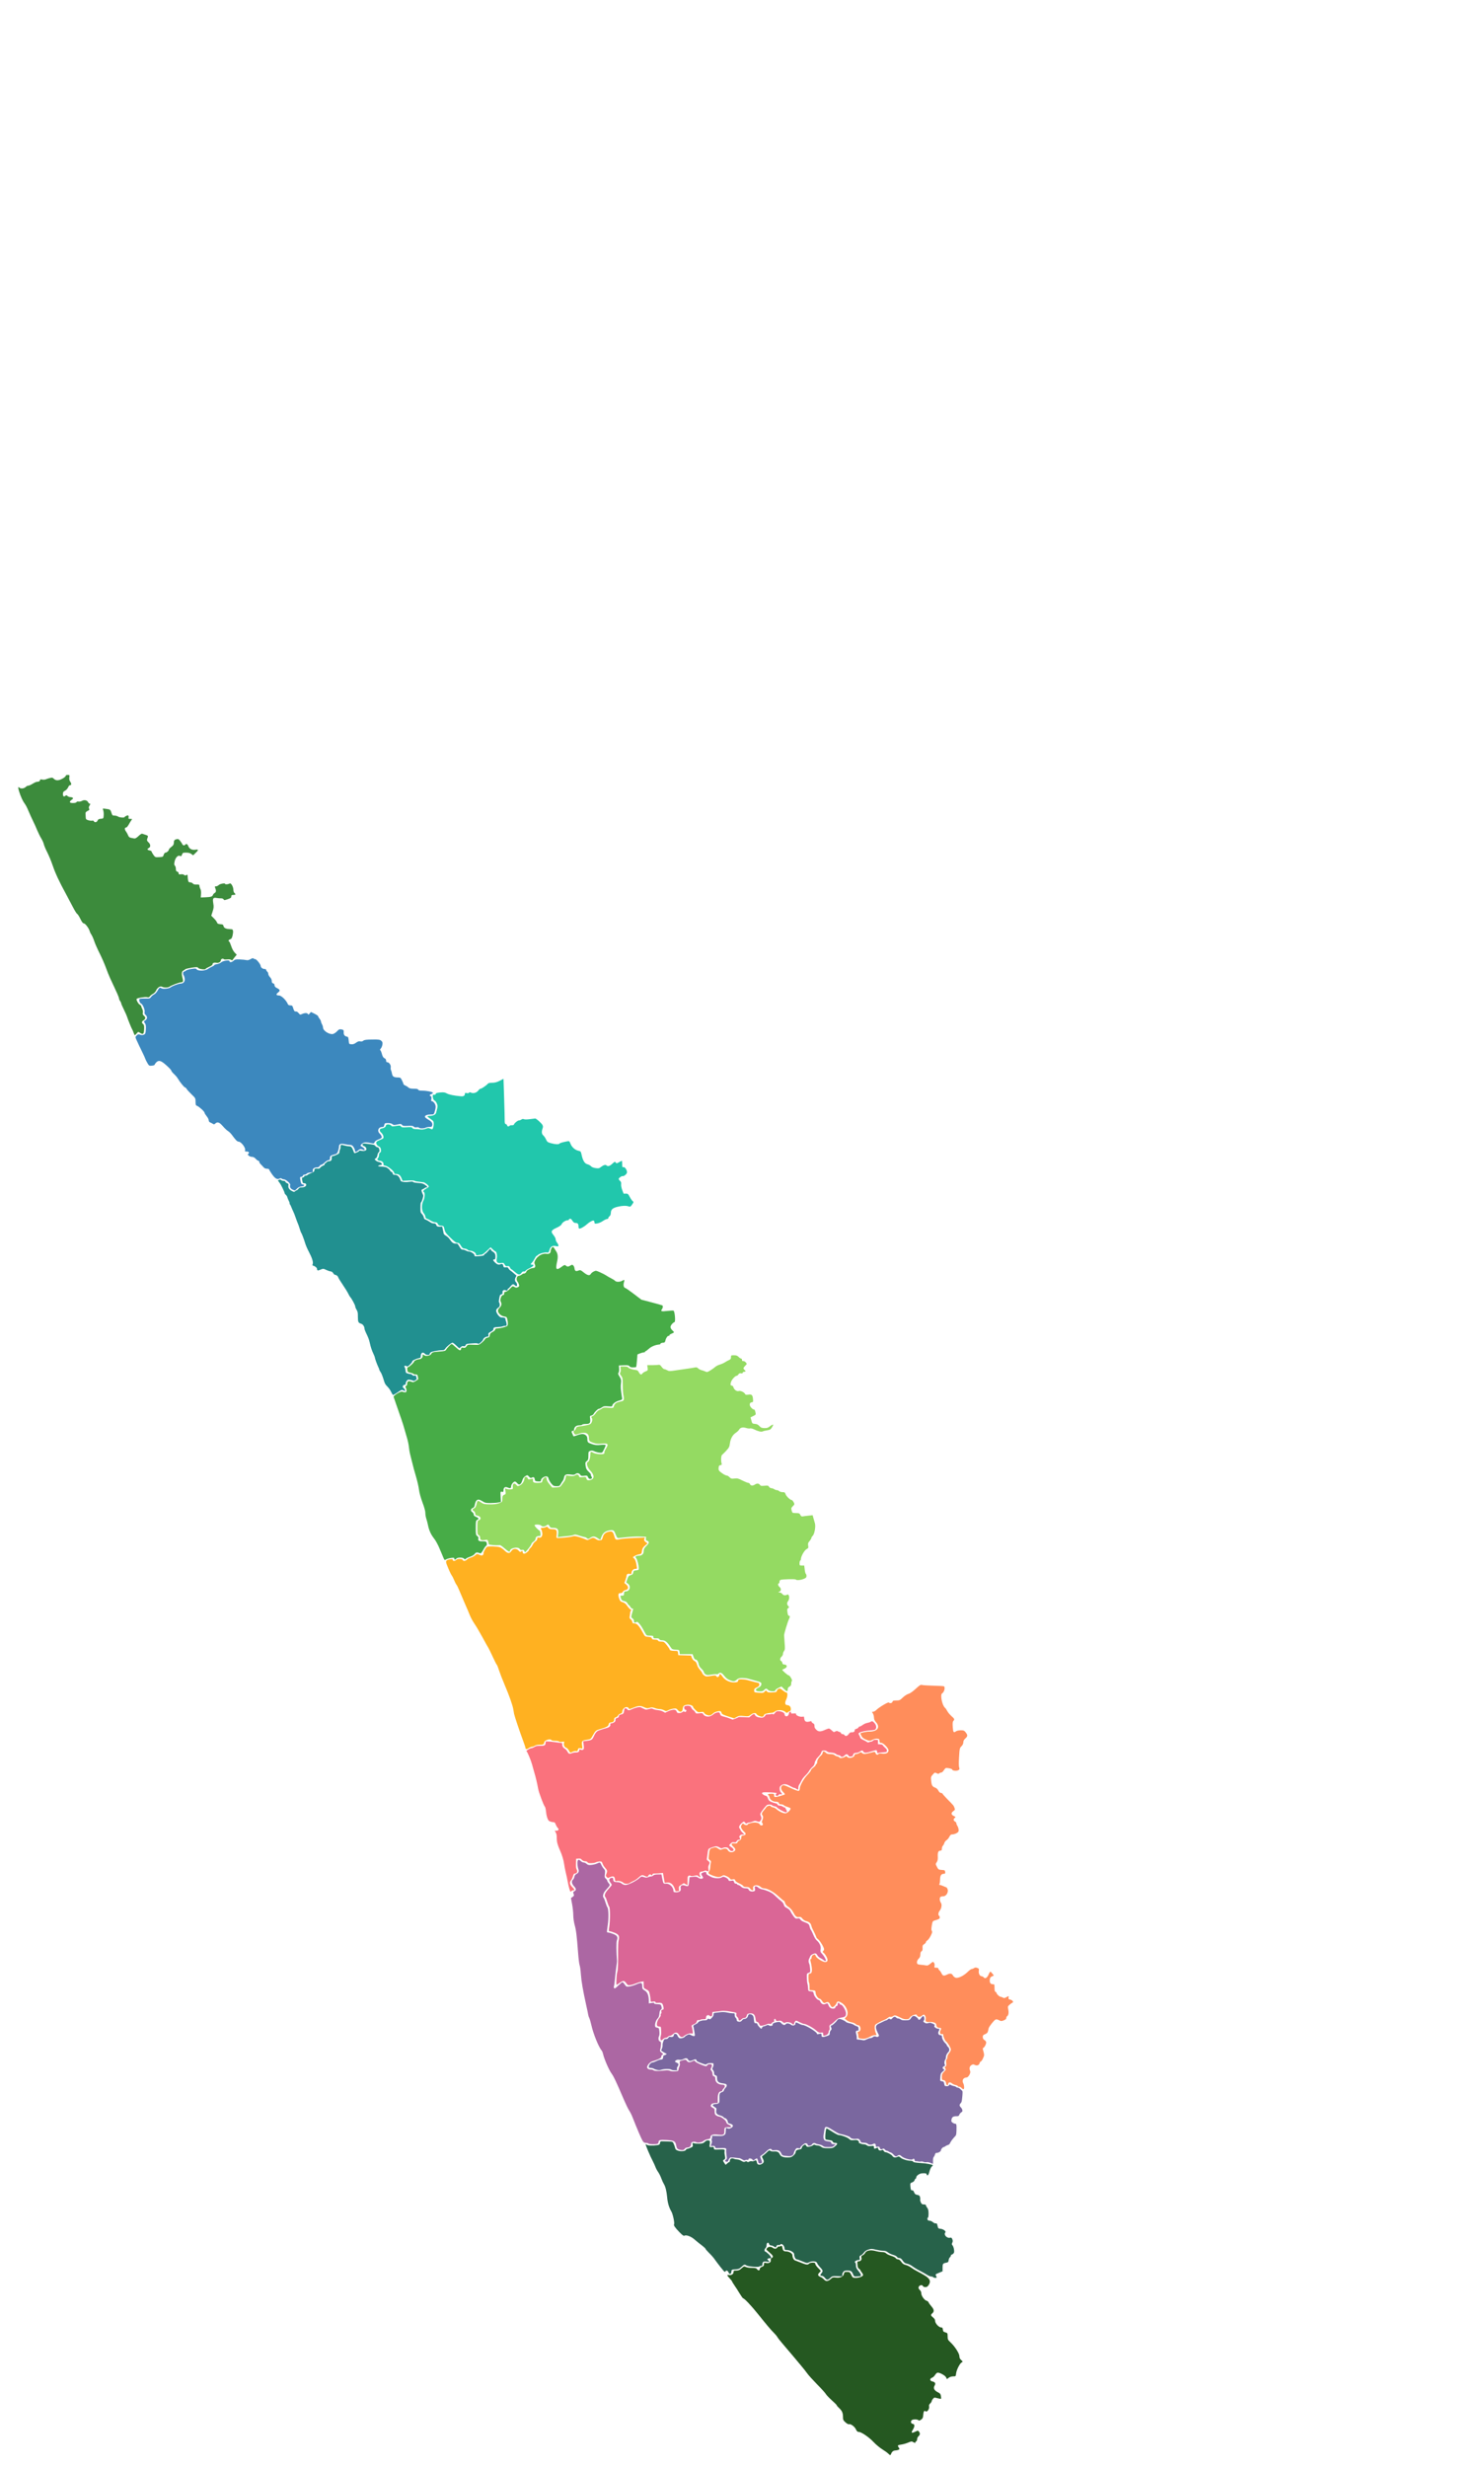 <?xml version="1.0"?>
<svg width="456.851" height="758.86" xmlns="http://www.w3.org/2000/svg" xmlns:svg="http://www.w3.org/2000/svg" version="1.1" xml:space="preserve">
 <defs id="defs6">
  <clipPath clipPathUnits="userSpaceOnUse" id="clipPath38">
   <path clip-rule="evenodd" d="m0,91.92l612,0l0,628.08l-612,0l0,-628.08z" id="path36"/>
  </clipPath>
  <clipPath clipPathUnits="userSpaceOnUse" id="clipPath8894">
   <rect fill="#000000" height="590.52" id="rect8896" opacity="0.87" stroke="#000000" stroke-linecap="round" stroke-linejoin="round" stroke-miterlimit="4" stroke-width="0" transform="scale(1,-1)" width="408.97" x="775.75" y="-671.22"/>
  </clipPath>
  <clipPath clipPathUnits="userSpaceOnUse" id="clipPath11195">
   <rect fill="#0044aa" height="630.26" id="rect11197" opacity="0.5" stroke="#000000" stroke-linecap="round" stroke-linejoin="round" stroke-miterlimit="4" stroke-width="0" transform="scale(1,-1)" width="427.15" x="780.79" y="-698.73"/>
  </clipPath>
 </defs>
 <g class="layer">
  <title>Layer 1</title>
  <path fill="#333333" id="path5152" opacity="0.87" stroke="#000000" stroke-linecap="round" stroke-linejoin="round" stroke-miterlimit="4" stroke-width="0" transform="matrix(0.75 0 0 -0.75 0 792) matrix(0.595 0 0 -0.756 -1065.3 1260.04)"/>
  <path fill="#333333" id="path5156" opacity="0.87" stroke="#000000" stroke-linecap="round" stroke-linejoin="round" stroke-miterlimit="4" stroke-width="0" transform="matrix(0.75 0 0 -0.75 0 792) matrix(0.595 0 0 -0.756 -1065.3 1260.04)"/>KOLLAM--------------KASARAGODKANNURWAYANADKOZHIKODEMALAPPURAMPALAKKADTHRISSURERNAKULAMIDUKKIKOTTAYAMALAPPUZHAPATHANAMTHITTAKOLLAMTHIRUVANANTHAPURAMLAKSHADWEEP SEA
  <g fill="#999999" id="g11535" transform="translate(-70 108.333) matrix(1.017 0 0 -0.97 -804.175 724.785)">
   <path d="m900,531.38c-0.14,0.43 -0.32,0.88 -0.41,1c-0.18,0.25 -1.38,3.36 -1.58,4.09c-0.08,0.29 -0.52,1.31 -0.96,2.26c-0.45,0.96 -0.82,1.86 -0.82,2.01c0,0.14 -0.14,0.44 -0.31,0.67c-0.16,0.22 -0.31,0.56 -0.31,0.75c0,0.18 -0.25,0.89 -0.54,1.57c-0.3,0.68 -0.77,1.75 -1.04,2.38c-0.28,0.64 -0.78,1.77 -1.12,2.52c-0.33,0.75 -0.92,2.26 -1.29,3.36c-0.37,1.09 -1.22,3.12 -1.88,4.51c-0.67,1.38 -1.42,3.17 -1.67,3.97c-0.26,0.81 -0.64,1.7 -0.84,2c-0.21,0.29 -0.43,0.77 -0.5,1.05c-0.22,0.91 -1.36,2.52 -1.79,2.52c-0.28,0 -0.58,0.41 -1.06,1.45c-0.37,0.8 -0.8,1.5 -0.96,1.56c-0.16,0.06 -0.77,1.09 -1.35,2.28c-0.58,1.18 -1.48,2.96 -1.99,3.94c-2,3.82 -3.29,6.7 -4.02,8.99c-0.42,1.31 -1.17,3.24 -1.68,4.28c-0.51,1.04 -0.98,2.23 -1.06,2.64c-0.08,0.41 -0.42,1.22 -0.77,1.81c-0.34,0.58 -0.9,1.76 -1.24,2.62c-0.33,0.87 -0.95,2.29 -1.36,3.15c-0.4,0.87 -1,2.25 -1.32,3.07c-0.32,0.83 -0.81,1.82 -1.1,2.21c-0.58,0.79 -1.22,2.26 -1.71,3.93c-0.35,1.18 -0.31,1.54 0.13,1.11c0.4,-0.41 1.38,-0.29 1.89,0.22c0.26,0.26 0.59,0.44 0.75,0.41c0.15,-0.04 0.73,0.22 1.28,0.57c0.55,0.36 1.14,0.65 1.33,0.65c0.57,0 0.99,0.24 0.99,0.56c0,0.24 0.16,0.28 0.66,0.16c0.36,-0.07 0.85,-0.04 1.1,0.08c0.24,0.13 0.79,0.31 1.22,0.42c0.64,0.17 0.83,0.14 1.12,-0.18c0.63,-0.7 1.45,-0.72 2.61,-0.06c0.58,0.32 1.05,0.73 1.05,0.9c0,0.21 0.21,0.32 0.61,0.32c0.57,0 0.59,-0.04 0.49,-0.78c-0.07,-0.52 0.01,-0.96 0.24,-1.31c0.43,-0.65 0.44,-1.16 0.02,-1.16c-0.17,0 -0.41,-0.21 -0.52,-0.47c-0.27,-0.66 -0.65,-1.1 -1.2,-1.39c-0.35,-0.19 -0.48,-0.44 -0.48,-0.98c0,-0.75 0.33,-0.95 0.79,-0.49c0.18,0.18 0.32,0.15 0.58,-0.1c0.19,-0.19 0.55,-0.35 0.8,-0.35c0.25,0 0.59,-0.09 0.76,-0.2c0.25,-0.16 0.21,-0.27 -0.26,-0.64c-0.87,-0.69 -0.74,-1.05 0.38,-1.05c0.61,0 0.99,0.11 1.06,0.29c0.07,0.17 0.31,0.24 0.62,0.18c0.29,-0.05 0.73,0.04 0.99,0.19c0.69,0.43 1.6,0.25 1.88,-0.36c0.13,-0.28 0.36,-0.51 0.52,-0.51c0.24,0 0.23,-0.11 -0.06,-0.59c-0.26,-0.45 -0.29,-0.7 -0.14,-0.99c0.18,-0.31 0.11,-0.43 -0.44,-0.71c-0.38,-0.19 -0.65,-0.48 -0.64,-0.69c0.01,-0.21 0.03,-0.74 0.05,-1.19c0.03,-0.75 0.11,-0.85 0.78,-1.07c0.42,-0.14 0.94,-0.2 1.17,-0.14c0.25,0.06 0.46,-0.01 0.53,-0.19c0.19,-0.48 0.9,-0.35 1.12,0.21c0.15,0.4 0.37,0.53 0.99,0.58c0.79,0.07 0.79,0.07 0.86,1.08c0.04,0.57 -0.03,1.29 -0.14,1.61c-0.21,0.59 -0.2,0.59 0.56,0.49c1.57,-0.21 1.61,-0.23 1.9,-1.22c0.26,-0.87 0.34,-0.95 0.95,-0.95c0.37,0 0.86,-0.14 1.08,-0.31c0.42,-0.32 1.98,-0.44 1.98,-0.16c0,0.08 0.25,0.27 0.54,0.4c0.44,0.2 0.56,0.2 0.65,-0.05c0.06,-0.16 0.06,-0.44 -0.01,-0.61c-0.09,-0.24 0.04,-0.32 0.53,-0.32c0.63,0 0.64,-0.01 0.31,-0.47c-0.18,-0.26 -0.54,-0.87 -0.79,-1.36c-0.26,-0.49 -0.59,-0.9 -0.75,-0.9c-0.5,0 -0.53,-0.59 -0.07,-1.24c0.24,-0.34 0.54,-0.91 0.67,-1.27c0.15,-0.43 0.4,-0.67 0.78,-0.75c0.3,-0.07 0.76,-0.16 1.02,-0.21c0.34,-0.07 0.7,0.13 1.33,0.76c0.47,0.47 0.96,0.81 1.1,0.75c0.14,-0.06 0.61,-0.22 1.05,-0.37c0.63,-0.2 0.78,-0.34 0.68,-0.64c-0.06,-0.21 -0.18,-0.57 -0.24,-0.79c-0.09,-0.28 0.04,-0.57 0.41,-0.92c0.67,-0.61 0.73,-1.5 0.13,-1.82c-0.6,-0.32 -0.52,-0.62 0.21,-0.76c0.35,-0.07 0.63,-0.24 0.63,-0.37c0,-0.13 0.24,-0.6 0.54,-1.04c0.54,-0.78 0.56,-0.8 1.73,-0.73c1.14,0.07 1.2,0.1 1.39,0.75c0.12,0.41 0.34,0.68 0.55,0.68c0.38,0 1.03,0.64 1.03,1.01c0,0.13 0.33,0.5 0.74,0.82c0.54,0.43 0.73,0.75 0.74,1.21c0,0.81 0.18,1.06 0.86,1.23c0.46,0.11 0.64,0.02 1.06,-0.55c0.29,-0.37 0.58,-0.84 0.65,-1.04c0.15,-0.4 0.68,-0.5 0.88,-0.16c0.25,0.4 0.7,0.21 0.91,-0.4c0.32,-0.91 1.12,-1.36 2.14,-1.2c1.04,0.17 1.06,-0.05 0.09,-1.02l-0.75,-0.75l-0.54,0.43c-0.38,0.29 -0.85,0.42 -1.57,0.42c-0.96,0 -1.05,-0.04 -1.25,-0.62c-0.18,-0.53 -0.28,-0.59 -0.61,-0.42c-0.6,0.32 -1.38,-0.52 -1.63,-1.77c-0.17,-0.82 -0.15,-1.09 0.09,-1.32c0.16,-0.17 0.29,-0.63 0.29,-1.04c0,-0.56 0.1,-0.76 0.42,-0.85c0.24,-0.06 0.42,-0.28 0.42,-0.53c0,-0.35 0.11,-0.4 0.67,-0.32c0.41,0.06 0.79,-0.01 0.96,-0.18c0.21,-0.21 0.39,-0.23 0.69,-0.07c0.36,0.19 0.41,0.14 0.41,-0.39c0,-0.34 0.06,-0.91 0.13,-1.27c0.1,-0.53 0.23,-0.65 0.66,-0.65c0.29,0 0.64,-0.17 0.79,-0.37c0.18,-0.25 0.52,-0.34 1.12,-0.32c0.76,0.03 0.86,-0.02 0.87,-0.43c0.01,-0.25 0.13,-0.68 0.28,-0.96c0.17,-0.29 0.25,-0.93 0.2,-1.6l-0.08,-1.11l1.42,0.06c1.67,0.07 2.1,0.22 2.27,0.76c0.07,0.22 0.32,0.5 0.55,0.63c0.43,0.23 0.46,0.82 0.08,1.71c-0.12,0.28 -0.06,0.37 0.28,0.37c0.23,0 0.6,0.17 0.81,0.39c0.37,0.4 1.94,0.72 1.94,0.4c0,-0.23 0.8,-0.2 1.27,0.05c0.35,0.18 0.48,0.11 0.83,-0.47c0.23,-0.38 0.42,-1.03 0.42,-1.45c0,-0.42 0.14,-0.88 0.31,-1.02c0.49,-0.41 0.38,-0.63 -0.31,-0.63c-0.52,0 -0.63,-0.09 -0.63,-0.48c0,-0.39 -0.2,-0.56 -1.07,-0.87c-1,-0.36 -1.09,-0.36 -1.27,-0.04c-0.12,0.2 -0.43,0.33 -0.76,0.31c-0.32,-0.01 -0.91,0.04 -1.32,0.12c-1.08,0.22 -1.28,-0.11 -1.03,-1.71c0.18,-1.07 0.14,-1.48 -0.2,-2.59l-0.41,-1.32l0.46,-0.48c0.86,-0.9 1.15,-1.29 1.29,-1.72c0.1,-0.32 0.35,-0.44 1,-0.49c0.66,-0.05 0.87,-0.16 0.92,-0.46c0.09,-0.63 0.57,-0.98 1.46,-1.06c0.46,-0.04 0.93,-0.08 1.07,-0.1c0.42,-0.03 0.51,-0.68 0.27,-1.85c-0.18,-0.89 -0.34,-1.17 -0.74,-1.32c-0.53,-0.2 -0.66,-0.51 -0.3,-0.72c0.11,-0.07 0.39,-0.74 0.62,-1.49c0.24,-0.78 0.68,-1.64 1.04,-2.02l0.62,-0.67l-0.46,-0.56c-0.25,-0.31 -0.56,-0.74 -0.69,-0.95c-0.19,-0.33 -0.28,-0.35 -0.55,-0.13c-0.2,0.17 -0.65,0.22 -1.22,0.15c-0.53,-0.06 -0.96,-0.02 -1.04,0.11c-0.18,0.29 -0.84,0.03 -0.84,-0.33c0,-0.53 -0.66,-0.98 -1.29,-0.85c-0.75,0.15 -1.22,-0.03 -1.23,-0.47c0,-0.21 -0.42,-0.54 -1.05,-0.82c-0.57,-0.27 -1.04,-0.55 -1.04,-0.64c0,-0.34 -1.96,-0.09 -2.23,0.28c-0.24,0.33 -0.41,0.34 -1.97,0.1c-0.93,-0.15 -1.81,-0.37 -1.96,-0.5c-0.14,-0.13 -0.44,-0.34 -0.67,-0.47c-0.45,-0.26 -0.5,-1.1 -0.15,-2.39c0.25,-0.91 0.14,-1.26 -0.39,-1.26c-0.54,0 -3.11,-1.01 -3.55,-1.39c-0.41,-0.35 -1.74,-0.37 -2.28,-0.04c-0.53,0.34 -1.41,-0.24 -1.81,-1.2c-0.17,-0.39 -0.58,-0.86 -0.92,-1.03c-0.34,-0.18 -0.75,-0.52 -0.93,-0.77c-0.24,-0.34 -0.44,-0.41 -0.86,-0.3c-0.63,0.15 -2.99,-0.25 -3.17,-0.55c-0.18,-0.29 0.51,-1.6 0.97,-1.85c0.23,-0.12 0.41,-0.34 0.42,-0.48c0,-0.14 0.13,-0.52 0.3,-0.84c0.18,-0.34 0.26,-0.84 0.19,-1.19c-0.09,-0.45 -0.01,-0.69 0.32,-0.98c0.59,-0.5 0.56,-1 -0.08,-1.42c-0.62,-0.4 -0.67,-0.77 -0.16,-1.23c0.3,-0.26 0.35,-0.6 0.3,-1.71c-0.08,-1.52 -0.31,-1.7 -1.28,-1.03c-0.48,0.34 -0.52,0.33 -0.95,-0.21c-0.24,-0.3 -0.5,-0.56 -0.58,-0.56c-0.07,0 -0.24,0.36 -0.38,0.79z" fill="#1f7a1f" id="path11507" opacity="0.87" stroke="#000000" stroke-linecap="round" stroke-linejoin="round" stroke-miterlimit="4" stroke-width="0"/>
   <path d="m993.84,364.73c-0.17,0.38 -0.69,1.67 -1.15,2.86c-0.49,1.28 -1.21,2.67 -1.73,3.36c-0.95,1.26 -1.55,2.64 -1.85,4.3c-0.11,0.56 -0.33,1.46 -0.5,1.99c-0.17,0.54 -0.3,1.35 -0.29,1.81c0.02,0.51 -0.32,1.82 -0.86,3.31c-0.53,1.49 -0.96,3.13 -1.07,4.11c-0.1,0.89 -0.51,2.75 -0.9,4.13c-0.4,1.38 -0.93,3.45 -1.19,4.6c-0.26,1.16 -0.55,2.38 -0.65,2.73c-0.09,0.35 -0.23,1.24 -0.3,1.99c-0.07,0.75 -0.31,1.98 -0.53,2.73c-0.22,0.75 -0.58,2.07 -0.81,2.94c-0.22,0.86 -0.64,2.28 -0.94,3.14c-0.29,0.87 -0.92,2.75 -1.39,4.2c-0.48,1.44 -0.91,2.76 -0.97,2.93c-0.14,0.44 2.24,1.93 2.66,1.66c0.16,-0.1 0.51,-0.18 0.77,-0.19c0.36,0 0.47,0.12 0.47,0.54c0,0.3 -0.1,0.72 -0.22,0.95c-0.17,0.31 -0.15,0.43 0.1,0.53c0.19,0.07 0.33,0.38 0.33,0.74c0,0.74 0.42,0.94 1.25,0.6c0.62,-0.26 0.65,-0.25 2.07,0.75c0.03,0.02 0,0.38 -0.08,0.8c-0.12,0.66 -0.22,0.75 -0.75,0.75c-0.33,0 -0.6,0.08 -0.6,0.17c0,0.1 -0.4,0.26 -0.9,0.37c-0.83,0.19 -0.89,0.25 -0.95,0.98c-0.05,0.56 0.02,0.79 0.22,0.79c0.32,0 1.84,1.48 1.84,1.79c0,0.27 1.01,0.73 1.6,0.73c0.53,0 1.15,0.74 0.98,1.18c-0.13,0.34 0.17,0.38 0.49,0.06c0.38,-0.37 1.78,-0.14 2.04,0.33c0.36,0.65 0.51,0.7 2.49,0.86c1.59,0.12 1.88,0.2 2.08,0.58c0.28,0.56 1.45,1.81 1.69,1.81c0.1,0 0.66,-0.47 1.26,-1.05c1.13,-1.1 1.48,-1.2 1.59,-0.46c0.05,0.37 0.17,0.43 0.66,0.33c0.49,-0.1 0.67,-0.02 0.97,0.45c0.36,0.55 0.42,0.56 2.07,0.49c1.69,-0.07 1.71,-0.07 2.55,0.66c0.47,0.41 0.91,0.9 0.98,1.11c0.08,0.2 0.42,0.42 0.76,0.49c0.51,0.1 0.64,0.25 0.69,0.77c0.05,0.49 0.24,0.73 0.85,1.04c0.43,0.23 0.79,0.56 0.79,0.75c0,0.26 0.19,0.36 0.72,0.37c0.71,0.01 2.23,0.39 2.84,0.71c0.33,0.17 0.37,0.99 0.1,2.26c-0.13,0.6 -0.25,0.7 -0.97,0.82c-0.92,0.14 -1.85,1.07 -1.85,1.83c0,0.26 0.23,0.7 0.52,0.97c0.55,0.52 0.67,1.23 0.31,1.89c-0.3,0.57 0.19,2.09 0.68,2.09c0.26,0 0.37,0.17 0.37,0.53c0,0.39 0.11,0.52 0.43,0.52c0.25,0 0.81,0.41 1.29,0.94c0.82,0.9 0.86,0.92 1.36,0.6c0.4,-0.27 0.61,-0.29 1.03,-0.1c0.43,0.2 0.49,0.33 0.38,0.81c-0.08,0.32 -0.27,0.73 -0.43,0.92c-0.52,0.6 -0.29,1.87 0.34,1.87c0.2,0 0.62,0.19 0.92,0.43c0.31,0.24 0.56,0.38 0.56,0.31c0,-0.07 0.18,-0.03 0.42,0.1c0.23,0.12 0.41,0.36 0.41,0.52c0,0.35 1.46,1.15 2.1,1.15c0.56,0 0.75,0.52 0.45,1.18c-0.19,0.42 -0.16,0.67 0.16,1.3c0.7,1.37 2.21,2.24 3.43,2c0.66,-0.14 1.21,0.22 1.21,0.78c0,0.57 0.45,1.48 0.7,1.4c0.11,-0.04 0.31,-0.26 0.43,-0.48c0.12,-0.23 0.37,-0.65 0.56,-0.93c0.5,-0.77 0.59,-1.78 0.27,-3.23c-0.54,-2.53 -0.26,-2.9 1.29,-1.71c0.91,0.69 1.03,0.73 1.35,0.44c0.46,-0.42 0.74,-0.41 1.39,0.02c0.48,0.31 0.57,0.31 0.85,0.03c0.17,-0.17 0.35,-0.57 0.38,-0.89c0.1,-0.86 0.4,-1.06 1.15,-0.75c0.6,0.25 0.69,0.22 1.67,-0.6c1.13,-0.95 1.78,-1.09 2.12,-0.45c0.12,0.23 0.52,0.57 0.88,0.76c0.63,0.33 0.71,0.32 1.93,-0.25c0.71,-0.32 1.56,-0.79 1.91,-1.04c0.35,-0.25 1.01,-0.65 1.48,-0.89c0.47,-0.24 0.98,-0.58 1.13,-0.76c0.34,-0.41 1.41,-0.42 2.11,-0.02c0.77,0.44 0.83,0.4 0.6,-0.44c-0.26,-0.93 -0.1,-1.67 0.39,-1.82c0.21,-0.05 1.39,-0.92 2.63,-1.91l2.25,-1.8l3.08,-0.85c1.69,-0.47 3.16,-0.9 3.25,-0.96c0.27,-0.17 0.21,-0.78 -0.14,-1.27c-0.43,-0.62 -0.1,-0.71 1.76,-0.48c0.82,0.1 1.62,0.14 1.77,0.08c0.39,-0.15 0.67,-3.51 0.31,-3.63c-0.52,-0.18 -1.22,-1.08 -1.22,-1.57c0,-0.28 0.24,-0.73 0.52,-1c0.29,-0.27 0.53,-0.57 0.53,-0.65c0,-0.09 -0.34,-0.3 -0.75,-0.47c-0.41,-0.17 -0.69,-0.4 -0.63,-0.5c0.06,-0.11 -0.03,-0.18 -0.2,-0.16c-0.36,0.03 -0.85,-0.73 -1.03,-1.6c-0.08,-0.39 -0.26,-0.58 -0.52,-0.58c-0.54,0 -1.08,-0.22 -0.97,-0.39c0.05,-0.08 -0.07,-0.16 -0.27,-0.18c-1.21,-0.1 -2.47,-0.63 -3.22,-1.36c-0.46,-0.44 -0.93,-0.79 -1.04,-0.79c-0.11,0 -0.16,-0.08 -0.11,-0.16c0.06,-0.09 -0.1,-0.17 -0.35,-0.19c-0.25,-0.01 -0.79,-0.17 -1.21,-0.34l-0.75,-0.32l-0.15,-1.95c-0.08,-1.08 -0.19,-2 -0.23,-2.05c-0.05,-0.04 -0.47,-0.09 -0.93,-0.1c-0.58,-0.02 -0.92,0.09 -1.11,0.35c-0.23,0.31 -0.53,0.36 -1.74,0.31l-1.46,-0.06l0.07,-1.01c0.04,-0.56 -0.04,-1.13 -0.18,-1.3c-0.19,-0.23 -0.12,-0.5 0.32,-1.25c0.47,-0.8 0.54,-1.12 0.44,-1.95c-0.16,-1.34 -0.13,-1.74 0.33,-4.91c0.05,-0.37 -0.11,-0.49 -0.98,-0.74c-1.04,-0.29 -2,-1.08 -2,-1.63c0,-0.22 -0.28,-0.26 -1.27,-0.17c-1.08,0.1 -1.36,0.05 -1.88,-0.33c-0.33,-0.25 -0.73,-0.45 -0.89,-0.45c-0.32,0 -1.24,-0.93 -1.59,-1.61c-0.13,-0.25 -0.45,-0.49 -0.71,-0.53c-0.37,-0.05 -0.46,-0.18 -0.41,-0.59c0.24,-1.81 0.05,-2.09 -1.36,-2.09c-0.49,-0.01 -0.94,-0.1 -1.01,-0.22c-0.07,-0.11 -0.5,-0.21 -0.95,-0.21c-0.87,0 -1.45,-0.54 -1.52,-1.42c-0.01,-0.23 -0.14,-0.37 -0.28,-0.32c-0.36,0.14 -0.55,-0.28 -0.31,-0.71c0.11,-0.21 0.25,-0.54 0.31,-0.75c0.11,-0.34 0.18,-0.34 1.22,0.06c1.37,0.52 2.02,0.52 2.63,0.01c0.34,-0.28 0.47,-0.62 0.48,-1.2c0.01,-1.04 0.1,-1.15 1.42,-1.62c0.88,-0.31 1.42,-0.36 2.55,-0.25c0.79,0.08 1.48,0.07 1.54,-0.03c0.06,-0.09 -0.14,-0.7 -0.45,-1.34c-0.56,-1.17 -0.56,-1.17 -1.4,-1.09c-0.46,0.05 -1.15,0.24 -1.53,0.43c-0.51,0.25 -0.83,0.29 -1.25,0.14c-0.53,-0.19 -0.57,-0.28 -0.57,-1.52c0,-1.14 -0.07,-1.39 -0.5,-1.73c-0.44,-0.36 -0.47,-0.5 -0.34,-1.5c0.12,-0.9 0.29,-1.25 0.92,-1.86c0.43,-0.41 0.74,-0.86 0.69,-1c-0.04,-0.14 0.03,-0.39 0.17,-0.55c0.31,-0.38 0.1,-0.74 -0.44,-0.74c-0.25,0 -0.49,0.22 -0.62,0.56c-0.19,0.5 -0.28,0.54 -1.15,0.44c-0.77,-0.09 -0.99,-0.03 -1.15,0.27c-0.31,0.57 -1.01,0.72 -1.46,0.31c-0.3,-0.27 -0.6,-0.32 -1.35,-0.2c-1.49,0.22 -1.97,0.02 -2.13,-0.91c-0.08,-0.43 -0.26,-0.92 -0.41,-1.09c-0.14,-0.18 -0.41,-0.63 -0.6,-1c-0.31,-0.61 -0.44,-0.68 -1.27,-0.68c-0.83,0 -0.99,0.08 -1.6,0.85c-0.37,0.47 -0.73,1.16 -0.81,1.52c-0.1,0.51 -0.26,0.68 -0.66,0.73c-0.66,0.08 -1.66,-0.68 -1.66,-1.24c0,-0.36 -0.12,-0.41 -0.89,-0.35c-0.77,0.05 -0.9,0.13 -0.96,0.58c-0.1,0.74 -0.34,0.92 -0.86,0.64c-0.38,-0.2 -0.51,-0.15 -0.91,0.3c-0.47,0.54 -0.47,0.54 -1.1,0.15c-0.44,-0.27 -0.72,-0.68 -0.92,-1.37c-0.37,-1.29 -0.94,-1.62 -1.52,-0.88c-0.23,0.29 -0.54,0.54 -0.69,0.54c-0.45,0 -1.17,-0.95 -1.17,-1.54c0,-0.62 -0.3,-0.71 -1.14,-0.32c-0.68,0.31 -1.17,-0.06 -1.17,-0.9c0,-0.53 -0.06,-0.59 -0.47,-0.49c-0.47,0.12 -0.47,0.09 -0.4,-1.56l0.08,-1.67l-0.81,-0.17c-0.45,-0.09 -1.52,-0.17 -2.38,-0.17c-1.29,0 -1.69,0.08 -2.2,0.46c-0.35,0.25 -0.89,0.52 -1.19,0.6c-0.67,0.15 -1.1,-0.38 -1.32,-1.65c-0.1,-0.58 -0.28,-0.85 -0.65,-0.99c-0.63,-0.24 -0.68,-0.94 -0.1,-1.3c0.23,-0.15 0.42,-0.48 0.42,-0.73c0,-0.34 0.21,-0.56 0.74,-0.78c0.83,-0.35 0.92,-0.63 0.31,-0.96c-0.38,-0.2 -0.42,-0.44 -0.42,-2.51c0,-2.1 0.04,-2.32 0.45,-2.6c0.29,-0.21 0.41,-0.46 0.34,-0.73c-0.19,-0.71 0.17,-0.98 1.25,-0.94c0.58,0.02 1.06,-0.06 1.15,-0.21c0.23,-0.35 0.21,-1.19 -0.03,-1.19c-0.11,0 -0.5,-0.57 -0.87,-1.27c-0.51,-0.96 -0.76,-1.23 -1.01,-1.12c-0.89,0.37 -1.24,0.33 -1.59,-0.2c-0.2,-0.3 -0.76,-0.67 -1.31,-0.86c-0.53,-0.18 -1.12,-0.47 -1.32,-0.64c-0.32,-0.29 -0.38,-0.29 -0.62,-0.01c-0.35,0.43 -1.96,0.43 -2.31,0.01c-0.34,-0.41 -0.63,-0.4 -0.63,0.01c0,0.27 -0.17,0.31 -1,0.19c-0.54,-0.08 -1.2,-0.27 -1.46,-0.44c-0.45,-0.28 -0.5,-0.25 -0.79,0.39l0.01,0z" fill="#2ca02c" id="path11509" opacity="0.87" stroke="#000000" stroke-linecap="round" stroke-linejoin="round" stroke-miterlimit="4" stroke-width="0" transform="matrix(1 0 0 1 0 0)"/>
   <path d="m1150.65,196.67c-0.21,0.24 -0.55,0.43 -0.77,0.43c-0.21,0 -0.38,0.08 -0.38,0.19c0,0.11 -0.31,0.26 -0.69,0.34c-0.37,0.08 -0.88,0.32 -1.12,0.55c-0.52,0.47 -1.13,0.32 -1.13,-0.28c0,-0.59 -0.51,-0.36 -0.6,0.26c-0.09,0.67 -0.41,1.04 -0.89,1.04c-0.33,0 -0.4,0.16 -0.4,0.98c0,0.82 0.11,1.1 0.66,1.67c0.58,0.6 0.63,0.73 0.38,1.03c-0.25,0.3 -0.24,0.38 0.05,0.59c0.26,0.19 0.31,0.48 0.23,1.21c-0.07,0.6 -0.02,1.02 0.13,1.11c0.12,0.08 0.23,0.41 0.23,0.74c0,0.34 0.23,0.88 0.52,1.23c0.29,0.34 0.53,0.86 0.53,1.16c0,0.5 -1.03,2.28 -1.48,2.55c-0.28,0.17 -0.83,1.52 -0.83,2.03c0,0.3 -0.1,0.37 -0.4,0.28c-0.5,-0.16 -0.77,0.52 -0.45,1.12c0.34,0.64 0.27,0.87 -0.26,0.87c-0.61,0 -0.99,0.36 -0.99,0.96c0,0.57 -0.87,0.96 -2.02,0.9c-1.1,-0.07 -1.33,0.1 -1.2,0.92c0.07,0.42 -0.01,0.83 -0.21,1.1c-0.31,0.41 -0.31,0.41 -0.96,-0.06c-0.51,-0.39 -0.73,-0.44 -1.06,-0.26c-0.23,0.12 -0.42,0.32 -0.42,0.43c0,0.61 -1.98,-0.15 -2.2,-0.85c-0.17,-0.51 -1.43,-0.58 -2.34,-0.12c-2.18,1.09 -2.09,1.06 -2.67,0.69c-0.29,-0.2 -0.67,-0.3 -0.84,-0.24c-0.17,0.07 -0.48,-0.05 -0.7,-0.27c-0.22,-0.21 -0.72,-0.52 -1.12,-0.68c-0.97,-0.39 -2.57,-1.3 -2.76,-1.57c-0.26,-0.37 -0.18,-1.7 0.15,-2.5c0.32,-0.76 0.32,-0.76 -0.21,-0.76c-0.29,0 -0.69,-0.09 -0.89,-0.19c-1.74,-0.92 -2.16,-1.05 -3.14,-0.93c-0.96,0.11 -1,0.15 -1.02,0.77c-0.01,0.37 -0.08,0.83 -0.18,1.03c-0.12,0.27 -0.07,0.37 0.18,0.37c0.19,0 0.44,0.21 0.56,0.47c0.29,0.64 -0.08,1.62 -0.6,1.62c-0.22,0 -0.58,0.18 -0.81,0.4c-0.24,0.22 -0.81,0.46 -1.29,0.54c-0.47,0.08 -1.11,0.38 -1.42,0.67l-0.56,0.52l0.44,0.47c0.94,1 0.25,3.37 -1.29,4.42c-1,0.67 -1.37,0.68 -1.62,0.02c-0.27,-0.72 -1.02,-1.43 -1.37,-1.29c-0.16,0.06 -0.43,0.44 -0.61,0.85c-0.31,0.76 -0.68,0.91 -1.35,0.55c-0.43,-0.23 -0.65,-0.11 -1.14,0.67c-0.2,0.31 -0.47,0.57 -0.6,0.57c-0.47,0 -1.2,1.06 -1.26,1.84c-0.07,0.76 -0.09,0.79 -0.96,0.85l-0.89,0.07l0,1.1c0,0.61 -0.07,1.17 -0.15,1.26c-0.08,0.08 -0.15,0.75 -0.16,1.5c-0.01,1.12 0.04,1.35 0.33,1.35c0.85,0 0.93,1.17 0.27,4.04c-0.08,0.37 -0.04,0.58 0.1,0.58c0.13,0 0.24,0.23 0.24,0.52c0,0.29 0.17,0.61 0.4,0.73c0.57,0.3 0.63,0.28 0.85,-0.29c0.29,-0.77 2.36,-2.06 3.03,-1.89c0.4,0.1 0.54,0.27 0.54,0.66c0,0.57 -0.72,1.89 -1.25,2.3c-0.26,0.2 -0.27,0.3 -0.06,0.51c0.15,0.15 0.26,0.41 0.26,0.57c0,0.55 -1.14,2.59 -1.73,3.09c-0.31,0.26 -0.57,0.54 -0.57,0.61c0,0.17 -0.77,1.94 -1.14,2.63c-0.16,0.29 -0.35,0.83 -0.43,1.21c-0.16,0.73 -0.68,1.18 -1.65,1.42c-0.32,0.08 -0.79,0.42 -1.04,0.77c-0.37,0.49 -0.58,0.59 -1.01,0.5c-0.73,-0.14 -1.1,0.17 -1.76,1.49c-0.35,0.71 -0.84,1.29 -1.41,1.68c-0.59,0.39 -0.93,0.81 -1.05,1.26c-0.09,0.38 -0.25,0.69 -0.34,0.69c-0.09,0 -0.86,0.66 -1.71,1.48c-1.53,1.47 -3.36,2.5 -4.44,2.5c-0.25,0 -0.66,0.19 -0.9,0.42c-1.04,0.97 -2.58,0.61 -2.29,-0.54c0.17,-0.69 -0.42,-0.68 -0.88,0.02c-0.27,0.41 -0.52,0.52 -1.17,0.52c-0.53,0 -0.86,0.11 -0.94,0.31c-0.06,0.17 -0.62,0.54 -1.22,0.83c-0.7,0.33 -1.16,0.69 -1.23,0.97c-0.1,0.37 -0.22,0.43 -0.74,0.31c-0.5,-0.11 -0.68,-0.05 -0.84,0.26c-0.12,0.21 -0.6,0.56 -1.06,0.77c-0.79,0.36 -0.88,0.36 -1.37,0.04c-0.7,-0.46 -1.32,-0.43 -2.74,0.11c-1.3,0.5 -1.57,0.83 -1.13,1.37c0.16,0.19 0.3,0.73 0.32,1.2c0.02,0.47 0.1,1.12 0.18,1.45c0.13,0.47 0.07,0.65 -0.28,0.9c-0.38,0.26 -0.43,0.46 -0.33,1.3c0.25,2.21 0.26,2.25 0.99,2.51c0.97,0.35 1.26,0.32 1.91,-0.19c0.48,-0.37 0.66,-0.41 1.09,-0.21c0.86,0.39 1.53,0.29 1.79,-0.27c0.28,-0.62 1.17,-0.83 1.8,-0.42c0.65,0.42 0.6,0.85 -0.17,1.57c-0.69,0.64 -0.65,1.08 0.09,1.02c0.87,-0.07 1.18,0.02 1.18,0.32c0,0.16 0.26,0.43 0.58,0.58c0.44,0.21 0.58,0.43 0.58,0.9c0.01,0.53 0.1,0.64 0.59,0.69c0.8,0.1 0.96,0.64 0.35,1.13c-0.51,0.42 -1.05,1.3 -1.05,1.73c0,0.13 0.14,0.43 0.3,0.65c0.28,0.39 0.31,0.39 0.7,0.04c0.38,-0.34 1.1,-0.32 1.1,0.04c0,0.08 0.47,0.27 1.04,0.41c1.16,0.3 2.39,0.06 2.61,-0.51c0.13,-0.35 0.67,-0.4 0.87,-0.08c0.07,0.12 0.02,0.36 -0.13,0.53c-0.2,0.24 -0.2,0.43 -0.02,0.84c0.31,0.66 0.31,1.4 0.01,1.7c-0.29,0.29 -0.11,0.86 0.5,1.54c0.26,0.3 0.57,0.72 0.7,0.95c0.24,0.42 1.34,0.69 1.34,0.33c0,-0.11 0.3,-0.27 0.65,-0.35c0.36,-0.08 0.82,-0.31 1.03,-0.52c0.82,-0.81 2.28,-1.51 2.9,-1.37c0.63,0.14 1.61,1.24 1.4,1.58c-0.07,0.11 -0.5,0.31 -0.95,0.45c-0.46,0.14 -0.94,0.37 -1.07,0.53c-0.13,0.15 -0.5,0.28 -0.84,0.28c-0.37,0 -0.6,0.11 -0.6,0.29c0,0.32 -0.44,0.55 -1.08,0.55c-0.77,0 -1.61,0.59 -1.75,1.25c-0.08,0.35 -0.23,0.69 -0.33,0.75c-0.46,0.29 -0.13,0.52 0.75,0.52c0.88,0 0.94,-0.04 0.94,-0.55c0,-0.5 0.06,-0.54 0.68,-0.45c0.38,0.06 1.02,0.22 1.42,0.37c0.4,0.15 0.87,0.31 1.03,0.35c0.21,0.06 0.11,0.27 -0.37,0.76c-0.69,0.72 -0.86,1.54 -0.41,1.99c0.39,0.39 0.64,0.32 2.77,-0.72c1.11,-0.54 2.13,-0.92 2.31,-0.85c0.2,0.08 0.33,0.38 0.33,0.73c0,0.91 1.2,3.16 2.34,4.38c0.56,0.6 1.02,1.23 1.02,1.41c0,0.17 0.33,0.57 0.73,0.87c0.41,0.31 0.74,0.69 0.74,0.85c0,0.16 0.09,0.29 0.21,0.29c0.11,0 0.21,0.26 0.21,0.58c0,0.62 0.48,1.48 1.22,2.16c0.25,0.24 0.45,0.61 0.45,0.84c0,0.53 0.46,0.52 0.95,-0.01c0.27,-0.31 0.64,-0.42 1.37,-0.42c0.6,0 1.09,-0.12 1.24,-0.3c0.14,-0.17 0.52,-0.36 0.86,-0.44c0.34,-0.07 0.62,-0.22 0.62,-0.33c0,-0.32 1.13,-0.21 1.66,0.16c0.46,0.32 0.51,0.32 0.75,0c0.48,-0.65 2.2,-0.18 2.2,0.61c0,0.17 0.2,0.3 0.48,0.3c0.26,0 0.69,0.15 0.96,0.34c0.44,0.31 0.51,0.3 0.88,-0.03c0.43,-0.39 0.83,-0.36 2.82,0.19c1.03,0.28 1.05,0.28 1.22,-0.21c0.19,-0.53 0.65,-0.66 0.89,-0.26c0.1,0.15 0.51,0.19 1.14,0.11c1.19,-0.14 1.89,0.25 1.89,1.05c0,0.7 -1.58,2.38 -2.24,2.38c-0.4,0 -0.49,0.11 -0.49,0.6c0,0.52 -0.09,0.62 -0.64,0.7c-0.39,0.06 -0.93,-0.06 -1.36,-0.29c-0.91,-0.48 -1.01,-0.48 -2.19,0.05c-0.68,0.31 -1.06,0.64 -1.26,1.11c-0.15,0.36 -0.32,0.71 -0.35,0.77c-0.12,0.19 1.77,0.62 2.73,0.62c2.46,0 3.39,1.35 2.03,2.95c-0.44,0.52 -0.62,0.95 -0.63,1.52c-0.01,0.43 -0.16,1.02 -0.34,1.31c-0.33,0.49 -0.32,0.51 0.09,0.51c0.24,0 0.65,0.24 0.92,0.52c0.79,0.85 3.6,2.62 3.82,2.4c0.35,-0.34 0.99,-0.2 1.11,0.23c0.09,0.35 0.28,0.42 1.15,0.42c0.97,0 1.13,0.08 1.97,0.93c0.53,0.53 1.25,1.03 1.68,1.15c0.48,0.13 1.3,0.72 2.21,1.6c1.2,1.16 1.52,1.37 1.91,1.24c0.26,-0.08 1.79,-0.19 3.41,-0.23c1.61,-0.04 3.05,-0.12 3.2,-0.18c0.54,-0.2 0.17,-1.87 -0.51,-2.27c-0.64,-0.38 0.03,-3.84 0.89,-4.56c0.17,-0.14 0.46,-0.59 0.66,-1c0.19,-0.41 0.76,-1.12 1.25,-1.59c0.99,-0.93 1.05,-1.08 0.61,-1.58c-0.21,-0.24 -0.26,-0.74 -0.18,-1.95c0.12,-1.7 0.26,-1.89 1.01,-1.32c0.23,0.17 0.85,0.31 1.39,0.31c0.81,0.01 1.06,-0.08 1.41,-0.53c0.75,-0.96 0.76,-1.35 0.04,-2.02c-0.46,-0.43 -0.65,-0.8 -0.65,-1.27c0,-0.43 -0.2,-0.86 -0.56,-1.24c-0.54,-0.56 -0.58,-0.75 -0.73,-3.42c-0.11,-1.71 -0.09,-3.03 0.03,-3.35c0.16,-0.42 0.12,-0.58 -0.2,-0.8c-0.48,-0.34 -1.89,-0.22 -1.89,0.16c0,0.23 -1.02,0.52 -1.85,0.52c-0.15,0 -0.46,-0.32 -0.7,-0.73c-0.24,-0.4 -0.59,-0.73 -0.79,-0.73c-0.2,0 -0.47,-0.11 -0.6,-0.25c-0.19,-0.19 -0.38,-0.18 -0.8,0.05c-0.52,0.27 -0.58,0.25 -1.16,-0.44c-0.58,-0.69 -0.6,-0.8 -0.47,-2.09c0.14,-1.41 0.34,-1.72 1.33,-2.11c0.29,-0.12 0.67,-0.51 0.84,-0.89c0.19,-0.41 0.5,-0.7 0.79,-0.74c0.26,-0.03 0.47,-0.14 0.47,-0.23c0,-0.1 0.61,-0.82 1.35,-1.62c1.98,-2.09 2.02,-2.14 2.26,-2.85c0.21,-0.58 0.17,-0.68 -0.33,-1.05c-0.75,-0.54 -0.71,-1.12 0.11,-1.54c0.61,-0.31 0.64,-0.37 0.32,-0.61c-0.48,-0.35 -0.45,-0.88 0.06,-1.15c0.24,-0.13 0.42,-0.39 0.42,-0.59c0,-0.2 0.14,-0.56 0.3,-0.8c0.17,-0.23 0.33,-0.75 0.37,-1.14c0.06,-0.61 -0.03,-0.79 -0.56,-1.13c-0.35,-0.22 -0.91,-0.41 -1.26,-0.42c-0.5,-0.01 -0.69,-0.16 -0.98,-0.77c-0.19,-0.41 -0.59,-0.9 -0.87,-1.09c-0.28,-0.18 -0.57,-0.58 -0.65,-0.89c-0.08,-0.31 -0.28,-0.7 -0.45,-0.87c-0.16,-0.17 -0.3,-0.58 -0.3,-0.92c0,-0.46 -0.1,-0.61 -0.39,-0.61c-0.67,0 -0.9,-0.52 -0.84,-1.84c0.05,-0.92 -0.03,-1.39 -0.32,-1.83c-0.38,-0.57 -0.38,-0.6 0.07,-1.49c0.42,-0.85 0.5,-0.91 1.44,-0.97c0.9,-0.05 0.99,-0.11 1.05,-0.64c0.05,-0.44 -0.02,-0.57 -0.33,-0.57c-0.83,0 -1.2,-0.53 -1.21,-1.72c0,-0.61 -0.08,-1.28 -0.18,-1.48c-0.13,-0.27 -0.08,-0.37 0.15,-0.37c0.17,0 0.58,-0.14 0.91,-0.3c0.33,-0.17 0.75,-0.35 0.95,-0.41c0.2,-0.06 0.41,-0.42 0.49,-0.83c0.17,-0.9 -0.55,-2.03 -1.29,-2.03c-0.85,0 -1.13,-0.22 -1.13,-0.91c0,-0.37 0.15,-0.88 0.33,-1.13c0.39,-0.57 0.22,-1.8 -0.36,-2.55c-0.42,-0.54 -0.52,-1.38 -0.18,-1.59c0.12,-0.07 0.21,-0.32 0.21,-0.54c0,-0.41 -0.27,-0.57 -1.56,-0.96c-0.57,-0.17 -0.64,-0.29 -0.85,-1.58c-0.17,-1.04 -0.17,-1.49 0.01,-1.73c0.19,-0.26 0.12,-0.59 -0.34,-1.54c-0.32,-0.66 -0.78,-1.32 -1.02,-1.47c-0.24,-0.14 -0.43,-0.39 -0.43,-0.55c0,-0.16 -0.24,-0.45 -0.54,-0.64c-0.44,-0.29 -0.52,-0.49 -0.48,-1.2c0.04,-0.61 -0.05,-0.9 -0.3,-1.04c-0.25,-0.14 -0.36,-0.47 -0.36,-1.02c0,-0.6 -0.15,-0.97 -0.53,-1.35c-0.55,-0.56 -0.69,-1.46 -0.26,-1.73c0.15,-0.09 0.59,-0.18 1,-0.2c0.4,-0.02 1.03,-0.11 1.38,-0.18c0.55,-0.12 0.78,-0.04 1.44,0.54c0.77,0.67 0.8,0.68 1.09,0.29c0.18,-0.25 0.25,-0.63 0.17,-0.99c-0.12,-0.53 -0.08,-0.58 0.52,-0.58c0.4,0 0.64,-0.1 0.64,-0.29c0,-0.16 0.16,-0.42 0.35,-0.57c0.19,-0.16 0.47,-0.6 0.63,-0.97c0.32,-0.76 0.7,-0.85 1.61,-0.37c0.9,0.47 1.5,0.4 1.78,-0.21c0.13,-0.29 0.49,-0.63 0.8,-0.75c0.76,-0.29 2.44,0.54 3.67,1.8c0.5,0.52 1.06,0.94 1.24,0.94c0.18,0 0.5,0.13 0.72,0.29c0.29,0.21 0.53,0.23 0.97,0.06c0.47,-0.18 0.56,-0.32 0.48,-0.76c-0.16,-0.9 0.2,-1.78 0.76,-1.86c0.28,-0.04 0.61,-0.22 0.74,-0.4c0.38,-0.52 1.01,-0.13 1.43,0.89c0.21,0.52 0.46,0.94 0.56,0.94c0.09,0 0.37,-0.27 0.61,-0.61l0.44,-0.62l-0.58,-0.27c-0.46,-0.22 -0.6,-0.45 -0.65,-1.08c-0.08,-0.94 0.23,-1.4 0.93,-1.4c0.47,0 0.5,-0.08 0.5,-1.16c0,-0.84 0.09,-1.2 0.32,-1.28c0.17,-0.07 0.31,-0.24 0.31,-0.38c0,-0.32 0.89,-1.17 1.22,-1.17c0.14,0 0.44,-0.11 0.67,-0.25c0.33,-0.21 0.52,-0.2 1.02,0.1c0.79,0.47 0.83,0.46 0.71,-0.13c-0.08,-0.41 0.01,-0.52 0.53,-0.62c0.64,-0.13 1.11,-0.8 0.66,-0.95c-0.14,-0.05 -0.52,-0.33 -0.86,-0.64c-0.58,-0.52 -0.6,-0.59 -0.41,-1.58c0.19,-1.03 0.05,-1.84 -0.38,-2.11c-0.12,-0.07 -0.22,-0.32 -0.22,-0.55c0,-0.28 -0.25,-0.52 -0.77,-0.74c-0.7,-0.29 -0.82,-0.29 -1.47,0.06c-0.54,0.29 -0.79,0.33 -1.07,0.16c-0.54,-0.34 -1.93,-2.22 -2.05,-2.76c-0.05,-0.26 -0.15,-0.71 -0.21,-1c-0.07,-0.34 -0.35,-0.62 -0.83,-0.83c-0.6,-0.25 -0.73,-0.41 -0.73,-0.92c0,-0.42 0.16,-0.72 0.52,-0.96c0.29,-0.18 0.52,-0.53 0.52,-0.76c0,-0.55 -0.54,-1.6 -0.88,-1.72c-0.2,-0.06 -0.2,-0.26 -0.01,-0.93c0.14,-0.47 0.26,-1.05 0.26,-1.3c0,-0.56 -0.77,-2.12 -1.05,-2.12c-0.11,0 -0.26,-0.23 -0.33,-0.52c-0.16,-0.64 -0.82,-0.87 -1.47,-0.52c-0.41,0.22 -0.58,0.2 -1.02,-0.09c-0.55,-0.36 -0.68,-1.06 -0.35,-1.89c0.23,-0.59 -0.54,-2.01 -1.1,-2.02c-0.98,-0.02 -1.48,-0.94 -0.99,-1.85c0.29,-0.54 0.36,-1.76 0.11,-1.85c-0.13,-0.05 -0.4,0.11 -0.61,0.34z" fill="#ff7c43" id="path11511" opacity="0.87" stroke="#000000" stroke-linecap="round" stroke-linejoin="round" stroke-miterlimit="4" stroke-width="0"/>
   <path d="m1109.26,136.49c-0.27,0.34 -0.65,0.62 -0.86,0.62c-0.59,0 -0.66,0.23 -0.22,0.79c0.57,0.72 0.53,0.94 -0.37,1.94c-0.43,0.48 -0.84,1.07 -0.9,1.32c-0.15,0.61 -1.5,0.75 -2.42,0.26c-0.61,-0.33 -0.68,-0.32 -2.06,0.29c-0.78,0.36 -1.56,0.64 -1.73,0.64c-0.34,0 -0.77,0.94 -0.74,1.61c0.03,0.59 -1.19,1.33 -2.18,1.33c-0.58,0 -0.72,0.08 -0.72,0.41c0,1.06 -0.95,1.94 -1.37,1.27c-0.07,-0.12 -0.21,-0.17 -0.3,-0.11c-0.29,0.17 -0.85,-0.12 -0.85,-0.44c0,-0.37 -0.23,-0.37 -0.74,0.02c-0.23,0.17 -0.61,0.31 -0.86,0.31c-0.27,0.01 -0.49,0.18 -0.56,0.43c-0.19,0.73 -0.77,0.51 -0.77,-0.29c0,-0.39 -0.15,-0.83 -0.32,-0.97c-0.33,-0.28 -0.43,-1.05 -0.14,-1.05c0.1,0 0.55,-0.35 1,-0.79c0.85,-0.82 1.12,-1.52 0.53,-1.38c-0.19,0.04 -0.48,-0.02 -0.65,-0.14c-0.28,-0.19 -0.27,-0.25 0.05,-0.49c0.56,-0.44 0.43,-0.61 -0.34,-0.47c-1,0.19 -1.39,-0.02 -1.39,-0.74c0,-0.46 -0.1,-0.6 -0.41,-0.6c-0.22,0 -0.46,-0.08 -0.52,-0.18c-0.17,-0.28 -3.31,-0.03 -3.84,0.3c-0.65,0.41 -0.74,0.39 -1.58,-0.43c-0.63,-0.61 -0.91,-0.73 -1.86,-0.78c-1.1,-0.07 -1.13,-0.08 -1.19,-0.75c-0.08,-0.82 -0.59,-0.91 -0.88,-0.16c-0.21,0.55 -0.74,0.71 -0.89,0.28c-0.04,-0.13 -0.19,-0.17 -0.33,-0.09c-0.24,0.15 -2.14,2.68 -3.23,4.3c-0.27,0.38 -0.93,1.15 -1.48,1.7c-0.54,0.55 -0.99,1.1 -0.99,1.21c0,0.12 -0.58,0.68 -1.29,1.24c-0.71,0.56 -1.65,1.36 -2.1,1.78c-0.95,0.89 -2.44,1.49 -2.98,1.19c-0.27,-0.16 -0.59,0.07 -1.55,1.1c-1.3,1.39 -1.82,2.19 -1.63,2.49c0.23,0.37 -0.36,3.27 -0.83,4.1c-0.68,1.18 -1.11,2.69 -1.25,4.41c-0.18,1.97 -0.51,3.43 -0.96,4.19c-0.21,0.35 -0.58,1.19 -0.82,1.87c-0.23,0.69 -0.66,1.58 -0.95,2c-0.28,0.41 -0.65,1.13 -0.82,1.6c-0.17,0.48 -0.51,1.28 -0.77,1.79c-0.75,1.46 -2.3,5.29 -2.19,5.41c0.06,0.05 0.22,-0.01 0.35,-0.15c0.27,-0.27 1.88,-0.33 3.15,-0.12c0.64,0.11 0.78,0.23 0.84,0.68c0.04,0.42 0.17,0.55 0.53,0.54c0.26,-0.01 1.11,-0.03 1.89,-0.05c1.38,-0.04 1.43,-0.06 1.71,-0.71c0.16,-0.36 0.36,-0.95 0.43,-1.31c0.1,-0.51 0.29,-0.7 0.94,-0.91c0.91,-0.3 2.19,-0.14 2.36,0.29c0.06,0.16 0.24,0.29 0.39,0.29c0.16,0 0.62,0.17 1.03,0.37c0.66,0.32 0.73,0.44 0.61,0.97c-0.12,0.57 -0.09,0.6 0.37,0.45c0.27,-0.09 1.02,-0.15 1.65,-0.13c0.93,0.03 1.25,0.14 1.65,0.57c0.33,0.36 0.66,0.5 1.04,0.46c0.58,-0.07 0.59,-0.11 0.41,-1.64c-0.05,-0.47 0,-0.52 0.62,-0.46c0.58,0.06 0.68,0 0.68,-0.39c0,-0.41 0.1,-0.44 1.11,-0.4c2.03,0.1 2.27,0.05 2.14,-0.48c-0.06,-0.26 -0.03,-0.92 0.08,-1.46c0.16,-0.88 0.14,-1.02 -0.24,-1.27c-0.41,-0.28 -0.41,-0.29 -0.03,-0.9c0.21,-0.34 0.41,-0.66 0.45,-0.71c0.04,-0.05 0.26,0.12 0.49,0.37c0.23,0.25 0.52,0.46 0.63,0.46c0.11,0 0.2,0.17 0.2,0.39c0,0.65 0.55,0.97 1.17,0.69c0.29,-0.14 0.77,-0.24 1.07,-0.24c0.3,0 0.87,-0.21 1.27,-0.46c0.57,-0.35 0.82,-0.4 1.1,-0.22c0.27,0.16 0.43,0.16 0.61,-0.02c0.18,-0.18 0.34,-0.18 0.63,0.01c0.22,0.13 0.59,0.19 0.84,0.12c0.24,-0.06 0.59,0.01 0.77,0.16c0.38,0.32 0.66,0.09 0.75,-0.64c0.09,-0.65 0.82,-0.81 1.55,-0.33c0.6,0.39 0.64,0.81 0.19,1.69c-0.32,0.6 -0.31,0.65 0.12,0.94c0.26,0.18 0.78,0.64 1.16,1.04c0.58,0.6 0.75,0.68 1.01,0.45c0.18,-0.14 0.63,-0.24 1.02,-0.21c1.01,0.08 1.55,-0.17 1.83,-0.84c0.32,-0.76 1.01,-1.06 2.39,-1.06c0.92,0 1.2,0.09 1.77,0.61c0.37,0.34 0.67,0.8 0.67,1.03c0,0.52 0.38,0.82 1.16,0.91c0.46,0.05 0.65,0.19 0.69,0.52c0.04,0.25 0.29,0.61 0.57,0.79c0.48,0.31 0.52,0.3 0.74,-0.11c0.2,-0.37 0.37,-0.43 0.98,-0.33c0.41,0.07 0.9,0.26 1.09,0.44c0.23,0.21 0.44,0.25 0.65,0.11c0.17,-0.1 0.56,-0.19 0.86,-0.2c0.3,0 0.76,-0.19 1.03,-0.42c0.38,-0.33 0.78,-0.42 1.98,-0.42c1.36,0 1.57,0.06 2.17,0.6c0.83,0.74 0.85,1.08 0.05,1.08c-0.41,0 -0.65,0.13 -0.74,0.39c-0.09,0.29 -0.38,0.43 -1.07,0.5c-0.52,0.06 -1.01,0.17 -1.09,0.25c-0.26,0.27 0.03,3.47 0.31,3.47c0.06,0 0.81,-0.47 1.68,-1.04c0.86,-0.58 1.72,-1.05 1.91,-1.06c0.78,0 2.79,-0.78 3.22,-1.24c0.38,-0.41 0.6,-0.46 1.46,-0.38c0.8,0.08 1.09,0.02 1.37,-0.29c0.19,-0.22 0.26,-0.39 0.16,-0.4c-0.56,-0.02 0.73,-0.62 1.33,-0.62c0.39,0 0.86,-0.15 1.05,-0.34c0.24,-0.24 0.58,-0.31 1.24,-0.23c0.85,0.09 0.91,0.07 0.91,-0.42c0,-0.38 0.08,-0.49 0.31,-0.4l0.63,0.26c0.2,0.08 0.31,0.01 0.31,-0.18c0,-0.54 0.55,-0.85 1.03,-0.59c0.35,0.19 0.47,0.15 0.65,-0.19c0.13,-0.24 0.37,-0.43 0.54,-0.43c0.52,0 1.86,-0.77 2.14,-1.24c0.29,-0.47 0.89,-0.56 1.53,-0.22c0.31,0.17 0.49,0.12 0.84,-0.22c0.5,-0.51 2.08,-1.04 3.09,-1.04c0.38,0 0.73,-0.13 0.79,-0.29c0.08,-0.2 0.75,-0.32 2.25,-0.42c1.77,-0.12 3.26,-0.4 3.7,-0.7c0.05,-0.04 -0.1,-0.24 -0.33,-0.45c-0.23,-0.22 -0.54,-0.92 -0.7,-1.57c-0.17,-0.71 -0.39,-1.19 -0.56,-1.19c-0.16,0 -0.28,0.14 -0.28,0.32c0,0.31 -0.43,0.4 -1.47,0.31c-0.72,-0.06 -1.68,-0.78 -1.68,-1.27c0,-0.22 -0.08,-0.41 -0.19,-0.41c-0.1,0 -0.24,-0.21 -0.3,-0.47c-0.07,-0.27 -0.39,-0.58 -0.74,-0.71c-0.57,-0.21 -0.61,-0.3 -0.55,-1.18c0.07,-1.1 0.24,-1.48 0.61,-1.34c0.15,0.06 0.37,-0.2 0.52,-0.61c0.2,-0.56 0.4,-0.73 0.96,-0.84c0.57,-0.1 0.74,-0.26 0.85,-0.74c0.07,-0.33 0.08,-0.67 0.03,-0.76c-0.06,-0.09 0.03,-0.47 0.18,-0.85c0.24,-0.55 0.41,-0.68 0.93,-0.68c0.4,0 0.64,-0.1 0.64,-0.28c0,-0.16 0.17,-0.51 0.39,-0.79c0.28,-0.36 0.39,-0.87 0.39,-1.81c0.01,-0.72 -0.08,-1.31 -0.19,-1.31c-0.11,0 -0.17,-0.21 -0.14,-0.47c0.05,-0.35 0.22,-0.48 0.61,-0.49c0.3,0 0.77,-0.22 1.05,-0.48c0.28,-0.26 0.67,-0.43 0.87,-0.38c0.28,0.08 0.4,-0.1 0.53,-0.77c0.16,-0.8 0.23,-0.88 0.9,-0.94c0.84,-0.08 1.79,-0.84 1.46,-1.17c-0.62,-0.62 0.44,-1.91 1.39,-1.67c0.4,0.1 0.53,0.01 0.72,-0.47c0.16,-0.43 0.16,-0.74 -0.01,-1.1c-0.18,-0.39 -0.17,-0.58 0.07,-0.85c0.17,-0.18 0.37,-0.77 0.45,-1.3c0.11,-0.75 0.06,-1.04 -0.21,-1.31c-0.19,-0.19 -0.44,-0.35 -0.54,-0.35c-0.11,0 -0.2,-0.13 -0.2,-0.29c0,-0.15 -0.13,-0.4 -0.3,-0.54c-0.17,-0.13 -0.33,-0.54 -0.37,-0.91c-0.05,-0.54 -0.17,-0.68 -0.71,-0.79c-1.03,-0.2 -1.13,-0.35 -1.13,-1.58l0,-1.15l-1,-0.44c-1.26,-0.55 -1.21,-0.49 -0.93,-1.11c0.22,-0.48 0.2,-0.53 -0.27,-0.53c-0.28,0 -0.56,0.1 -0.64,0.21c-0.07,0.12 -0.33,0.21 -0.59,0.21c-0.25,0 -0.8,0.23 -1.21,0.51c-0.41,0.28 -1.4,0.86 -2.2,1.29c-0.8,0.42 -1.83,1.08 -2.29,1.45c-0.46,0.37 -1.19,0.74 -1.63,0.82c-0.61,0.11 -0.9,0.33 -1.31,0.98c-0.38,0.59 -0.67,0.82 -1.04,0.82c-0.28,0 -0.6,0.17 -0.71,0.38c-0.11,0.2 -0.62,0.48 -1.14,0.62c-0.51,0.13 -1.22,0.49 -1.57,0.78c-0.45,0.38 -0.87,0.53 -1.51,0.53c-0.48,0 -1.46,0.16 -2.17,0.34c-1.16,0.31 -1.39,0.31 -2.24,0.03c-0.61,-0.2 -1.09,-0.54 -1.36,-0.95c-0.23,-0.36 -0.64,-0.75 -0.92,-0.88c-0.41,-0.19 -0.47,-0.34 -0.37,-0.85c0.11,-0.55 0.07,-0.63 -0.35,-0.63c-0.6,0 -1.42,-0.6 -1.04,-0.76c0.15,-0.06 0.27,-0.47 0.27,-0.95c0,-0.64 0.16,-1.04 0.71,-1.71c0.39,-0.48 0.75,-1.06 0.79,-1.29c0.06,-0.37 -0.06,-0.43 -1,-0.49c-1.08,-0.06 -1.08,-0.06 -1.41,0.76c-0.36,0.92 -0.65,1.09 -1.83,1.09c-0.64,0 -0.89,-0.11 -1.16,-0.53c-0.19,-0.28 -0.3,-0.7 -0.24,-0.92c0.1,-0.37 -0.01,-0.4 -1.46,-0.33c-1.48,0.06 -1.59,0.03 -2.18,-0.55c-0.78,-0.75 -1.01,-0.75 -1.63,0.03l0.01,0z" fill="#074b2f" id="path11513" opacity="0.87" stroke="#000000" stroke-linecap="round" stroke-linejoin="round" stroke-miterlimit="4" stroke-width="0" transform="matrix(1 0 0 1 0 0)"/>
   <path d="m1015.41,455.5c-0.49,0.47 -0.97,0.84 -1.06,0.84c-0.08,0 -0.27,0.25 -0.41,0.55c-0.19,0.43 -0.36,0.53 -0.77,0.45c-0.42,-0.08 -0.59,0.02 -0.84,0.5c-0.28,0.55 -0.39,0.59 -1.1,0.48c-1.11,-0.18 -1.56,0.34 -1.29,1.49c0.19,0.84 -0.07,2.2 -0.42,2.2c-0.09,0 -0.46,0.29 -0.81,0.66l-0.64,0.65l-1.18,-1.18c-0.64,-0.65 -1.34,-1.18 -1.55,-1.18c-0.22,0 -0.68,-0.06 -1.04,-0.13c-0.56,-0.11 -0.66,-0.07 -0.66,0.27c0,0.47 -1,1.12 -1.74,1.12c-0.28,0 -0.63,0.13 -0.77,0.3c-0.14,0.17 -0.55,0.33 -0.91,0.37c-0.54,0.05 -0.76,0.23 -1.16,0.95c-0.38,0.7 -0.61,0.89 -1.04,0.89c-0.41,0 -0.95,0.42 -2.13,1.63c-1.36,1.4 -1.61,1.77 -1.79,2.67c-0.21,1.02 -0.24,1.05 -1.01,1.12c-0.62,0.05 -0.84,0.18 -0.99,0.57c-0.14,0.38 -0.35,0.52 -0.78,0.52c-0.32,0 -0.92,0.22 -1.32,0.49c-0.4,0.27 -0.94,0.56 -1.2,0.64c-0.31,0.1 -0.47,0.32 -0.47,0.65c0,0.27 -0.23,0.76 -0.5,1.09c-0.66,0.78 -0.71,2.8 -0.11,3.98c0.42,0.83 0.54,2.47 0.19,2.69c-0.42,0.26 -0.19,0.67 0.63,1.13c0.46,0.26 0.84,0.55 0.84,0.66c0,0.3 -1.12,1.26 -1.58,1.35c-0.23,0.04 -0.93,0.13 -1.57,0.2c-0.63,0.06 -1.18,0.19 -1.21,0.29c-0.03,0.09 -0.85,0.13 -1.83,0.08l-1.77,-0.09l-0.34,0.87c-0.38,0.94 -0.81,1.28 -1.65,1.28c-0.36,0 -0.54,0.11 -0.54,0.35c0,0.53 -1.88,2.14 -2.68,2.29c-0.51,0.1 -0.67,0.22 -0.58,0.45c0.17,0.44 -0.47,1.1 -1.05,1.1c-0.66,0 -1.03,0.5 -0.62,0.84c0.17,0.14 0.32,0.57 0.32,0.95c0,0.43 0.12,0.73 0.32,0.81c0.24,0.09 0.31,0.35 0.27,0.9c-0.06,0.61 -0.2,0.84 -0.7,1.12c-0.41,0.22 -0.65,0.54 -0.7,0.91c-0.06,0.5 0.06,0.62 1.1,1.08c1.13,0.5 1.16,0.53 1.04,1.2c-0.08,0.38 -0.37,0.88 -0.65,1.12c-0.61,0.49 -0.58,1.21 0.05,1.31c0.76,0.11 1.36,0.52 1.36,0.91c0,0.51 1.21,0.54 1.58,0.03c0.23,-0.31 0.41,-0.32 1.49,-0.13c1.09,0.2 1.26,0.18 1.49,-0.14c0.21,-0.31 0.49,-0.35 1.76,-0.26c1.24,0.09 1.53,0.05 1.69,-0.23c0.12,-0.21 0.46,-0.35 0.86,-0.34c0.37,0 1.06,-0.06 1.53,-0.13c0.57,-0.08 1.12,-0.01 1.65,0.21c0.71,0.29 0.88,0.3 1.41,0.03c0.59,-0.29 0.62,-0.28 0.81,0.22c0.12,0.29 0.21,0.9 0.21,1.36c0,0.74 -0.1,0.89 -0.95,1.49c-0.52,0.37 -0.94,0.74 -0.94,0.84c0,0.09 0.32,0.16 0.72,0.16c1.04,0 1.79,0.41 1.91,1.04c0.06,0.29 0.21,0.9 0.32,1.33c0.17,0.64 0.14,0.96 -0.14,1.61c-0.2,0.45 -0.53,0.86 -0.72,0.91c-0.41,0.11 -0.71,1.84 -0.32,1.8c0.51,-0.05 0.74,0.04 0.74,0.31c0,0.2 0.41,0.32 1.32,0.41c1.08,0.1 1.43,0.05 2.04,-0.31c0.64,-0.38 2.16,-0.7 4.3,-0.9c0.74,-0.07 1.15,0.2 1.15,0.76c0,0.32 0.11,0.37 0.55,0.26c0.33,-0.09 0.61,-0.04 0.7,0.11c0.12,0.19 0.28,0.19 0.7,0c0.69,-0.32 1.7,0.05 2.18,0.78c0.18,0.27 0.46,0.49 0.63,0.49c0.32,0 1.95,1.19 2.23,1.63c0.1,0.15 0.61,0.26 1.26,0.26c0.8,0 1.4,0.17 2.27,0.62l1.17,0.63l0.19,-5.92c0.1,-3.26 0.18,-6.46 0.17,-7.12c-0.01,-0.99 0.06,-1.23 0.37,-1.33c0.21,-0.07 0.38,-0.26 0.38,-0.42c0,-0.34 0.54,-0.41 0.73,-0.09c0.07,0.11 0.38,0.18 0.68,0.16c0.32,-0.03 0.59,0.07 0.65,0.25c0.15,0.46 1.11,1.27 1.49,1.27c0.2,0 0.54,0.13 0.76,0.29c0.27,0.2 0.52,0.23 0.76,0.11c0.22,-0.12 0.92,-0.11 1.79,0.01c0.78,0.11 1.52,0.21 1.64,0.21c0.31,0.01 1.88,-1.47 2.18,-2.05c0.19,-0.36 0.2,-0.66 0.03,-1.14c-0.34,-0.99 -0.27,-1.73 0.22,-2.17c0.25,-0.22 0.62,-0.79 0.83,-1.27c0.33,-0.79 0.49,-0.91 1.52,-1.21c1.3,-0.38 2.36,-0.43 2.55,-0.13c0.12,0.2 0.92,0.45 2.34,0.73c0.63,0.13 0.68,0.09 1.03,-0.83c0.42,-1.08 1.41,-1.97 2.44,-2.18c0.61,-0.13 0.69,-0.23 0.9,-1.29c0.37,-1.82 0.93,-2.77 1.77,-2.98c0.39,-0.1 0.87,-0.38 1.06,-0.62c0.22,-0.27 0.73,-0.49 1.38,-0.59c0.91,-0.13 1.11,-0.09 1.62,0.33c0.73,0.62 1.39,0.83 1.69,0.53c0.41,-0.41 0.99,-0.24 1.77,0.52c0.7,0.68 0.79,0.72 1.03,0.39c0.24,-0.33 0.31,-0.32 1.01,0.1c0.42,0.24 0.8,0.44 0.85,0.44c0.05,0 0.1,-0.48 0.1,-1.06c0,-0.92 0.05,-1.05 0.36,-0.95c0.43,0.14 1.1,-0.87 1.1,-1.65c0,-0.47 -0.94,-1.32 -1.33,-1.2c-0.29,0.09 -1.18,-0.57 -1.18,-0.88c0,-0.15 0.18,-0.44 0.41,-0.64c0.29,-0.27 0.38,-0.57 0.32,-1.05c-0.05,-0.37 0.09,-1.19 0.32,-1.81c0.23,-0.62 0.42,-1.15 0.42,-1.17c0,-0.02 0.3,-0.02 0.66,0c0.61,0.03 0.72,-0.07 1.25,-1.11c0.31,-0.62 0.72,-1.21 0.9,-1.32c0.28,-0.16 0.26,-0.28 -0.21,-1c-0.49,-0.73 -0.6,-0.79 -1.06,-0.62c-0.76,0.29 -1.98,0.24 -3.36,-0.12c-1.51,-0.39 -2,-0.86 -2.04,-1.92c-0.01,-0.5 -0.16,-0.91 -0.39,-1.08c-0.2,-0.15 -0.37,-0.41 -0.37,-0.57c0,-0.17 -0.17,-0.31 -0.39,-0.31c-0.21,0 -0.79,-0.29 -1.29,-0.65c-0.49,-0.36 -1.26,-0.7 -1.71,-0.76c-0.71,-0.1 -0.8,-0.06 -0.8,0.33c0,0.23 -0.1,0.49 -0.21,0.56c-0.28,0.17 -1.27,-0.37 -2.12,-1.18c-0.81,-0.78 -2.05,-1.48 -2.32,-1.32c-0.1,0.06 -0.18,0.34 -0.18,0.61c0,0.85 -0.22,1.16 -0.84,1.16c-0.44,0 -0.69,0.17 -1.02,0.73c-0.29,0.49 -0.53,0.69 -0.75,0.6c-0.18,-0.06 -0.32,-0.2 -0.32,-0.31c0,-0.1 -0.2,-0.18 -0.44,-0.18c-0.58,0 -1.6,-0.74 -1.77,-1.28c-0.08,-0.26 -0.69,-0.7 -1.53,-1.1c-1.66,-0.8 -1.8,-1.18 -0.89,-2.33c0.35,-0.44 0.64,-1.04 0.64,-1.32c0,-0.28 0.19,-0.76 0.42,-1.05c0.23,-0.29 0.42,-0.7 0.42,-0.9c0,-0.32 -0.11,-0.35 -0.79,-0.19c-1.04,0.23 -1.64,-0.17 -1.94,-1.29c-0.2,-0.74 -0.3,-0.85 -0.69,-0.75c-0.63,0.15 -2.3,-0.31 -2.75,-0.75c-0.2,-0.21 -0.43,-0.37 -0.5,-0.37c-0.08,-0.01 -0.33,-0.38 -0.54,-0.84c-0.22,-0.45 -0.58,-1.01 -0.79,-1.24c-0.5,-0.53 -0.49,-0.65 0.03,-0.65c0.78,0 0.42,-0.54 -0.74,-1.11c-0.64,-0.31 -1.21,-0.7 -1.27,-0.86c-0.07,-0.16 -0.28,-0.25 -0.49,-0.19c-0.23,0.06 -0.5,-0.1 -0.72,-0.44c-0.49,-0.75 -0.95,-0.68 -2,0.29z" fill="#00bfa0" id="path11515" opacity="0.87" stroke="#000000" stroke-linecap="round" stroke-linejoin="round" stroke-miterlimit="4" stroke-width="0"/>
   <path d="m1031.76,303.75c-0.22,0.4 -0.57,0.78 -0.79,0.85c-0.54,0.17 -0.84,0.83 -0.68,1.47c0.13,0.52 0.11,0.54 -0.6,0.41c-0.45,-0.09 -0.79,-0.05 -0.88,0.09c-0.07,0.12 -0.6,0.22 -1.16,0.22c-0.56,0 -1.08,0.1 -1.15,0.21c-0.37,0.6 -2.21,-0.02 -2.21,-0.74c0,-0.56 -0.35,-0.72 -1.55,-0.72c-0.48,0 -1.07,-0.14 -1.29,-0.31c-0.22,-0.17 -0.61,-0.31 -0.85,-0.32c-0.25,0 -0.69,-0.2 -1,-0.44c-0.54,-0.43 -0.97,-0.39 -0.97,0.08c0,0.14 -0.37,1.29 -0.82,2.56c-0.87,2.42 -2.49,7.5 -2.62,8.19c-0.04,0.23 -0.14,0.83 -0.22,1.35c-0.21,1.39 -1.24,4.45 -2.66,7.94c-0.69,1.69 -1.44,3.74 -1.68,4.54c-0.23,0.81 -0.54,1.61 -0.68,1.79c-0.15,0.17 -0.72,1.35 -1.27,2.62c-0.55,1.27 -1.15,2.53 -1.32,2.81c-0.18,0.28 -0.98,1.79 -1.79,3.36c-0.81,1.56 -1.88,3.46 -2.38,4.21c-0.5,0.75 -1.13,1.98 -1.41,2.73c-0.28,0.75 -0.95,2.4 -1.49,3.67c-0.53,1.27 -1.26,3.06 -1.62,3.98c-0.36,0.93 -0.77,1.82 -0.92,1.99c-0.15,0.18 -0.48,0.84 -0.72,1.47c-0.25,0.64 -0.56,1.28 -0.69,1.43c-0.25,0.3 -1.02,2.08 -1.56,3.57c-0.39,1.09 -0.2,1.38 1.04,1.6c0.63,0.11 0.79,0.07 0.79,-0.19c0,-0.41 0.7,-0.42 1.05,-0.01c0.34,0.42 1.8,0.42 1.96,0c0.17,-0.45 0.84,-0.39 1.29,0.11c0.21,0.23 0.73,0.51 1.15,0.62c0.43,0.12 1.03,0.45 1.34,0.73c0.54,0.51 0.58,0.51 1.28,0.18c0.57,-0.28 0.78,-0.29 1.03,-0.09c0.17,0.15 0.26,0.38 0.21,0.53c-0.11,0.28 0.67,1.78 1.06,2.06c0.38,0.27 3.24,0.17 3.95,-0.13c0.37,-0.16 1,-0.63 1.4,-1.05c0.89,-0.94 1.53,-0.98 2.03,-0.13c0.5,0.85 1.59,0.89 2.22,0.09c0.3,-0.38 0.49,-0.47 0.65,-0.31c0.31,0.3 0.56,0.28 0.56,-0.05c0,-0.67 0.47,-0.76 1.18,-0.22c0.39,0.3 0.71,0.66 0.71,0.8c0,0.14 0.2,0.43 0.44,0.65c0.24,0.22 0.56,0.7 0.71,1.07c0.16,0.36 0.53,0.83 0.82,1.02c0.33,0.21 0.55,0.55 0.55,0.84c0,0.38 0.08,0.45 0.42,0.37c0.74,-0.2 1.23,0.46 1.1,1.47c-0.06,0.48 -0.19,0.97 -0.29,1.08c-0.32,0.35 -0.2,0.53 0.35,0.53c0.3,0 0.74,0.11 0.99,0.24c0.38,0.2 0.49,0.17 0.74,-0.21c0.23,-0.33 0.52,-0.45 1.17,-0.45c1.44,-0.01 1.57,-0.23 1.34,-2.3c-0.05,-0.48 0.01,-0.52 0.68,-0.49c2.1,0.13 3.73,0.33 4.23,0.52c0.43,0.17 0.87,0.11 1.99,-0.24c0.79,-0.26 1.68,-0.59 1.97,-0.75c0.48,-0.25 0.62,-0.23 1.21,0.13c0.86,0.52 1.17,0.51 1.9,-0.03c0.36,-0.27 0.82,-0.41 1.19,-0.37c0.49,0.06 0.63,0.21 0.78,0.81c0.26,1.12 0.8,1.68 1.83,1.91c1.06,0.24 1.32,0.04 1.68,-1.28c0.37,-1.32 0.45,-1.37 1.71,-1.08c0.62,0.14 2.57,0.32 4.34,0.39l3.23,0.12l-0.16,-0.48c-0.12,-0.37 -0.02,-0.57 0.41,-0.92l0.57,-0.45l-0.75,-0.68c-0.72,-0.66 -0.88,-1 -1.01,-2.15c-0.05,-0.41 -0.2,-0.54 -0.79,-0.64c-0.41,-0.06 -1,-0.29 -1.32,-0.5l-0.59,-0.39l0.44,-0.46c0.26,-0.27 0.51,-0.96 0.63,-1.7c0.27,-1.62 0.28,-1.55 -0.28,-1.55c-0.61,0 -1.19,-0.61 -1.19,-1.25c0,-0.38 -0.09,-0.46 -0.44,-0.36c-0.6,0.15 -1.03,-0.04 -1.03,-0.47c0,-0.2 -0.15,-0.82 -0.34,-1.38l-0.35,-1.02l0.57,-0.49c0.8,-0.68 0.7,-1.59 -0.19,-1.74c-0.38,-0.07 -0.71,-0.29 -0.83,-0.56c-0.14,-0.31 -0.37,-0.44 -0.73,-0.42c-0.68,0.04 -0.79,-0.52 -0.37,-1.78c0.25,-0.74 0.43,-0.93 1.06,-1.11c0.54,-0.16 0.93,-0.5 1.39,-1.2c0.36,-0.54 0.79,-1.03 0.98,-1.1c0.24,-0.1 0.27,-0.2 0.1,-0.4c-0.12,-0.15 -0.22,-0.45 -0.22,-0.68c0,-0.22 -0.06,-0.7 -0.14,-1.07c-0.1,-0.51 -0.04,-0.72 0.29,-0.94c0.23,-0.17 0.45,-0.53 0.49,-0.82c0.06,-0.42 0.19,-0.52 0.7,-0.52c0.73,0 1.4,-0.79 2.5,-2.92c0.65,-1.25 0.68,-1.27 1.63,-1.33c0.75,-0.05 0.99,-0.16 1.08,-0.48c0.08,-0.31 0.29,-0.4 0.94,-0.4c0.55,0 0.88,-0.11 0.96,-0.32c0.08,-0.21 0.4,-0.31 0.96,-0.31c0.77,0 0.91,-0.1 1.68,-1.12c0.47,-0.62 0.85,-1.22 0.85,-1.34c0,-0.32 0.52,-0.48 1.57,-0.48c0.88,0 0.92,-0.03 0.98,-0.68l0.07,-0.68l1.93,-0.06l1.93,-0.06l0.26,-0.74c0.15,-0.41 0.5,-0.85 0.8,-0.99c0.37,-0.18 0.6,-0.52 0.75,-1.14c0.12,-0.49 0.49,-1.2 0.84,-1.57c0.34,-0.38 0.67,-0.87 0.73,-1.09c0.06,-0.22 0.35,-0.58 0.64,-0.8c0.49,-0.36 0.66,-0.37 1.97,-0.15c1.31,0.23 1.47,0.22 1.71,-0.12c0.23,-0.31 0.33,-0.33 0.6,-0.11c0.17,0.15 0.32,0.4 0.32,0.56c0,0.52 0.35,0.31 0.92,-0.55c0.75,-1.14 2.26,-1.89 3.62,-1.81c0.86,0.05 1.03,0.12 1.08,0.51c0.06,0.4 0.2,0.46 1.04,0.46c0.53,0 1.25,-0.08 1.61,-0.19c1.8,-0.53 2.99,-0.85 3.37,-0.91c0.29,-0.04 0.42,-0.22 0.42,-0.58c0,-0.39 -0.19,-0.61 -0.79,-0.89c-0.64,-0.3 -0.78,-0.48 -0.78,-0.97c0,-0.59 0.02,-0.6 1.4,-0.71c1.25,-0.1 1.44,-0.06 1.78,0.34c0.36,0.43 0.4,0.43 0.67,0.07c0.24,-0.3 0.55,-0.36 1.63,-0.31c1.15,0.05 1.34,0.12 1.39,0.49c0.04,0.23 0.27,0.52 0.53,0.64c0.39,0.17 0.59,0.1 1.25,-0.48c0.43,-0.38 0.93,-0.69 1.1,-0.69c0.45,0 0.4,-1.22 -0.09,-2.33c-0.44,-0.98 -0.3,-1.65 0.36,-1.67c0.63,-0.01 1.09,-0.53 1.09,-1.22c0,-0.36 -0.11,-0.66 -0.24,-0.66c-0.14,0 -0.42,-0.15 -0.62,-0.34c-0.34,-0.3 -0.41,-0.31 -0.71,0c-0.77,0.77 -2.52,0.86 -3.31,0.17c-0.21,-0.18 -0.54,-0.34 -0.74,-0.36c-1.58,-0.13 -2.4,-0.37 -2.5,-0.73c-0.05,-0.21 -0.24,-0.44 -0.4,-0.5c-0.42,-0.16 -1.73,0.41 -1.89,0.81c-0.18,0.49 -1.02,0.39 -1.74,-0.22c-0.61,-0.51 -0.74,-0.54 -2.07,-0.4c-1.23,0.12 -1.53,0.08 -2.18,-0.3l-0.74,-0.45l-1.87,0.63c-1.31,0.44 -1.88,0.73 -1.93,1c-0.04,0.21 -0.15,0.46 -0.24,0.56c-0.3,0.32 -1.91,-0.1 -2.35,-0.61c-0.23,-0.26 -0.65,-0.54 -0.93,-0.61c-0.58,-0.14 -1.64,0.34 -1.84,0.84c-0.1,0.27 -0.3,0.31 -0.96,0.2c-0.75,-0.13 -0.89,-0.07 -1.57,0.6c-0.41,0.41 -0.74,0.84 -0.74,0.96c0,0.48 -1.03,0.89 -1.87,0.75c-1,-0.17 -1.22,-0.4 -1.31,-1.37c-0.1,-0.98 -0.83,-1.13 -1.48,-0.3c-0.39,0.49 -0.55,0.55 -1.32,0.44c-0.48,-0.07 -1.18,-0.29 -1.54,-0.5c-0.63,-0.35 -0.69,-0.36 -1.31,0c-0.35,0.2 -0.96,0.36 -1.34,0.36c-0.38,0 -1.03,0.15 -1.45,0.32c-0.62,0.26 -0.93,0.28 -1.56,0.09c-0.69,-0.21 -0.92,-0.18 -1.79,0.23c-1.08,0.51 -1.65,0.45 -3.56,-0.37c-0.76,-0.33 -0.82,-0.33 -1.01,0.01c-0.45,0.8 -1.79,0.12 -1.9,-0.95c-0.05,-0.52 -0.18,-0.7 -0.59,-0.79c-0.28,-0.07 -0.61,-0.33 -0.72,-0.58c-0.11,-0.25 -0.42,-0.51 -0.68,-0.57c-0.32,-0.08 -0.48,-0.28 -0.49,-0.59c-0.01,-0.69 -0.24,-0.95 -0.94,-1.03c-0.5,-0.05 -0.65,-0.19 -0.73,-0.66c-0.11,-0.6 -0.59,-0.85 -3.07,-1.62c-0.78,-0.24 -1,-0.48 -1.77,-1.94c-0.55,-1.05 -0.62,-1.1 -1.7,-1.27c-1.54,-0.25 -1.66,-0.39 -1.51,-1.7l0.13,-1.1l-0.63,0.1c-0.53,0.07 -0.64,0.01 -0.76,-0.47c-0.11,-0.43 -0.24,-0.53 -0.55,-0.43c-0.22,0.07 -0.68,-0.02 -1.03,-0.2c-0.34,-0.17 -0.66,-0.32 -0.69,-0.32c-0.04,0 -0.25,0.33 -0.46,0.73z" fill="#ffa600" id="path11517" opacity="0.87" stroke="#000000" stroke-linecap="round" stroke-linejoin="round" stroke-miterlimit="4" stroke-width="0" transform="matrix(1 0 0 1 0 0)"/>
   <path d="m1065.3,177.11c-0.67,0.17 -0.88,0.44 -1.03,1.27c-0.24,1.43 -0.6,1.66 -2.87,1.8c-2.09,0.13 -2.5,0.01 -2.5,-0.72c0,-0.2 -0.15,-0.41 -0.33,-0.48c-0.54,-0.21 -2.57,-0.15 -2.71,0.08c-0.07,0.12 -0.41,0.21 -0.75,0.21c-0.47,0 -0.72,0.16 -1.03,0.68c-0.38,0.62 -1.65,3.74 -3.02,7.4c-0.3,0.81 -0.77,1.8 -1.05,2.2c-0.27,0.4 -1.11,2.24 -1.86,4.09c-2.01,4.92 -2.88,6.84 -3.41,7.55c-0.76,1.03 -2.29,4.68 -2.61,6.23c-0.09,0.43 -0.27,0.92 -0.4,1.08c-0.93,1.12 -2.56,5.32 -3.16,8.13c-0.21,0.99 -0.5,2 -0.63,2.26c-0.13,0.25 -0.28,0.71 -0.32,1.02c-0.05,0.32 -0.28,1.52 -0.53,2.67c-1.05,4.96 -1.54,7.91 -1.68,10.07c-0.08,1.27 -0.25,2.59 -0.38,2.94c-0.13,0.34 -0.33,1.99 -0.45,3.67c-0.41,5.7 -0.62,7.47 -1.05,9.08c-0.24,0.92 -0.43,2.25 -0.43,3.12c0,0.83 -0.16,2.4 -0.35,3.49l-0.35,1.97l0.5,0.38c0.44,0.33 0.48,0.46 0.29,0.97c-0.17,0.51 -0.14,0.63 0.22,0.81c0.64,0.33 0.62,0.82 -0.09,1.59c-0.69,0.76 -0.83,1.65 -0.33,2.07c0.17,0.14 0.37,0.56 0.44,0.93c0.07,0.39 0.3,0.75 0.56,0.87c0.72,0.33 0.91,0.82 0.63,1.62c-0.14,0.39 -0.26,1.2 -0.26,1.79c0,1.22 0.31,1.41 1.05,0.67c0.23,-0.23 0.61,-0.42 0.85,-0.42c0.23,0 0.63,-0.2 0.89,-0.44c0.38,-0.36 0.64,-0.42 1.47,-0.32c0.56,0.06 1.3,0.26 1.66,0.44c0.89,0.45 0.95,0.42 1.32,-0.46c0.18,-0.43 0.53,-0.99 0.77,-1.25c0.37,-0.4 0.41,-0.62 0.29,-1.59c-0.12,-0.97 -0.08,-1.17 0.29,-1.51c0.24,-0.21 0.43,-0.5 0.43,-0.64c0,-0.14 0.2,-0.51 0.44,-0.81c0.49,-0.63 0.53,-0.52 -0.91,-2.2c-0.78,-0.92 -1.04,-1.98 -0.6,-2.45c0.1,-0.11 0.35,-0.77 0.54,-1.46c0.2,-0.69 0.46,-1.37 0.57,-1.52c0.37,-0.45 0.43,-3.61 0.1,-5.71c-0.16,-1.1 -0.26,-2.07 -0.21,-2.15c0.05,-0.09 0.27,-0.16 0.47,-0.16c0.21,0 0.86,-0.2 1.44,-0.44c1.19,-0.49 1.45,-0.99 1.07,-2.05c-0.19,-0.55 -0.17,-3.46 0.04,-6.53c0.01,-0.17 -0.09,-1.07 -0.22,-1.99c-0.13,-0.93 -0.31,-2.58 -0.4,-3.67c-0.09,-1.1 -0.23,-2.14 -0.3,-2.31c-0.08,-0.17 -0.05,-0.45 0.05,-0.61c0.15,-0.23 0.42,-0.06 1.24,0.79c0.58,0.59 1.16,1.08 1.28,1.08c0.12,0 0.43,-0.33 0.69,-0.74c0.46,-0.7 0.52,-0.73 1.42,-0.61c0.52,0.08 1.45,0.36 2.06,0.65c1.52,0.7 1.82,0.61 1.82,-0.54c0,-0.83 0.08,-0.97 0.76,-1.4c0.83,-0.52 1.23,-1.59 1.23,-3.23l0,-0.85l0.88,0.14c0.61,0.1 0.82,0.07 0.72,-0.09c-0.09,-0.15 0.23,-0.25 0.96,-0.3c1.04,-0.06 1.1,-0.09 1.27,-0.76c0.15,-0.57 0.11,-0.76 -0.19,-0.97c-0.24,-0.18 -0.39,-0.62 -0.43,-1.29c-0.04,-0.63 -0.22,-1.17 -0.47,-1.44c-0.51,-0.54 -0.85,-1.43 -0.85,-2.22c0,-0.52 0.1,-0.65 0.61,-0.75c0.55,-0.11 0.61,-0.21 0.71,-1.2c0.06,-0.59 0.02,-1.24 -0.08,-1.43c-0.34,-0.64 -0.22,-1.6 0.2,-1.74c0.32,-0.09 0.39,-0.3 0.35,-1.01c-0.02,-0.48 -0.11,-1.16 -0.21,-1.5c-0.15,-0.52 -0.09,-0.67 0.43,-1.09c0.51,-0.41 0.55,-0.49 0.24,-0.61c-0.2,-0.08 -0.36,-0.34 -0.36,-0.59c0,-0.34 -0.25,-0.56 -1,-0.9c-0.54,-0.24 -1.25,-0.5 -1.56,-0.57c-0.66,-0.16 -1.37,-0.84 -1.67,-1.59c-0.24,-0.62 0.21,-1.06 1.08,-1.06c0.3,0 0.66,-0.1 0.78,-0.23c0.27,-0.27 1.5,-0.3 3.28,-0.08c0.82,0.11 1.37,0.07 1.69,-0.09c0.25,-0.14 0.93,-0.22 1.5,-0.19c0.93,0.06 1.05,0.12 1.1,0.59c0.03,0.29 0.16,0.73 0.29,0.99c0.13,0.25 0.18,0.72 0.11,1.05c-0.11,0.57 -0.06,0.62 0.85,0.89c0.92,0.27 0.98,0.26 1.27,-0.17c0.35,-0.53 0.88,-0.57 1.72,-0.14c0.56,0.29 0.63,0.29 0.82,-0.06c0.18,-0.35 2.73,-1.51 3.3,-1.51c0.13,0 0.29,0.14 0.36,0.31c0.07,0.19 0.38,0.32 0.76,0.32c0.49,0 0.63,-0.09 0.63,-0.42c0,-0.24 -0.11,-0.61 -0.25,-0.83c-0.21,-0.33 -0.19,-0.48 0.1,-0.8c0.2,-0.22 0.36,-0.68 0.36,-1.04c0,-0.46 0.12,-0.67 0.42,-0.75c0.32,-0.08 0.42,-0.28 0.42,-0.85c0,-1.07 0.91,-1.81 2.22,-1.81c0.71,0 0.87,-0.55 0.32,-1.13c-0.24,-0.26 -0.44,-0.58 -0.44,-0.72c0,-0.14 -0.14,-0.25 -0.32,-0.25c-0.68,0 -1.05,-0.8 -1.05,-2.26l0,-1.41l-0.89,-0.07c-0.64,-0.04 -0.95,-0.18 -1.12,-0.5c-0.2,-0.37 -0.16,-0.5 0.26,-0.82c0.27,-0.21 0.57,-0.39 0.65,-0.39c0.09,0 0.16,-0.42 0.16,-0.94c0,-0.72 0.1,-1 0.47,-1.25c0.25,-0.18 0.6,-0.33 0.76,-0.33c0.64,0 2.13,-1.15 2.27,-1.75c0.09,-0.43 0.34,-0.69 0.85,-0.9c0.79,-0.34 0.82,-0.85 0.03,-0.75c-0.27,0.03 -0.71,0.01 -0.97,-0.06c-0.41,-0.1 -0.47,-0.25 -0.47,-1.14c0,-1.24 -0.21,-1.35 -2.02,-1.16c-1.5,0.16 -2.18,-0.09 -2.18,-0.83c0,-0.41 -0.14,-0.51 -0.84,-0.62c-0.46,-0.08 -1.01,-0.31 -1.23,-0.52c-0.47,-0.48 -1.83,-0.72 -2.32,-0.41c-0.2,0.13 -0.62,0.17 -0.92,0.09c-0.42,-0.1 -0.56,-0.27 -0.56,-0.67c0,-0.69 -0.45,-1.14 -1.14,-1.14c-0.31,0 -0.65,-0.18 -0.8,-0.42c-0.25,-0.41 -0.66,-0.48 -1.52,-0.27z" fill="#a05195" id="path11519" opacity="0.87" stroke="#000000" stroke-linecap="round" stroke-linejoin="round" stroke-miterlimit="4" stroke-width="0" transform="matrix(1 0 0 1 0 0)"/>
   <path d="m948.08,481.63c-0.62,0.33 -0.88,0.89 -0.67,1.43c0.16,0.44 -1.28,1.79 -1.92,1.8c-0.24,0.01 -0.53,0.11 -0.66,0.24c-0.17,0.16 -0.36,0.16 -0.7,-0.02c-0.69,-0.37 -1.36,0.08 -2.33,1.56c-0.44,0.69 -0.81,1.32 -0.81,1.42c0,0.09 -0.28,0.17 -0.63,0.17c-0.4,0 -0.77,0.16 -1,0.45c-0.2,0.25 -0.57,0.66 -0.83,0.92c-0.26,0.25 -0.48,0.61 -0.48,0.8c0,0.19 -0.12,0.34 -0.26,0.34c-0.15,0 -0.52,0.29 -0.82,0.63c-0.38,0.43 -0.75,0.63 -1.17,0.63c-0.67,0 -1.5,0.7 -1.12,0.94c0.48,0.29 0.23,0.74 -0.42,0.74c-0.54,0 -0.62,0.06 -0.51,0.41c0.24,0.74 -1.19,2.73 -1.96,2.73c-0.42,0 -0.9,0.51 -2,2.1c-0.33,0.49 -0.86,1.04 -1.19,1.24c-0.32,0.19 -1.03,0.89 -1.57,1.55c-1.05,1.28 -1.65,1.5 -2.3,0.85c-0.28,-0.28 -0.42,-0.31 -0.7,-0.11c-0.19,0.14 -0.56,0.34 -0.82,0.45c-0.3,0.13 -0.47,0.39 -0.47,0.71c0,0.27 -0.28,0.85 -0.63,1.29c-0.34,0.44 -0.63,0.92 -0.63,1.09c0,0.36 -1.6,1.9 -2.25,2.17c-0.41,0.16 -0.47,0.35 -0.47,1.32c0,1.09 -0.04,1.16 -1.23,2.36c-0.68,0.68 -1.34,1.45 -1.48,1.71c-0.13,0.26 -0.36,0.47 -0.5,0.48c-0.24,0 -1.61,1.79 -2.23,2.92c-0.16,0.29 -0.65,0.89 -1.1,1.32c-0.44,0.43 -0.8,0.92 -0.8,1.07c0,0.16 -0.67,0.92 -1.49,1.68c-1.65,1.55 -2.31,1.74 -3.09,0.91c-0.25,-0.27 -0.46,-0.59 -0.46,-0.71c0,-0.13 -0.38,-0.27 -0.84,-0.31c-0.81,-0.08 -0.87,-0.04 -1.35,0.82c-0.28,0.49 -0.57,1.11 -0.65,1.37c-0.07,0.26 -0.45,1.13 -0.83,1.94c-0.73,1.55 -1.43,3.09 -1.93,4.27c-0.27,0.65 -0.26,0.74 0.15,1.18c0.39,0.41 0.53,0.45 1.05,0.25c0.43,-0.16 0.74,-0.16 1.12,0.01c0.46,0.21 0.53,0.39 0.61,1.67c0.07,1.12 0,1.54 -0.29,1.98c-0.37,0.55 -0.37,0.57 0.14,0.9c0.63,0.41 0.67,1.17 0.09,1.7c-0.31,0.28 -0.4,0.54 -0.31,0.94c0.14,0.64 -0.57,2.46 -1.03,2.64c-0.44,0.17 -0.8,1.29 -0.48,1.49c0.14,0.09 0.89,0.15 1.67,0.13c1.3,-0.03 1.46,0.01 1.77,0.48c0.18,0.29 0.6,0.66 0.93,0.83c0.33,0.17 0.79,0.68 1.02,1.13c0.5,0.99 0.76,1.17 1.17,0.84c0.39,-0.33 2.28,-0.16 2.77,0.25c0.51,0.44 2.52,1.22 3.12,1.22c0.82,0 1.33,0.69 1.19,1.62c-0.07,0.44 -0.21,0.89 -0.31,1c-0.26,0.29 -0.22,1.16 0.07,1.16c0.13,0 0.4,0.14 0.6,0.32c0.19,0.18 0.95,0.42 1.69,0.54c1.16,0.19 1.36,0.17 1.59,-0.14c0.41,-0.56 2.6,-0.48 3.36,0.12c0.32,0.25 0.89,0.58 1.27,0.74c0.37,0.16 0.68,0.37 0.68,0.48c0,0.11 0.38,0.25 0.84,0.33c0.47,0.07 1.05,0.34 1.3,0.59c0.49,0.48 2.47,0.78 2.47,0.37c0,-0.46 0.64,-0.43 1.17,0.06c0.49,0.46 0.71,0.51 1.95,0.46c0.77,-0.03 1.65,-0.12 1.96,-0.2c0.41,-0.11 0.78,-0.02 1.3,0.3c0.46,0.28 0.77,0.37 0.86,0.23c0.07,-0.12 0.31,-0.22 0.52,-0.22c0.41,0 1.68,-1.66 1.68,-2.19c0,-0.46 0.61,-0.95 1.17,-0.95c0.29,0 0.51,-0.12 0.51,-0.29c0,-0.16 0.14,-0.41 0.32,-0.55c0.17,-0.14 0.31,-0.47 0.31,-0.73c0,-0.26 0.24,-0.72 0.52,-1.03c0.33,-0.35 0.53,-0.82 0.53,-1.21c0,-0.46 0.12,-0.67 0.42,-0.75c0.27,-0.07 0.42,-0.28 0.42,-0.6c0,-0.33 0.19,-0.6 0.59,-0.8c1.12,-0.58 1.21,-0.89 0.46,-1.51c-0.69,-0.59 -0.59,-0.9 0.31,-0.93c0.74,-0.01 2.21,-1.54 2.68,-2.77c0.09,-0.23 0.36,-0.37 0.75,-0.37c0.54,0 0.64,-0.1 0.87,-0.94c0.15,-0.52 0.37,-0.96 0.5,-0.97c0.13,-0.01 0.36,-0.04 0.51,-0.05c0.15,-0.02 0.45,-0.26 0.66,-0.55c0.34,-0.44 0.46,-0.48 0.88,-0.28c0.86,0.42 1.64,0.46 1.86,0.09c0.18,-0.3 0.24,-0.28 0.57,0.14l0.38,0.47l1.09,-0.56c0.61,-0.31 1.1,-0.68 1.1,-0.82c0,-0.13 0.19,-0.49 0.42,-0.78c0.23,-0.29 0.42,-0.67 0.42,-0.84c0,-0.17 0.14,-0.58 0.31,-0.91c0.18,-0.33 0.32,-0.8 0.32,-1.05c0,-0.98 1.85,-2.24 2.98,-2.03c0.31,0.06 0.85,0.43 1.21,0.82c0.67,0.74 0.83,0.79 1.64,0.58c0.38,-0.11 0.46,-0.26 0.43,-0.82c-0.06,-0.79 0.29,-1.3 0.94,-1.4c0.39,-0.05 0.47,-0.23 0.56,-1.21c0.1,-1.13 0.12,-1.16 0.8,-1.22c0.5,-0.05 0.9,0.09 1.43,0.49c0.54,0.41 0.87,0.52 1.27,0.42c0.36,-0.09 0.66,-0.02 0.92,0.21c0.31,0.28 0.86,0.36 2.68,0.38c2.02,0.03 2.35,-0.02 2.76,-0.39c0.37,-0.34 0.44,-0.57 0.35,-1.22c-0.06,-0.44 -0.28,-0.99 -0.48,-1.22c-0.25,-0.27 -0.3,-0.47 -0.15,-0.56c0.12,-0.08 0.34,-0.63 0.49,-1.23c0.2,-0.77 0.42,-1.15 0.77,-1.31c0.32,-0.14 0.49,-0.4 0.49,-0.75c0,-0.38 0.11,-0.53 0.39,-0.53c0.54,0 1.14,-0.96 1.01,-1.63c-0.05,-0.3 -0.02,-0.69 0.08,-0.87c0.09,-0.18 0.23,-0.68 0.3,-1.11c0.14,-0.92 0.57,-1.21 1.75,-1.21c0.78,0 0.87,-0.06 1.27,-0.91c0.24,-0.49 0.44,-1.01 0.44,-1.15c0,-0.14 0.26,-0.37 0.58,-0.5c0.32,-0.14 0.74,-0.42 0.95,-0.63c0.28,-0.28 0.7,-0.38 1.6,-0.38c0.9,0 1.26,-0.08 1.35,-0.31c0.09,-0.23 0.45,-0.31 1.29,-0.31c1.26,0 2.98,-0.36 3.16,-0.66c0.06,-0.1 -0.13,-0.28 -0.42,-0.39c-0.6,-0.23 -0.7,-0.53 -0.24,-0.7c0.22,-0.09 0.27,-0.33 0.19,-0.87c-0.1,-0.6 -0.06,-0.74 0.22,-0.74c0.19,0 0.53,-0.31 0.76,-0.68c0.43,-0.7 0.42,-1.34 -0.03,-2.83c-0.2,-0.64 -0.27,-0.69 -1.15,-0.69c-1.06,0 -1.76,-0.28 -1.76,-0.72c0,-0.16 0.43,-0.53 0.94,-0.84c1.08,-0.63 1.46,-1.2 1.28,-1.91c-0.1,-0.4 -0.25,-0.49 -0.81,-0.47c-0.38,0.01 -0.89,-0.09 -1.14,-0.22c-0.57,-0.31 -1.88,-0.31 -2.06,-0.01c-0.08,0.13 -0.4,0.18 -0.73,0.11c-0.39,-0.07 -0.68,0 -0.86,0.21c-0.21,0.26 -0.59,0.31 -1.75,0.25c-1.24,-0.07 -1.52,-0.03 -1.79,0.3c-0.28,0.35 -0.42,0.36 -1.41,0.13c-0.96,-0.22 -1.15,-0.21 -1.49,0.1c-0.24,0.22 -0.74,0.35 -1.37,0.35c-0.92,0 -0.99,-0.04 -1.11,-0.63c-0.1,-0.52 -0.23,-0.63 -0.7,-0.63c-1.08,0 -1.52,-1.23 -0.72,-2.02c0.28,-0.28 0.56,-0.72 0.62,-0.98c0.1,-0.41 -0.03,-0.54 -0.96,-0.93c-0.7,-0.3 -1.11,-0.61 -1.19,-0.9c-0.09,-0.36 -0.23,-0.43 -0.66,-0.33c-1.89,0.42 -2.55,0.4 -3.08,-0.09c-0.65,-0.62 -0.65,-0.67 0.12,-1.11c0.68,-0.41 0.9,-1.14 0.26,-0.88c-0.85,0.35 -1.07,0.33 -1.62,-0.19c-0.61,-0.56 -0.95,-0.55 -0.95,0.05c0,0.19 -0.19,0.66 -0.42,1.03c-0.32,0.52 -0.56,0.69 -1.03,0.69c-0.34,0 -1.09,0.11 -1.67,0.24c-1.23,0.28 -1.7,0.05 -1.71,-0.85c0,-0.3 -0.13,-0.93 -0.29,-1.39c-0.25,-0.71 -0.41,-0.87 -1.1,-1.05c-1.14,-0.29 -1.33,-0.46 -1.33,-1.16c0,-0.48 -0.1,-0.62 -0.43,-0.62c-0.23,0 -0.76,-0.33 -1.16,-0.73c-0.4,-0.41 -0.87,-0.74 -1.03,-0.74c-0.17,0 -0.4,-0.19 -0.53,-0.42c-0.14,-0.26 -0.44,-0.42 -0.8,-0.42c-0.84,0 -1.38,-0.45 -1.26,-1.06c0.09,-0.46 0.02,-0.51 -0.76,-0.56c-0.47,-0.03 -0.95,-0.19 -1.08,-0.37c-0.13,-0.17 -0.44,-0.31 -0.68,-0.31c-0.25,0 -0.45,-0.14 -0.45,-0.3c0,-0.17 -0.21,-0.33 -0.47,-0.37c-0.5,-0.07 -0.5,-0.11 -0.2,-1.64c0.11,-0.55 0.27,-0.75 0.63,-0.8c0.73,-0.11 0.42,-0.55 -0.42,-0.63c-0.49,-0.04 -0.94,-0.27 -1.34,-0.68c-0.67,-0.71 -0.64,-0.7 -1.39,-0.29z" fill="#1f77b4" id="path11521" opacity="0.87" stroke="#000000" stroke-linecap="round" stroke-linejoin="round" stroke-miterlimit="4" stroke-width="0"/>
   <path d="m1089.37,322.48c-1.25,0.09 -1.34,0.59 -0.2,1.2c0.56,0.3 0.8,0.58 0.85,0.99c0.07,0.65 -0.04,0.71 -2.17,1.31c-0.69,0.2 -1.54,0.45 -1.9,0.55c-0.35,0.11 -1.13,0.19 -1.72,0.19c-0.85,0 -1.19,-0.11 -1.64,-0.52c-0.68,-0.64 -1.01,-0.65 -2.22,-0.12c-0.6,0.27 -1.17,0.75 -1.61,1.37c-0.7,0.97 -1.25,1.18 -1.69,0.66c-0.13,-0.17 -0.41,-0.25 -0.62,-0.2c-0.21,0.06 -0.93,0 -1.61,-0.12c-1.01,-0.19 -1.3,-0.18 -1.71,0.09c-0.26,0.18 -0.48,0.48 -0.49,0.68c0,0.2 -0.33,0.68 -0.73,1.08c-0.5,0.48 -0.78,0.98 -0.87,1.53c-0.13,0.85 -0.53,1.42 -1,1.42c-0.14,0 -0.39,0.38 -0.54,0.84l-0.28,0.84l-1.94,0l-1.95,0l-0.06,0.68c-0.07,0.67 -0.1,0.69 -1.16,0.75c-1,0.06 -1.13,0.12 -1.57,0.84c-0.94,1.54 -1.64,2.14 -2.49,2.14c-0.52,0 -0.82,0.11 -0.91,0.33c-0.08,0.2 -0.34,0.31 -0.7,0.29c-0.97,-0.06 -1.1,-0.01 -1.1,0.43c0,0.36 -0.14,0.41 -1.03,0.41c-1.02,0 -1.04,0.02 -1.53,0.96c-0.89,1.75 -1.11,2.11 -1.69,2.84c-0.49,0.62 -0.62,0.68 -0.97,0.46c-0.48,-0.29 -0.66,-0.16 -0.66,0.47c0,0.26 -0.2,0.6 -0.44,0.76c-0.41,0.27 -0.43,0.38 -0.23,1.23c0.12,0.52 0.29,1.15 0.37,1.41c0.11,0.36 0.06,0.47 -0.2,0.47c-0.19,0 -0.45,0.24 -0.58,0.53c-0.14,0.29 -0.32,0.52 -0.41,0.52c-0.09,0 -0.29,0.26 -0.44,0.57c-0.18,0.39 -0.51,0.63 -1.04,0.75c-0.55,0.13 -0.8,0.32 -0.89,0.67c-0.07,0.27 -0.17,0.62 -0.23,0.78c-0.08,0.21 0.06,0.29 0.47,0.28c0.43,0 0.59,0.1 0.61,0.41c0.02,0.23 0.04,0.54 0.05,0.69c0.02,0.14 0.25,0.26 0.52,0.26c1.17,0 1.61,1.64 0.64,2.41l-0.54,0.43l0.34,1.06c0.29,0.88 0.46,1.08 1.02,1.25c0.52,0.15 0.69,0.34 0.77,0.83c0.1,0.55 0.21,0.63 0.9,0.69c0.65,0.05 0.78,0.14 0.78,0.54c0,1 -0.47,2.98 -0.8,3.34c-0.29,0.33 -0.29,0.41 -0.03,0.57c0.17,0.11 0.6,0.2 0.96,0.2c0.78,0 1.34,0.56 1.34,1.34c0,0.72 0.24,1.18 1.05,1.98c0.67,0.68 0.66,1.19 -0.03,1.41c-0.29,0.09 -0.39,0.29 -0.34,0.69l0.05,0.56l-1.88,0.07c-1.04,0.03 -2.84,-0.05 -3.99,-0.19c-1.15,-0.13 -2.28,-0.25 -2.5,-0.27c-0.31,-0.02 -0.5,0.22 -0.77,0.98c-0.54,1.48 -0.72,1.63 -1.74,1.48c-1.38,-0.21 -2.15,-0.79 -2.59,-1.98l-0.39,-1.05l-0.79,0.53c-0.95,0.65 -1.45,0.67 -2.26,0.09c-0.57,-0.4 -0.65,-0.41 -0.99,-0.1c-0.21,0.19 -0.51,0.34 -0.68,0.34c-0.16,0 -0.88,0.21 -1.59,0.46c-1.05,0.38 -1.38,0.42 -1.78,0.22c-0.27,-0.13 -1.1,-0.29 -1.85,-0.35c-0.75,-0.06 -1.71,-0.17 -2.14,-0.24l-0.77,-0.14l0.11,1.14c0.15,1.43 -0.19,1.84 -1.48,1.84c-0.75,0 -0.94,0.09 -1.14,0.53c-0.27,0.6 -0.43,0.64 -0.99,0.21c-0.53,-0.4 -1.23,-0.4 -1.56,0c-0.29,0.34 -1.79,0.43 -1.98,0.12c-0.12,-0.19 1.09,-1.57 1.51,-1.72c0.12,-0.04 0.25,-0.46 0.29,-0.92c0.05,-0.72 0.01,-0.83 -0.34,-0.8c-0.64,0.05 -1.16,-0.32 -1.16,-0.85c0,-0.28 -0.25,-0.66 -0.63,-0.94c-0.35,-0.25 -0.63,-0.59 -0.63,-0.74c0,-0.27 -0.82,-1.45 -1.59,-2.32c-0.36,-0.39 -0.37,-0.39 -0.54,0.08c-0.14,0.36 -0.29,0.45 -0.66,0.36c-0.33,-0.09 -0.55,0 -0.73,0.29c-0.53,0.85 -2.98,0.32 -2.98,-0.64c0,-0.44 -0.51,-0.17 -1.62,0.84c-0.63,0.58 -1.26,1.04 -1.39,1.03c-1.07,-0.13 -3.31,0.06 -3.38,0.28c-0.04,0.15 -0.14,0.53 -0.21,0.87c-0.13,0.56 -0.18,0.59 -0.95,0.47c-1.1,-0.18 -1.47,0 -1.47,0.72c0,0.39 -0.15,0.68 -0.42,0.83c-0.38,0.2 -0.42,0.43 -0.42,2.4c0,1.96 0.04,2.19 0.4,2.31c0.94,0.3 0.68,1.24 -0.41,1.48c-0.48,0.1 -0.62,0.25 -0.62,0.64c0,0.28 -0.19,0.62 -0.42,0.77c-0.54,0.34 -0.53,0.64 0.04,0.89c0.44,0.2 0.61,0.55 0.89,1.84c0.16,0.71 0.28,0.71 1.3,0.01c0.72,-0.49 1.02,-0.56 2.6,-0.57c1.26,-0.02 2.07,0.09 2.78,0.36c0.96,0.38 0.99,0.41 0.99,1.26c0,0.98 0.14,1.26 0.71,1.47c0.33,0.12 0.37,0.28 0.24,1.1c-0.14,0.93 -0.13,0.95 0.3,0.72c0.25,-0.13 0.8,-0.21 1.22,-0.17c0.77,0.06 0.78,0.08 0.71,0.85c-0.09,1.01 0.46,1.31 1.06,0.58c0.38,-0.48 0.41,-0.48 1.11,-0.15c0.72,0.34 1.36,1.41 1.36,2.27c0,0.56 0.85,0.52 1,-0.04c0.09,-0.35 0.22,-0.41 0.65,-0.3c0.94,0.24 0.98,0.22 0.92,-0.36c-0.07,-0.67 0.39,-0.86 1.85,-0.76c0.84,0.06 0.94,0.13 1,0.64c0.07,0.58 0.79,1.29 1.12,1.09c0.1,-0.06 0.18,-0.33 0.18,-0.6c0,-0.28 0.38,-0.98 0.85,-1.58l0.85,-1.07l1.18,0.06c1.1,0.06 1.23,0.12 1.67,0.8c0.26,0.4 0.61,0.9 0.77,1.12c0.17,0.21 0.36,0.71 0.44,1.12l0.14,0.74l1.12,-0.14c0.88,-0.11 1.25,-0.07 1.67,0.21c0.43,0.28 0.6,0.3 0.85,0.09c0.17,-0.14 0.31,-0.38 0.31,-0.54c0,-0.21 0.25,-0.25 1.02,-0.16c0.97,0.12 1.03,0.1 1.16,-0.43c0.11,-0.42 0.27,-0.55 0.72,-0.55c0.32,0 0.79,0.15 1.05,0.34c0.68,0.48 0.44,1.61 -0.59,2.71c-0.89,0.94 -1.32,2.53 -0.75,2.74c0.41,0.16 0.75,1.21 0.75,2.32c0,0.97 0.16,1.09 0.9,0.62c0.7,-0.44 2.96,-0.63 3.26,-0.27c0.13,0.16 0.18,0.35 0.11,0.42c-0.07,0.07 0.12,0.55 0.42,1.06c0.95,1.62 0.73,1.87 -1.41,1.67c-1.02,-0.1 -1.58,-0.03 -2.36,0.26c-1.23,0.46 -1.33,0.59 -1.34,1.63c-0.01,1.44 -1.12,1.93 -2.94,1.29c-1.18,-0.42 -1.32,-0.4 -1.6,0.22c-0.21,0.44 -0.19,0.55 0.13,0.72c0.21,0.11 0.43,0.43 0.5,0.71c0.1,0.4 0.31,0.54 0.92,0.63c2,0.29 2.92,0.49 3.35,0.72c0.56,0.31 0.86,1.58 0.48,2.03c-0.21,0.26 -0.17,0.35 0.26,0.51c0.28,0.11 0.72,0.54 0.96,0.95c0.25,0.41 0.71,0.85 1.03,0.98c0.32,0.12 0.74,0.37 0.94,0.55c0.3,0.26 0.66,0.3 1.85,0.19c1.29,-0.12 1.49,-0.09 1.59,0.23c0.39,1.23 0.67,1.43 2.42,1.82c0.72,0.16 0.85,0.56 0.58,1.76c-0.13,0.54 -0.23,2.04 -0.23,3.32c0.01,2.15 -0.03,2.39 -0.5,3.03c-0.38,0.51 -0.45,0.75 -0.28,0.96c0.13,0.15 0.2,0.65 0.15,1.12l-0.08,0.84l1.12,0c0.74,0 1.15,-0.09 1.22,-0.28c0.12,-0.31 1.29,-0.73 2.29,-0.82c0.48,-0.04 0.71,-0.22 1,-0.79c0.38,-0.74 0.75,-0.84 1.05,-0.29c0.1,0.16 0.51,0.44 0.92,0.61c0.72,0.3 0.75,0.35 0.64,1.15l-0.11,0.84l1.5,0c0.82,0.01 1.69,0.05 1.92,0.11c0.31,0.08 0.55,-0.08 0.92,-0.63c0.27,-0.4 0.64,-0.74 0.8,-0.74c0.17,0 0.58,-0.16 0.91,-0.35c0.55,-0.33 0.74,-0.33 2.86,0.01c1.25,0.19 2.88,0.44 3.63,0.55c0.75,0.11 1.61,0.25 1.92,0.33c0.4,0.09 0.66,0.02 0.94,-0.29c0.22,-0.23 0.68,-0.49 1.02,-0.57c0.35,-0.09 0.88,-0.28 1.18,-0.43c0.5,-0.25 0.64,-0.21 1.59,0.41c0.57,0.38 1.23,0.87 1.45,1.1c0.22,0.22 0.83,0.53 1.34,0.7c0.52,0.16 1.23,0.49 1.58,0.74c0.34,0.24 0.88,0.55 1.2,0.69c0.45,0.19 0.58,0.39 0.58,0.88c0,0.61 0.04,0.64 0.91,0.64c0.69,0 1.02,-0.12 1.4,-0.53c0.27,-0.29 0.61,-0.52 0.77,-0.52c0.15,0 0.27,-0.2 0.27,-0.44c0,-0.3 0.12,-0.41 0.37,-0.36c0.2,0.04 0.54,-0.14 0.76,-0.42c0.39,-0.48 0.39,-0.49 -0.16,-1.06c-0.63,-0.66 -0.67,-0.92 -0.23,-1.29c0.44,-0.36 0.39,-0.63 -0.11,-0.63c-0.23,0 -0.42,-0.13 -0.42,-0.28c0,-0.19 -0.17,-0.25 -0.51,-0.19c-0.35,0.07 -0.59,-0.03 -0.78,-0.34c-0.15,-0.25 -0.39,-0.45 -0.53,-0.45c-0.44,0 -1.44,-1.12 -1.71,-1.93c-0.28,-0.84 -0.19,-1.21 0.29,-1.21c0.17,0 0.36,-0.24 0.43,-0.53c0.19,-0.75 1.05,-1.38 1.61,-1.17c0.51,0.19 1.71,-0.41 1.92,-0.95c0.09,-0.25 0.31,-0.29 0.91,-0.2c1.07,0.17 1.35,-0.07 1.47,-1.31c0.09,-0.98 0.07,-1.05 -0.4,-1.12c-0.71,-0.1 -0.77,-1.01 -0.11,-1.72c0.27,-0.31 0.6,-0.55 0.73,-0.55c0.29,0 0.38,-0.16 0.55,-0.99c0.14,-0.62 0.09,-0.7 -0.68,-1.09l-0.82,-0.42l0.25,-1c0.25,-0.97 0.29,-1.01 1.08,-1.07c0.6,-0.05 0.95,-0.23 1.34,-0.68c0.43,-0.51 0.7,-0.63 1.5,-0.66c0.78,-0.02 1.11,0.08 1.64,0.53c0.6,0.5 1.05,0.7 1.05,0.46c0,-0.05 -0.19,-0.42 -0.42,-0.82c-0.36,-0.61 -0.59,-0.74 -1.42,-0.87c-0.54,-0.08 -1.16,-0.24 -1.36,-0.35c-0.42,-0.22 -1.43,0.04 -2.7,0.7c-0.42,0.21 -0.93,0.33 -1.12,0.25c-0.19,-0.07 -0.71,-0.01 -1.15,0.13c-1.01,0.34 -1.81,0.15 -2.15,-0.51c-0.15,-0.28 -0.59,-0.72 -0.99,-0.99c-0.96,-0.65 -1.63,-1.9 -1.8,-3.39c-0.13,-1.06 -0.28,-1.37 -1.11,-2.31c-0.52,-0.59 -1.1,-1.19 -1.27,-1.32c-0.31,-0.23 -0.38,-1.93 -0.11,-2.84c0.07,-0.24 -0.04,-0.37 -0.38,-0.42c-0.39,-0.05 -0.49,-0.22 -0.55,-0.85c-0.05,-0.68 0.04,-0.88 0.61,-1.36c0.77,-0.65 1.58,-1.11 1.96,-1.11c0.14,0 0.48,-0.23 0.75,-0.52c0.44,-0.47 0.61,-0.51 1.47,-0.4c0.86,0.11 1.16,0.04 2.41,-0.63c0.78,-0.41 1.59,-0.75 1.8,-0.75c0.2,0 0.43,-0.19 0.51,-0.42c0.15,-0.5 0.89,-0.56 1.48,-0.11c0.57,0.43 1.2,0.39 1.5,-0.09c0.22,-0.35 0.42,-0.39 1.39,-0.29c1.01,0.11 1.17,0.07 1.38,-0.33c0.13,-0.24 0.45,-0.44 0.7,-0.45c0.26,0 0.65,-0.14 0.87,-0.31c0.23,-0.17 0.59,-0.31 0.81,-0.31c0.21,0 0.53,-0.14 0.71,-0.32c0.17,-0.17 0.63,-0.31 1.01,-0.31c0.61,0 0.74,-0.09 0.93,-0.68c0.21,-0.65 1.43,-1.84 1.88,-1.84c0.11,0 0.35,-0.3 0.54,-0.66c0.32,-0.65 0.31,-0.69 -0.23,-1.26c-0.51,-0.53 -0.55,-0.67 -0.37,-1.38c0.18,-0.74 0.24,-0.79 1.03,-0.81c1.3,-0.03 1.36,-0.05 1.61,-0.61c0.2,-0.43 0.36,-0.52 0.79,-0.44c0.29,0.06 1.07,0.16 1.73,0.23l1.19,0.14l0.24,-0.91c0.13,-0.5 0.33,-1.23 0.45,-1.64c0.29,-1.02 -0.12,-3.44 -0.67,-3.99c-0.22,-0.23 -0.41,-0.55 -0.41,-0.71c0,-0.17 -0.25,-0.59 -0.54,-0.95c-0.45,-0.53 -0.52,-0.78 -0.42,-1.43c0.12,-0.71 0.08,-0.82 -0.5,-1.14c-0.64,-0.36 -1.69,-2.3 -1.69,-3.12c0,-0.21 -0.09,-0.44 -0.21,-0.51c-0.11,-0.07 -0.21,-0.45 -0.21,-0.85c0,-0.68 0.04,-0.72 0.71,-0.72l0.71,0l0.14,-1.25c0.08,-0.69 0.23,-1.31 0.34,-1.38c0.11,-0.07 0.2,-0.38 0.2,-0.69c0,-0.46 -0.16,-0.63 -0.89,-0.93c-0.96,-0.39 -2.16,-0.48 -2.35,-0.18c-0.12,0.19 -3.91,0.11 -4.57,-0.1c-0.22,-0.07 -0.37,-0.32 -0.37,-0.63c0,-0.28 -0.09,-0.51 -0.21,-0.51c-0.36,0 -0.23,-0.73 0.21,-1.1c0.58,-0.49 0.55,-1.32 -0.05,-1.52c-0.46,-0.15 -0.45,-0.16 0.11,-0.25c0.32,-0.05 0.7,-0.27 0.84,-0.5c0.27,-0.43 0.9,-0.52 1.4,-0.2c0.64,0.4 0.9,-1.23 0.33,-2c-0.41,-0.54 -0.4,-1.12 0.03,-1.6c0.32,-0.36 0.32,-0.4 -0.02,-0.65c-0.3,-0.22 -0.34,-0.45 -0.22,-1.36c0.1,-0.72 0.25,-1.09 0.44,-1.09c0.36,0 0.36,-0.29 -0.01,-1.12c-0.41,-0.91 -1.45,-4.55 -1.45,-5.07c0,-0.23 0.07,-1.33 0.16,-2.44c0.14,-1.72 0.12,-2.1 -0.17,-2.51c-0.19,-0.27 -0.34,-0.71 -0.34,-0.97c0,-0.27 -0.19,-0.64 -0.42,-0.84c-0.49,-0.42 -0.56,-1.22 -0.12,-1.39c0.16,-0.06 0.32,-0.33 0.36,-0.59c0.05,-0.35 0.22,-0.5 0.57,-0.51c1.01,-0.06 1.02,-0.93 0.01,-1.35c-0.34,-0.14 -0.61,-0.29 -0.61,-0.33c0,-0.24 1.67,-1.76 1.94,-1.76c0.37,0 1.24,-1.63 0.97,-1.8c-0.1,-0.06 -0.19,-0.42 -0.19,-0.8c0,-0.52 -0.13,-0.75 -0.52,-0.97c-0.37,-0.19 -0.53,-0.45 -0.53,-0.87c0,-0.79 -0.33,-0.75 -1.18,0.16l-0.71,0.75l-0.94,-0.46c-0.52,-0.25 -0.94,-0.59 -0.94,-0.75c0,-0.49 -1.74,-0.39 -2.2,0.13c-0.49,0.53 -0.65,0.52 -1.22,-0.06c-0.37,-0.38 -0.65,-0.46 -1.46,-0.4l0,-0.01z" fill="#84d44b" id="path11523" opacity="0.87" stroke="#000000" stroke-linecap="round" stroke-linejoin="round" stroke-miterlimit="4" stroke-width="0"/>
   <path d="m1059.51,212.1c-0.07,0.17 -0.06,0.57 0.02,0.89c0.18,0.74 0.2,1 0.15,2.2c-0.03,0.91 -0.08,0.99 -0.57,0.99c-0.29,0 -0.58,0.15 -0.65,0.32c-0.21,0.55 0.13,1.75 0.69,2.41c0.29,0.35 0.48,0.77 0.42,0.94c-0.07,0.17 -0.02,0.37 0.1,0.44c0.12,0.07 0.16,0.35 0.1,0.61c-0.1,0.37 -0.02,0.51 0.32,0.6c0.39,0.1 0.43,0.21 0.29,0.91c-0.21,1.16 -0.46,1.37 -1.51,1.29c-0.67,-0.05 -0.9,0 -0.9,0.22c0,0.21 -0.2,0.26 -0.74,0.17c-0.69,-0.11 -0.73,-0.08 -0.73,0.46c0,0.32 -0.11,1.12 -0.24,1.78c-0.22,1.09 -0.32,1.24 -1.05,1.62c-0.78,0.39 -0.81,0.45 -0.81,1.48l0,1.07l-0.7,-0.11c-0.38,-0.06 -1.11,-0.3 -1.62,-0.53c-0.51,-0.23 -1.28,-0.47 -1.7,-0.53c-0.7,-0.1 -0.82,-0.04 -1.26,0.61c-0.6,0.88 -0.92,0.89 -1.97,0.09c-0.46,-0.34 -0.87,-0.62 -0.93,-0.63c-0.19,-0.01 -0.03,3.37 0.19,4.05c0.22,0.66 0.29,2.55 0.25,6.92c-0.01,1.24 0.06,2.63 0.16,3.07c0.32,1.43 0.11,1.89 -1.16,2.45c-0.62,0.27 -1.3,0.5 -1.51,0.5c-0.34,0 -0.36,0.11 -0.16,1.41c0.29,2.02 0.29,6.01 0,6.37c-0.14,0.16 -0.41,0.86 -0.6,1.55c-0.2,0.69 -0.44,1.35 -0.55,1.46c-0.46,0.49 -0.16,1.37 0.86,2.55c0.58,0.66 1.05,1.28 1.05,1.38c0,0.1 -0.21,0.47 -0.46,0.82c-0.53,0.71 -0.35,1.29 0.43,1.41c0.35,0.05 0.45,-0.04 0.46,-0.42c0.01,-0.75 0.23,-0.92 1.21,-0.94c0.61,-0.01 1.05,-0.16 1.38,-0.46c0.27,-0.26 0.75,-0.45 1.13,-0.45c0.77,0 3.22,1.26 4.17,2.15c0.63,0.59 0.7,0.61 1.41,0.35c0.58,-0.21 0.86,-0.21 1.28,-0.02c0.3,0.14 0.72,0.25 0.93,0.25c0.21,0 0.5,0.14 0.65,0.31c0.17,0.21 0.64,0.32 1.35,0.32l1.1,0l0.27,-1.47c0.28,-1.45 0.36,-1.56 1.13,-1.48c1.05,0.11 2.23,-1.1 2.23,-2.3c0,-0.34 0.15,-0.42 0.82,-0.42c1.03,0 1.52,0.44 1.36,1.23c-0.17,0.85 0.36,1.23 1.26,0.91c1.09,-0.4 1.14,-0.34 1.29,1.19l0.14,1.44l1.07,0.13c0.75,0.09 1.16,0.04 1.39,-0.16c0.47,-0.41 1.12,-0.56 1.46,-0.35c0.26,0.16 0.25,0.27 -0.05,0.73c-0.48,0.73 -0.45,0.87 0.29,1.18c0.66,0.27 0.93,0.18 0.93,-0.35c0,-0.27 0.36,-0.53 1.64,-1.17c0.81,-0.4 2.42,-0.44 2.96,-0.09c0.49,0.32 0.58,0.32 1.25,0c0.4,-0.19 0.78,-0.53 0.84,-0.76c0.09,-0.35 0.22,-0.39 0.83,-0.28c0.65,0.13 0.73,0.08 0.85,-0.39c0.09,-0.34 0.28,-0.53 0.55,-0.53c0.23,0 0.42,-0.09 0.42,-0.21c0,-0.11 0.14,-0.21 0.32,-0.21c0.18,0 0.56,-0.23 0.85,-0.52c0.38,-0.38 0.75,-0.53 1.34,-0.53c0.63,0 0.84,-0.09 0.95,-0.42c0.15,-0.48 0.91,-0.73 1.58,-0.52c0.38,0.12 0.43,0.25 0.32,0.86c-0.12,0.61 -0.08,0.71 0.26,0.71c0.22,0 0.56,-0.19 0.77,-0.41c0.21,-0.23 0.72,-0.48 1.13,-0.55c1.17,-0.21 2.8,-0.94 3.43,-1.54c1.02,-0.97 1.31,-1.25 1.53,-1.47c0.11,-0.12 0.5,-0.45 0.86,-0.74c0.36,-0.29 0.71,-0.81 0.78,-1.15c0.09,-0.46 0.35,-0.74 0.94,-1.04c0.5,-0.26 0.92,-0.67 1.09,-1.07c0.14,-0.35 0.54,-1.03 0.88,-1.5c0.54,-0.74 0.7,-0.84 1.23,-0.73c0.47,0.09 0.66,0.03 0.84,-0.31c0.12,-0.24 0.57,-0.57 1,-0.74c1.5,-0.59 1.67,-0.74 1.81,-1.52c0.08,-0.41 0.26,-0.9 0.4,-1.07c0.14,-0.17 0.47,-0.88 0.74,-1.57c0.27,-0.7 0.7,-1.45 0.95,-1.68c0.94,-0.85 1.4,-1.89 1.25,-2.83c-0.12,-0.74 -0.07,-0.95 0.39,-1.43c0.55,-0.59 1.2,-1.75 1.2,-2.13c0,-0.31 -0.33,-0.27 -0.67,0.07c-0.16,0.16 -0.6,0.44 -0.97,0.64c-0.37,0.19 -0.78,0.58 -0.91,0.85c-0.13,0.28 -0.36,0.56 -0.53,0.62c-0.4,0.15 -1.52,-0.45 -1.66,-0.89c-0.06,-0.2 -0.2,-0.52 -0.3,-0.72c-0.25,-0.46 -0.25,-1.13 -0.02,-1.59c0.11,-0.19 0.23,-0.89 0.28,-1.55c0.09,-1.15 0.07,-1.21 -0.46,-1.39c-0.53,-0.19 -0.55,-0.25 -0.52,-1.64c0.02,-0.79 0.09,-1.58 0.17,-1.75c0.07,-0.17 0.15,-0.79 0.19,-1.36c0.06,-1.05 0.06,-1.05 0.82,-1.12c0.7,-0.06 0.78,-0.13 0.91,-0.82c0.15,-0.78 1.06,-1.94 1.53,-1.94c0.15,0 0.35,-0.23 0.46,-0.52c0.26,-0.69 0.93,-1.03 1.46,-0.75c0.6,0.32 0.81,0.27 0.97,-0.26c0.23,-0.76 0.75,-1.2 1.4,-1.2c0.44,0 0.65,0.12 0.73,0.42c0.06,0.23 0.24,0.42 0.4,0.42c0.17,0 0.29,0.22 0.29,0.52c0,0.58 0.36,0.71 0.55,0.21c0.07,-0.17 0.26,-0.31 0.42,-0.31c0.49,0 1.55,-1.88 1.55,-2.75c0,-0.93 -0.27,-1.18 -1.48,-1.36c-0.73,-0.11 -1.12,-0.33 -1.78,-1.02c-0.46,-0.49 -1.07,-1.01 -1.34,-1.15c-0.4,-0.22 -0.47,-0.38 -0.37,-0.98c0.06,-0.39 0.03,-0.76 -0.08,-0.83c-0.11,-0.06 -0.2,-0.28 -0.2,-0.48c0,-0.55 -0.45,-1.04 -1.1,-1.2c-0.52,-0.12 -0.57,-0.08 -0.57,0.43c0,0.52 -0.07,0.57 -0.64,0.48c-0.51,-0.07 -0.8,0.06 -1.52,0.73c-0.92,0.86 -3.03,2.04 -3.63,2.04c-0.19,0 -0.82,0.26 -1.39,0.57c-1.02,0.56 -1.06,0.56 -1.34,0.17c-0.16,-0.22 -0.29,-0.52 -0.29,-0.67c0,-0.36 -0.31,-0.35 -0.62,0.02c-0.35,0.42 -1.66,0.62 -2.03,0.32c-0.24,-0.21 -0.4,-0.16 -0.81,0.22c-0.4,0.38 -0.65,0.45 -1.23,0.34c-0.61,-0.12 -0.73,-0.07 -0.83,0.31c-0.07,0.27 -0.22,0.39 -0.36,0.29c-0.13,-0.08 -0.2,-0.32 -0.14,-0.54c0.06,-0.24 -0.01,-0.4 -0.18,-0.4c-0.16,0 -0.41,-0.18 -0.57,-0.4c-0.19,-0.28 -0.38,-0.35 -0.57,-0.23c-0.18,0.11 -0.51,0.07 -0.84,-0.1c-0.3,-0.15 -0.9,-0.35 -1.33,-0.43c-0.74,-0.14 -0.8,-0.11 -1.04,0.51c-0.14,0.39 -0.39,0.65 -0.61,0.65c-0.28,0 -0.4,0.25 -0.5,1.04c-0.18,1.3 -0.62,1.74 -1.69,1.65c-0.7,-0.06 -0.82,-0.15 -0.99,-0.75c-0.15,-0.52 -0.31,-0.68 -0.69,-0.68c-0.28,0 -0.66,-0.19 -0.86,-0.42c-0.45,-0.52 -0.89,-0.54 -0.89,-0.03c0,0.21 -0.18,0.55 -0.39,0.74c-0.25,0.22 -0.36,0.54 -0.3,0.86c0.11,0.56 0.24,0.51 -2.38,0.96c-0.82,0.14 -1.81,0.19 -2.2,0.1c-0.39,-0.08 -1.09,-0.18 -1.55,-0.22c-0.46,-0.04 -0.91,-0.08 -1,-0.09c-0.08,0 -0.15,-0.29 -0.15,-0.63c0,-0.76 -0.33,-0.99 -0.8,-0.57c-0.48,0.43 -1.09,0.09 -1.09,-0.6c0,-0.46 -0.09,-0.52 -0.83,-0.52c-0.45,0 -0.88,-0.08 -0.94,-0.19c-0.07,-0.1 -0.3,-0.14 -0.51,-0.08c-0.29,0.07 -0.43,-0.05 -0.53,-0.46c-0.1,-0.37 -0.39,-0.66 -0.89,-0.87c-0.63,-0.26 -0.73,-0.38 -0.6,-0.77c0.09,-0.25 0.2,-0.86 0.26,-1.36c0.09,-0.87 0.08,-0.9 -0.43,-0.77c-0.52,0.13 -1.58,-0.28 -2.28,-0.89c-0.5,-0.44 -1.03,-0.27 -1.43,0.46c-0.46,0.83 -1.11,0.91 -1.79,0.23c-0.3,-0.3 -0.71,-0.54 -0.92,-0.54c-0.21,0 -0.5,-0.14 -0.65,-0.32c-0.14,-0.17 -0.44,-0.31 -0.65,-0.31c-0.22,0 -0.59,-0.19 -0.82,-0.42c-0.5,-0.5 -0.6,-0.52 -0.76,-0.1z" fill="#d45087" id="path11525" opacity="0.87" stroke="#000000" stroke-linecap="round" stroke-linejoin="round" stroke-miterlimit="4" stroke-width="0" transform="matrix(1 0 0 1 0 0)"/>
   <path d="m1128.46,80.72c-0.22,0.25 -1.03,0.86 -1.81,1.37c-0.77,0.5 -1.95,1.53 -2.62,2.28c-1.36,1.54 -3.73,3.24 -4.5,3.24c-0.39,0 -0.6,0.19 -0.88,0.83c-0.38,0.88 -1.61,1.81 -2.11,1.62c-0.17,-0.07 -0.64,0.2 -1.05,0.59c-0.67,0.63 -0.75,0.82 -0.75,1.78c0,1.23 -0.31,1.94 -1.24,2.82c-0.35,0.34 -0.65,0.71 -0.65,0.81c0,0.11 -0.66,0.81 -1.48,1.57c-0.81,0.76 -1.61,1.64 -1.78,1.95c-0.16,0.32 -1.34,1.7 -2.63,3.06c-1.28,1.37 -2.62,2.92 -2.99,3.46c-0.36,0.54 -1.25,1.72 -1.98,2.62c-0.72,0.91 -1.88,2.36 -2.57,3.22c-0.69,0.87 -1.92,2.38 -2.73,3.36c-0.82,0.98 -1.62,2.05 -1.8,2.38c-0.18,0.34 -0.67,0.95 -1.09,1.38c-0.76,0.76 -2.27,2.64 -4.8,5.95c-2,2.62 -4.12,4.97 -4.48,4.97c-0.1,0 -0.57,0.68 -1.05,1.52c-0.48,0.84 -1.19,2 -1.58,2.58c-0.39,0.59 -0.71,1.14 -0.71,1.24c0,0.09 -0.33,0.53 -0.73,0.98c-0.86,0.95 -0.92,1.21 -0.23,1.08c0.72,-0.14 1.38,0.28 1.38,0.89c0,0.46 0.09,0.52 0.84,0.52c0.67,0 1,0.15 1.59,0.71c0.71,0.67 0.79,0.69 1.32,0.42c0.3,-0.16 1.13,-0.29 1.84,-0.29c1.08,0 1.33,-0.07 1.59,-0.46c0.33,-0.5 0.79,-0.37 0.79,0.21c0,0.21 0.27,0.47 0.63,0.6c0.48,0.18 0.63,0.37 0.63,0.8c0,0.51 0.06,0.55 0.62,0.42c0.88,-0.19 1.55,0.22 1.42,0.87c-0.07,0.35 0.03,0.57 0.3,0.72c0.62,0.33 0.47,0.71 -0.69,1.75c-1.05,0.94 -1.07,0.98 -0.7,1.38c0.44,0.5 1.12,0.54 1.69,0.11c0.56,-0.43 1.06,-0.39 1.41,0.1c0.16,0.23 0.34,0.36 0.41,0.3c0.07,-0.07 0.31,-0.02 0.55,0.1c0.38,0.21 0.44,0.16 0.57,-0.56c0.16,-0.89 0.38,-1.09 1.17,-1.1c0.84,0 1.85,-0.65 1.85,-1.19c0,-0.73 0.38,-1.54 0.78,-1.66c0.21,-0.07 1.02,-0.4 1.82,-0.73c1.63,-0.69 2.06,-0.75 2.43,-0.3c0.15,0.18 0.61,0.32 1.08,0.32c0.66,0 0.81,-0.08 0.81,-0.41c0,-0.22 0.38,-0.79 0.84,-1.27c0.46,-0.48 0.84,-0.92 0.84,-0.96c0,-0.05 -0.19,-0.28 -0.42,-0.51c-0.6,-0.6 -0.52,-1.03 0.26,-1.36c0.38,-0.15 0.89,-0.54 1.14,-0.85c0.55,-0.68 1.26,-0.6 2.09,0.23c0.47,0.46 0.64,0.51 1.54,0.39c1.26,-0.17 2.21,0.31 2.39,1.2c0.11,0.54 0.21,0.6 0.94,0.6c0.77,0 0.85,-0.06 1.27,-0.94c0.43,-0.92 0.47,-0.95 1.39,-0.95c1.05,0 2.19,0.48 2.19,0.92c0,0.16 -0.18,0.52 -0.41,0.82c-0.24,0.29 -0.42,0.61 -0.42,0.71c0,0.1 -0.18,0.29 -0.4,0.43c-0.29,0.17 -0.42,0.54 -0.47,1.31c-0.07,0.96 -0.04,1.06 0.37,1.06c0.62,0 0.99,0.51 0.83,1.15c-0.11,0.42 -0.03,0.57 0.37,0.76c0.28,0.13 0.61,0.45 0.73,0.72c0.37,0.8 1.64,1.07 3.13,0.65c0.68,-0.19 1.61,-0.35 2.06,-0.35c0.56,0 0.95,-0.13 1.18,-0.4c0.19,-0.22 0.88,-0.57 1.53,-0.78c0.65,-0.21 1.28,-0.54 1.39,-0.75c0.11,-0.21 0.41,-0.38 0.68,-0.38c0.33,0 0.64,-0.25 0.99,-0.78c0.38,-0.59 0.72,-0.84 1.36,-1c0.46,-0.11 1.22,-0.5 1.67,-0.86c0.46,-0.36 1.26,-0.87 1.78,-1.13c0.51,-0.27 1.53,-0.85 2.24,-1.31c1.62,-1.02 1.97,-1.84 1.29,-3c-0.34,-0.56 -0.57,-0.72 -1.05,-0.72c-0.35,0 -0.66,0.13 -0.73,0.31c-0.25,0.64 -1.34,0.21 -1.34,-0.53c0,-0.19 0.19,-0.52 0.42,-0.73c0.25,-0.22 0.42,-0.64 0.42,-1.02c0,-0.79 0.95,-2.2 1.6,-2.36c0.27,-0.07 0.54,-0.3 0.61,-0.52c0.07,-0.21 0.45,-0.78 0.85,-1.25c0.82,-0.98 0.91,-1.64 0.3,-2.19c-0.56,-0.5 -0.52,-0.74 0.22,-1.35c0.42,-0.36 0.62,-0.71 0.62,-1.12c0,-0.75 1.15,-2.04 1.81,-2.04c0.38,0 0.48,-0.14 0.53,-0.68c0.06,-0.57 0.19,-0.72 0.75,-0.88c0.65,-0.2 0.68,-0.25 0.69,-1.26c0,-0.96 0.08,-1.14 0.86,-1.9c1.31,-1.27 2.7,-3.53 2.7,-4.4c0,-0.51 0.16,-0.87 0.55,-1.23c0.53,-0.49 0.53,-0.52 0.15,-0.73c-0.57,-0.3 -1.57,-2.37 -1.7,-3.5c-0.1,-0.93 -0.11,-0.94 -0.89,-0.94c-0.47,0 -1,-0.17 -1.33,-0.43l-0.55,-0.44l-0.26,0.56c-0.29,0.64 -2.1,1.65 -2.64,1.47c-0.2,-0.06 -0.52,-0.4 -0.72,-0.74c-0.19,-0.35 -0.59,-0.73 -0.89,-0.84c-0.74,-0.28 -0.71,-1 0.05,-1.17c0.9,-0.21 1.13,-0.64 0.72,-1.34c-0.46,-0.8 -0.12,-1.53 0.97,-2.09c0.67,-0.34 0.84,-0.55 0.94,-1.2c0.08,-0.43 0.09,-0.83 0.04,-0.88c-0.05,-0.05 -0.53,0.03 -1.07,0.18c-0.94,0.27 -1,0.26 -1.37,-0.2c-0.22,-0.26 -0.39,-0.61 -0.39,-0.76c0,-0.16 -0.2,-0.47 -0.45,-0.7c-0.32,-0.3 -0.41,-0.58 -0.33,-0.99c0.14,-0.76 -0.62,-1.87 -1.05,-1.51c-0.43,0.36 -0.65,-0.01 -0.73,-1.17c-0.05,-0.84 -0.17,-1.11 -0.64,-1.46c-0.45,-0.33 -0.63,-0.37 -0.83,-0.18c-0.35,0.36 -1.74,0.32 -2.05,-0.05c-0.37,-0.45 -0.17,-1.05 0.37,-1.12c0.61,-0.09 0.62,-0.81 0.03,-1.81c-0.62,-1.05 -0.45,-1.24 0.62,-0.71c0.89,0.44 0.93,0.44 1.21,0.06c0.4,-0.54 0.35,-1.02 -0.14,-1.46c-0.23,-0.21 -0.42,-0.64 -0.42,-0.96c0,-0.32 -0.14,-0.62 -0.32,-0.7c-0.18,-0.07 -0.27,-0.22 -0.2,-0.33c0.14,-0.24 -0.48,-0.05 -0.89,0.26c-0.17,0.14 -0.58,0.05 -1.24,-0.26c-0.54,-0.25 -1.44,-0.53 -2,-0.62c-1.27,-0.2 -1.36,-0.29 -0.93,-0.94c0.32,-0.5 0.32,-0.54 -0.06,-0.75c-0.23,-0.11 -0.65,-0.21 -0.93,-0.21c-0.58,0 -1.09,-0.41 -1.29,-1.05c-0.17,-0.54 -0.36,-0.53 -0.86,0.03z" fill="#053f00" id="path11527" opacity="0.87" stroke="#000000" stroke-linecap="round" stroke-linejoin="round" stroke-miterlimit="4" stroke-width="0"/>
   <path d="m1141.22,172.94c-0.49,0.2 -0.9,0.27 -1.22,0.21c-0.29,-0.06 -0.65,-0.01 -0.9,0.11c-0.24,0.12 -0.56,0.16 -0.78,0.11c-0.2,-0.06 -0.54,-0.05 -0.74,0.01c-0.21,0.06 -0.54,0.1 -0.74,0.09c-0.31,-0.03 -0.38,0.04 -0.42,0.38c-0.05,0.4 -0.37,0.55 -0.55,0.26c-0.27,-0.44 -2.69,0.21 -3.39,0.91c-0.47,0.47 -0.79,0.53 -1.21,0.2c-0.46,-0.35 -0.75,-0.26 -1.25,0.36c-0.27,0.34 -0.64,0.62 -0.89,0.68c-0.24,0.05 -0.51,0.19 -0.61,0.3c-0.09,0.12 -0.31,0.22 -0.48,0.22c-0.17,0 -0.45,0.17 -0.62,0.39c-0.27,0.33 -0.36,0.36 -0.63,0.22c-0.51,-0.27 -0.74,-0.2 -0.91,0.3c-0.15,0.42 -0.21,0.45 -0.68,0.38c-0.5,-0.08 -0.52,-0.07 -0.52,0.33c0,0.61 -0.35,0.85 -0.81,0.54c-0.51,-0.33 -1.31,-0.3 -1.64,0.05c-0.19,0.22 -0.49,0.31 -1.17,0.34c-0.77,0.04 -0.91,0.09 -0.96,0.34c-0.03,0.16 -0.2,0.45 -0.37,0.64c-0.25,0.28 -0.42,0.33 -0.82,0.27c-0.88,-0.14 -1.81,0.06 -1.97,0.42c-0.14,0.3 -1.42,0.76 -3.3,1.19c-0.24,0.05 -1.11,0.56 -1.94,1.12c-1.47,1.02 -2.14,1.25 -2.4,0.84c-0.06,-0.1 -0.17,-0.55 -0.23,-1c-0.06,-0.45 -0.15,-1.06 -0.2,-1.37c-0.14,-0.81 0.04,-1.56 0.42,-1.77c0.18,-0.1 0.66,-0.22 1.07,-0.26c0.63,-0.07 0.74,-0.13 0.82,-0.45c0.07,-0.32 0.18,-0.38 0.72,-0.42l0.63,-0.05l-0.47,-0.43c-0.44,-0.41 -0.54,-0.44 -1.73,-0.44c-1.11,0 -1.31,0.04 -1.68,0.36c-0.24,0.2 -0.72,0.39 -1.13,0.45c-0.39,0.06 -0.87,0.2 -1.06,0.32c-0.42,0.27 -0.82,0.16 -1.13,-0.32c-0.31,-0.47 -1.27,-0.53 -1.27,-0.08c0,0.28 -0.27,0.46 -0.69,0.46c-0.36,0 -1.53,-1.05 -1.53,-1.37c0,-0.25 -0.07,-0.28 -0.59,-0.19c-0.55,0.09 -0.6,0.07 -0.95,-0.47c-0.2,-0.31 -0.4,-0.8 -0.45,-1.09c-0.13,-0.72 -0.72,-1.04 -1.76,-0.94c-1.72,0.16 -1.74,0.17 -2.04,0.87c-0.37,0.86 -0.88,1.12 -1.97,1.01c-0.69,-0.07 -0.86,-0.04 -0.93,0.16c-0.19,0.49 -0.83,0.28 -1.62,-0.54c-0.41,-0.44 -0.99,-0.94 -1.3,-1.13c-0.31,-0.19 -0.56,-0.42 -0.56,-0.51c0,-0.09 0.15,-0.52 0.32,-0.94c0.18,-0.42 0.28,-0.87 0.23,-1c-0.11,-0.29 -0.98,-0.33 -1.05,-0.05c-0.03,0.1 -0.11,0.44 -0.18,0.76c-0.07,0.32 -0.21,0.61 -0.3,0.64c-0.09,0.03 -0.38,-0.13 -0.65,-0.35c-0.42,-0.36 -0.49,-0.38 -0.61,-0.15c-0.32,0.56 -1.32,0.68 -1.32,0.15c0,-0.16 -0.09,-0.19 -0.31,-0.12c-0.17,0.05 -0.46,0.02 -0.64,-0.08c-0.28,-0.15 -0.42,-0.12 -0.9,0.21c-0.31,0.21 -0.7,0.39 -0.87,0.41c-0.18,0.01 -0.48,0.04 -0.69,0.07c-2.08,0.25 -2.01,0.26 -2.35,-0.17c-0.17,-0.23 -0.32,-0.53 -0.32,-0.67c0,-0.34 -0.6,-0.5 -0.87,-0.22c-0.19,0.18 -0.17,0.25 0.13,0.49c0.34,0.27 0.35,0.31 0.19,1.45c-0.09,0.65 -0.13,1.38 -0.09,1.64c0.11,0.66 -0.08,0.7 -2.61,0.6c-0.59,-0.03 -0.67,0.01 -0.75,0.34c-0.09,0.33 -0.17,0.37 -0.72,0.35c-0.34,-0.02 -0.62,-0.01 -0.62,0.01c0,0.03 0.11,0.34 0.23,0.69c0.16,0.47 0.19,0.76 0.08,1.06c-0.09,0.25 -0.09,0.44 -0.01,0.49c0.08,0.05 0.14,0.29 0.14,0.53l0,0.44l1.63,-0.04c1.45,-0.03 1.67,0 2.04,0.28c0.37,0.27 0.42,0.41 0.45,1.29c0.03,0.54 0.07,0.98 0.09,0.98c0.03,0 0.25,-0.07 0.5,-0.15c0.36,-0.13 0.55,-0.11 0.91,0.07c0.96,0.5 0.88,1.12 -0.2,1.42c-0.6,0.17 -0.67,0.23 -0.67,0.62c0,0.45 -0.57,1.16 -0.92,1.16c-0.11,0 -0.28,0.13 -0.38,0.29c-0.1,0.16 -0.54,0.4 -1,0.53c-1.05,0.3 -1.33,0.69 -1.2,1.62c0.1,0.65 0.09,0.67 -0.5,1.06c-0.83,0.54 -0.75,0.85 0.23,0.95c1.18,0.12 1.28,0.27 1.23,1.77c-0.06,1.45 0.07,1.78 0.77,2.02c0.35,0.11 0.53,0.28 0.6,0.58c0.07,0.23 0.29,0.6 0.51,0.82c0.48,0.51 0.44,1.04 -0.08,1.2c-0.21,0.06 -0.69,0.15 -1.06,0.2c-1.03,0.14 -1.46,0.61 -1.46,1.57c0,0.71 -0.03,0.77 -0.45,0.93c-0.38,0.14 -0.44,0.24 -0.44,0.71c0,0.32 -0.13,0.7 -0.32,0.94c-0.29,0.37 -0.3,0.41 -0.06,0.91c0.14,0.29 0.23,0.7 0.2,0.92c-0.04,0.39 -0.08,0.4 -0.89,0.4c-0.6,0 -0.92,-0.08 -1.14,-0.27c-0.29,-0.27 -0.33,-0.26 -1.72,0.28c-1.08,0.43 -1.41,0.63 -1.41,0.84c0,0.42 -0.36,0.47 -1.02,0.13c-0.85,-0.43 -1.23,-0.4 -1.53,0.14c-0.3,0.53 -0.65,0.56 -1.46,0.14c-0.44,-0.22 -0.74,-0.27 -1.18,-0.2c-0.43,0.07 -0.7,0.03 -0.97,-0.15c-0.5,-0.33 -0.47,-0.46 0.19,-0.78c0.45,-0.22 0.54,-0.34 0.5,-0.64c-0.03,-0.21 -0.15,-0.49 -0.27,-0.63c-0.14,-0.15 -0.21,-0.43 -0.16,-0.7l0.06,-0.45l-0.75,0c-0.43,0 -0.88,0.1 -1.04,0.22c-0.39,0.29 -2.08,0.29 -2.92,-0.01c-0.52,-0.18 -0.79,-0.19 -1.38,-0.07c-0.41,0.09 -0.84,0.26 -0.97,0.37c-0.13,0.11 -0.53,0.23 -0.9,0.25c-0.63,0.05 -0.66,0.07 -0.63,0.48c0.03,0.53 0.72,1.28 1.16,1.28c0.18,0 0.7,0.2 1.16,0.44c0.45,0.25 1.02,0.45 1.25,0.45c0.54,0 0.77,0.24 0.77,0.81c0,0.39 0.08,0.48 0.47,0.6c0.45,0.14 0.77,0.51 0.44,0.51c-0.17,0 -1.5,0.87 -1.5,0.98c0,0.04 0.1,0.32 0.22,0.61c0.13,0.3 0.22,0.75 0.2,1c-0.03,0.46 0.06,0.85 0.35,1.6c0.13,0.34 0.25,0.41 0.65,0.41c0.37,0 0.56,0.1 0.74,0.38c0.21,0.31 0.33,0.36 0.73,0.28c0.53,-0.1 0.96,0.2 0.96,0.69c0,0.21 0.11,0.28 0.42,0.28c0.34,0 0.46,-0.1 0.68,-0.59c0.14,-0.33 0.39,-0.66 0.55,-0.75c0.38,-0.2 1.39,0.07 1.65,0.45c0.11,0.15 0.45,0.39 0.76,0.54c0.55,0.27 0.57,0.26 1.21,-0.08c0.87,-0.46 1.19,-0.34 1.04,0.4c-0.06,0.3 -0.16,0.92 -0.22,1.37c-0.06,0.45 -0.16,0.93 -0.22,1.06c-0.08,0.2 0.05,0.34 0.65,0.64c0.41,0.21 0.75,0.44 0.75,0.51c0,0.34 1.02,0.75 1.83,0.75c0.67,0 0.87,0.06 1.04,0.31c0.19,0.27 0.26,0.28 0.52,0.12c0.28,-0.17 0.36,-0.13 0.83,0.4c0.35,0.4 0.52,0.73 0.52,1.05c0.01,0.46 0.03,0.47 0.79,0.55c0.42,0.05 1.12,0.13 1.55,0.18c0.48,0.06 1.14,0.01 1.8,-0.14c0.58,-0.13 1.31,-0.24 1.64,-0.24c0.6,0 0.61,0 0.61,-0.57c0,-0.38 0.09,-0.66 0.29,-0.84c0.16,-0.15 0.3,-0.41 0.3,-0.59c0,-0.45 0.28,-0.67 0.83,-0.67c0.37,0 0.56,0.11 0.8,0.44c0.17,0.25 0.44,0.45 0.6,0.45c0.59,0 1.03,0.34 1.19,0.91c0.13,0.49 0.21,0.57 0.57,0.57c0.64,0 1.12,-0.46 1.16,-1.13c0.02,-0.32 0.08,-0.82 0.13,-1.13c0.08,-0.49 0.14,-0.56 0.5,-0.56c0.33,0 0.44,-0.08 0.52,-0.4c0.09,-0.36 0.96,-1.37 1.18,-1.37c0.05,0 0.15,0.16 0.23,0.37c0.08,0.2 0.26,0.37 0.41,0.37c0.15,0 0.52,0.12 0.82,0.28c0.46,0.23 0.58,0.24 0.81,0.07c0.49,-0.37 1.31,-0.15 1.13,0.32c-0.09,0.24 0.68,0.6 1.55,0.72c0.59,0.09 0.67,0.06 1.13,-0.43c0.54,-0.58 1.03,-0.66 1.3,-0.24c0.22,0.36 1.07,0.27 1.54,-0.15c0.54,-0.49 1.4,-0.28 1.4,0.34c0,0.44 0.23,0.43 1.05,-0.02c0.44,-0.25 0.95,-0.44 1.14,-0.45c0.89,0 4.33,-2.21 4.33,-2.78c0,-0.16 0.1,-0.19 0.41,-0.11c0.86,0.24 1,0.19 0.96,-0.32c-0.04,-0.63 0.3,-0.73 1.33,-0.39c1.09,0.37 1.16,0.43 1.16,1.04c0,0.35 0.11,0.66 0.31,0.87c0.28,0.3 0.29,0.4 0.15,0.82c-0.22,0.62 -0.21,0.72 0.05,0.72c0.26,0 1.39,1.07 1.76,1.67c0.17,0.28 0.38,0.41 0.64,0.41c0.47,0 1.67,-0.57 1.98,-0.93c0.12,-0.15 0.64,-0.35 1.14,-0.45c0.5,-0.1 1.05,-0.31 1.21,-0.45c0.17,-0.15 0.56,-0.36 0.87,-0.47c0.52,-0.18 0.57,-0.24 0.61,-0.8c0.04,-0.57 0.02,-0.61 -0.34,-0.61c-0.51,0 -0.6,-0.3 -0.35,-1.15c0.11,-0.39 0.18,-0.92 0.15,-1.18c-0.05,-0.45 -0.02,-0.49 0.4,-0.49c0.24,0 0.76,-0.07 1.16,-0.16c0.66,-0.15 0.77,-0.13 1.44,0.22c0.4,0.21 0.92,0.39 1.15,0.39c0.23,0 0.56,0.14 0.73,0.31c0.3,0.3 0.61,0.32 1.19,0.07c0.15,-0.06 0.34,0 0.49,0.14c0.21,0.21 0.21,0.3 0.04,0.64c-1.06,2.09 -1.05,2.89 0.08,3.42c0.35,0.17 0.74,0.36 0.86,0.43c0.57,0.33 1.22,0.62 1.37,0.62c0.09,0 0.31,0.14 0.5,0.31c0.28,0.27 0.36,0.29 0.64,0.11c0.29,-0.17 0.37,-0.15 0.77,0.3c0.46,0.51 0.81,0.54 1.17,0.09c0.1,-0.11 0.35,-0.21 0.55,-0.21c0.2,0 0.54,-0.14 0.74,-0.3c0.3,-0.23 0.6,-0.29 1.44,-0.29c1.14,0 1.36,0.11 1.79,0.84c0.38,0.64 0.89,0.71 1.51,0.21c0.28,-0.21 0.53,-0.5 0.58,-0.65c0.14,-0.42 0.48,-0.29 0.9,0.34c0.41,0.62 0.7,0.74 0.85,0.36c0.14,-0.37 0.11,-1.08 -0.06,-1.18c-0.27,-0.17 -0.15,-0.44 0.32,-0.71c0.39,-0.22 0.54,-0.23 1.04,-0.08c0.51,0.15 0.66,0.13 1.31,-0.17c0.66,-0.31 0.72,-0.37 0.57,-0.65c-0.14,-0.25 -0.1,-0.35 0.27,-0.64c0.23,-0.19 0.61,-0.34 0.83,-0.34c0.46,0 0.5,-0.14 0.19,-0.73c-0.33,-0.65 -0.11,-1.26 0.49,-1.32c0.41,-0.04 0.47,-0.11 0.47,-0.47c0,-0.59 0.44,-1.48 1,-2.03c0.27,-0.26 0.48,-0.57 0.48,-0.68c0,-0.12 0.17,-0.37 0.38,-0.56c0.45,-0.43 0.49,-1.2 0.09,-1.59c-0.43,-0.41 -0.79,-1.21 -0.74,-1.65c0.02,-0.22 -0.07,-0.56 -0.21,-0.76c-0.28,-0.4 -0.34,-1.21 -0.12,-1.62c0.12,-0.21 0.07,-0.31 -0.21,-0.46c-0.51,-0.27 -0.6,-0.62 -0.22,-0.92l0.31,-0.26l-0.58,-0.57c-0.54,-0.53 -0.58,-0.63 -0.67,-1.66c-0.05,-0.6 -0.06,-1.14 -0.02,-1.2c0.03,-0.05 0.29,-0.14 0.57,-0.2c0.46,-0.08 0.51,-0.15 0.63,-0.79c0.12,-0.67 0.15,-0.7 0.67,-0.75c0.42,-0.03 0.59,0.03 0.76,0.27c0.21,0.3 0.25,0.3 0.57,0.1c0.2,-0.13 0.6,-0.27 0.9,-0.33c0.31,-0.05 0.63,-0.19 0.73,-0.31c0.09,-0.11 0.32,-0.2 0.5,-0.2c0.18,0 0.5,-0.19 0.71,-0.41c0.21,-0.22 0.47,-0.48 0.58,-0.57c0.16,-0.12 0.17,-0.49 0.05,-1.88c-0.13,-1.46 -0.2,-1.77 -0.49,-2.07c-0.43,-0.46 -0.42,-0.82 0.04,-1.3c0.2,-0.21 0.41,-0.59 0.46,-0.85c0.08,-0.39 0.03,-0.5 -0.3,-0.72c-0.22,-0.14 -0.49,-0.48 -0.6,-0.75c-0.2,-0.47 -0.26,-0.5 -0.93,-0.5c-0.93,0 -1.32,-0.28 -1.45,-1.07c-0.1,-0.56 -0.07,-0.65 0.32,-0.96c0.23,-0.19 0.57,-0.34 0.75,-0.34c0.43,0 0.49,-0.26 0.44,-2.06c-0.04,-1.29 -0.09,-1.59 -0.34,-1.85c-0.7,-0.76 -1.38,-1.69 -1.58,-2.19c-0.16,-0.37 -0.35,-0.57 -0.63,-0.64c-0.23,-0.06 -0.58,-0.23 -0.78,-0.39c-0.2,-0.16 -0.45,-0.29 -0.54,-0.29c-0.29,0 -0.83,-0.66 -0.83,-1c0,-0.37 -0.74,-0.84 -1.32,-0.85c-0.29,0 -0.39,-0.11 -0.49,-0.52c-0.08,-0.29 -0.25,-0.64 -0.38,-0.78c-0.16,-0.19 -0.23,-0.54 -0.22,-1.23c0.01,-0.53 0,-0.95 -0.01,-0.95c-0.01,0.01 -0.35,0.14 -0.76,0.31l0.01,0z" fill="#665191" id="path11529" opacity="0.87" stroke="#000000" stroke-linecap="round" stroke-linejoin="round" stroke-miterlimit="4" stroke-width="0" transform="matrix(1 0 0 1 0 0)"/>
   <path d="m1031.83,260.17c-0.17,0.67 -0.38,1.69 -0.47,2.26c-0.09,0.57 -0.33,1.74 -0.53,2.59c-0.2,0.86 -0.44,2.12 -0.52,2.8c-0.14,1.16 -0.63,2.82 -1.24,4.25c-0.72,1.65 -0.97,2.66 -0.97,3.85c0,0.91 -0.07,1.34 -0.3,1.78c-0.36,0.72 -0.37,0.69 0.04,0.59c0.44,-0.11 0.98,0.28 0.78,0.57c-0.09,0.12 -0.28,0.39 -0.43,0.6c-0.15,0.22 -0.36,0.65 -0.47,0.95c-0.12,0.36 -0.28,0.56 -0.46,0.56c-0.61,0.02 -1.38,0.26 -1.58,0.49c-0.4,0.47 -0.71,1.55 -0.83,2.87c-0.08,0.83 -0.21,1.41 -0.35,1.57c-0.38,0.42 -1.82,4.46 -2.03,5.67c-0.3,1.73 -0.69,3.48 -1.13,5.04c-0.27,0.94 -0.6,2.18 -0.74,2.75c-0.26,1.06 -1.28,3.67 -1.58,4.03c-0.19,0.23 -0.2,0.21 0.52,0.7c0.31,0.21 0.72,0.38 0.9,0.38c0.19,0 0.59,0.17 0.89,0.37c0.45,0.31 0.71,0.36 1.64,0.36c1.38,-0.01 1.68,0.14 1.74,0.87l0.05,0.55l0.74,-0.03c0.41,-0.01 1.24,-0.1 1.86,-0.19c0.61,-0.08 1.41,-0.19 1.79,-0.24c0.6,-0.07 0.67,-0.12 0.62,-0.4c-0.1,-0.52 0.21,-1.12 0.74,-1.44c0.29,-0.17 0.64,-0.57 0.83,-0.96c0.37,-0.74 0.59,-0.81 1.46,-0.44c0.3,0.13 0.79,0.21 1.1,0.19c0.64,-0.03 1.02,0.22 1.02,0.7c0,0.32 0.03,0.33 0.45,0.17c0.33,-0.12 0.52,-0.12 0.7,0c0.28,0.17 0.31,0.54 0.13,1.85l-0.11,0.84l1.01,0.11c1.29,0.13 1.73,0.36 2.03,1.06c0.67,1.56 1.03,2.01 1.8,2.27c0.4,0.14 0.94,0.33 1.18,0.42c0.25,0.09 0.72,0.23 1.05,0.31c0.82,0.21 1.28,0.66 1.16,1.13c-0.07,0.3 -0.03,0.36 0.23,0.36c0.43,0 1.14,0.38 1.25,0.68c0.05,0.13 0.09,0.39 0.09,0.57c0,0.24 0.13,0.36 0.49,0.47c0.37,0.11 0.49,0.23 0.53,0.55c0.03,0.3 0.14,0.42 0.44,0.49c0.87,0.19 1.03,0.35 1.14,1.19c0.08,0.72 0.13,0.8 0.45,0.8c0.2,0 0.42,-0.13 0.51,-0.3c0.21,-0.38 0.6,-0.37 1.45,0.05c1.03,0.51 2.37,0.8 2.68,0.57c0.14,-0.09 0.35,-0.21 0.47,-0.26c0.12,-0.05 0.41,-0.18 0.63,-0.3c0.36,-0.2 0.51,-0.19 1.28,0.02c0.81,0.23 0.9,0.23 1.36,0c0.27,-0.14 0.89,-0.29 1.39,-0.34c0.58,-0.05 1.13,-0.21 1.55,-0.45l0.64,-0.37l0.92,0.47c0.89,0.45 1.87,0.61 2.27,0.35c0.1,-0.06 0.25,-0.3 0.33,-0.52c0.13,-0.34 0.24,-0.4 0.73,-0.4c0.36,0 0.73,0.11 0.97,0.31c0.33,0.25 0.44,0.28 0.62,0.12c0.19,-0.15 0.27,-0.14 0.46,0.05c0.26,0.25 0.16,0.56 -0.18,0.56c-0.23,0 -0.44,0.62 -0.32,0.94c0.1,0.26 0.86,0.41 1.46,0.29c0.34,-0.07 0.51,-0.22 0.67,-0.59c0.11,-0.27 0.37,-0.6 0.58,-0.74c0.21,-0.13 0.48,-0.44 0.6,-0.68c0.23,-0.44 0.24,-0.44 1.22,-0.34c0.98,0.09 0.99,0.09 1.23,-0.33c0.35,-0.63 1.35,-0.89 2.15,-0.56c0.31,0.13 0.78,0.43 1.02,0.66c0.44,0.41 1.35,0.67 1.67,0.48c0.09,-0.06 0.21,-0.29 0.26,-0.51c0.12,-0.47 0.31,-0.59 1.32,-0.84c0.4,-0.09 1.12,-0.34 1.59,-0.54l0.86,-0.36l0.82,0.31c0.45,0.17 0.85,0.36 0.9,0.44c0.05,0.07 0.77,0.09 1.68,0.04l1.61,-0.09l0.59,0.54c0.67,0.6 1.02,0.68 1.16,0.26c0.13,-0.44 0.76,-0.77 1.61,-0.86c0.63,-0.06 0.83,-0.02 1.17,0.25c0.22,0.17 0.41,0.41 0.41,0.53c0,0.15 0.18,0.21 0.63,0.22c0.35,0 0.88,0.06 1.18,0.13c0.33,0.07 0.53,0.07 0.48,-0.01c-0.05,-0.07 -0.02,-0.13 0.07,-0.13c0.08,0 0.32,0.24 0.54,0.52c0.34,0.45 0.48,0.52 1.01,0.52c0.9,-0.01 1.87,-0.49 1.87,-0.93c0,-0.71 0.7,-0.95 1.11,-0.37c0.12,0.18 0.23,0.47 0.23,0.65c0,0.18 0.1,0.36 0.23,0.41c0.34,0.13 0.36,0.12 0.36,-0.22c0,-0.27 0.07,-0.3 0.78,-0.26c0.67,0.05 0.78,0.02 0.76,-0.21c-0.04,-0.4 1.01,-0.88 1.78,-0.83l0.61,0.05l0.09,-0.65c0.11,-0.81 0.46,-1.1 1.2,-0.99c0.29,0.05 0.65,0.13 0.77,0.18c0.16,0.06 0.24,0 0.24,-0.16c0,-0.13 0.2,-0.36 0.44,-0.5c0.38,-0.21 0.45,-0.34 0.45,-0.85c0,-0.48 0.1,-0.72 0.5,-1.15c0.65,-0.71 1.33,-0.74 2.67,-0.1c0.51,0.24 1.05,0.44 1.19,0.44c0.15,0 0.53,-0.27 0.85,-0.59c0.33,-0.33 0.64,-0.58 0.69,-0.55c0.06,0.02 0.29,0.13 0.51,0.24c0.28,0.14 0.46,0.16 0.59,0.06c0.11,-0.09 0.37,-0.2 0.58,-0.25c0.22,-0.05 0.43,-0.22 0.47,-0.39c0.05,-0.2 0.2,-0.3 0.46,-0.3c0.23,0 0.46,-0.12 0.57,-0.29c0.3,-0.49 0.81,-0.37 1.27,0.29c0.3,0.43 0.5,0.58 0.77,0.56c0.67,-0.03 1.04,0.17 1.04,0.57c0,0.22 0.11,0.4 0.26,0.45c0.57,0.18 0.93,0.41 0.93,0.6c0,0.11 0.12,0.2 0.27,0.2c0.15,0 0.59,0.23 0.96,0.52c0.44,0.33 0.96,0.57 1.46,0.67c0.42,0.08 0.89,0.25 1.03,0.38c0.33,0.29 0.68,0.12 1.22,-0.59c0.44,-0.58 0.52,-1.35 0.19,-1.8c-0.16,-0.23 -0.48,-0.3 -1.67,-0.38c-1.76,-0.13 -3.46,-0.62 -3.46,-1c0,-0.14 0.1,-0.4 0.22,-0.58c0.12,-0.17 0.24,-0.47 0.27,-0.66c0.03,-0.26 0.27,-0.46 0.94,-0.79c0.5,-0.25 1.02,-0.54 1.15,-0.65c0.19,-0.17 0.32,-0.17 0.62,-0.04c0.2,0.09 0.49,0.17 0.64,0.17c0.14,0 0.39,0.14 0.54,0.3c0.21,0.23 0.42,0.3 0.88,0.26l0.6,-0.04l0,-0.67l0,-0.67l0.7,-0.04c0.39,-0.03 0.71,-0.12 0.71,-0.21c0,-0.09 0.3,-0.45 0.67,-0.8c0.54,-0.51 0.67,-0.73 0.63,-1.05c-0.04,-0.41 -0.07,-0.42 -1.23,-0.5c-0.65,-0.05 -1.3,-0.14 -1.45,-0.2c-0.2,-0.1 -0.26,-0.05 -0.26,0.23c0,0.19 -0.06,0.44 -0.12,0.54c-0.13,0.21 -0.22,0.19 -2.48,-0.52c-0.87,-0.27 -1.49,-0.17 -1.62,0.26c-0.13,0.39 -0.47,0.37 -1.05,-0.08c-0.28,-0.21 -0.69,-0.37 -0.96,-0.37c-0.6,0 -1.03,-0.24 -1.03,-0.57c0,-0.14 -0.08,-0.34 -0.18,-0.44c-0.21,-0.21 -1.16,-0.24 -1.16,-0.04c0,0.22 -0.44,0.6 -0.68,0.6c-0.12,0 -0.37,-0.15 -0.55,-0.35c-0.5,-0.53 -0.97,-0.63 -1.24,-0.25c-0.12,0.17 -0.38,0.31 -0.59,0.31c-0.21,0 -0.57,0.16 -0.8,0.35c-0.31,0.26 -0.68,0.38 -1.45,0.45c-0.74,0.07 -1.11,0.18 -1.29,0.39c-0.31,0.34 -1.28,0.4 -1.53,0.11c-0.08,-0.11 -0.2,-0.39 -0.26,-0.64c-0.06,-0.24 -0.43,-0.77 -0.83,-1.17c-0.39,-0.41 -0.72,-0.86 -0.72,-1c0,-0.15 -0.06,-0.27 -0.13,-0.27c-0.08,0 -0.19,-0.32 -0.25,-0.71c-0.08,-0.57 -0.22,-0.81 -0.73,-1.29c-0.35,-0.33 -0.77,-0.88 -0.95,-1.22c-0.17,-0.34 -0.68,-0.99 -1.13,-1.44c-0.5,-0.5 -0.96,-1.14 -1.2,-1.67c-0.2,-0.47 -0.5,-1.03 -0.66,-1.25c-0.17,-0.24 -0.28,-0.65 -0.28,-1.01c0,-0.68 -0.07,-0.72 -0.6,-0.31c-0.2,0.16 -0.49,0.29 -0.65,0.29c-0.15,0.01 -0.67,0.25 -1.16,0.55c-1.21,0.73 -2.01,0.82 -2.71,0.28c-0.46,-0.35 -0.52,-0.47 -0.52,-1.08c0,-0.5 0.1,-0.81 0.37,-1.17c0.48,-0.62 0.47,-0.71 -0.07,-0.6c-0.34,0.07 -0.48,0.03 -0.6,-0.2c-0.21,-0.4 -0.89,-0.4 -0.89,-0.01c0,0.16 0.07,0.33 0.15,0.38c0.39,0.24 -0.01,0.34 -1.82,0.43c-2.02,0.11 -2.48,0.05 -2.48,-0.28c0,-0.23 0.69,-0.72 1.18,-0.82c0.27,-0.05 0.42,-0.24 0.61,-0.8c0.22,-0.64 0.35,-0.78 0.97,-1.09c0.4,-0.19 0.98,-0.4 1.29,-0.45c0.31,-0.06 0.56,-0.17 0.57,-0.25c0.01,-0.31 0.33,-0.52 0.79,-0.52c0.27,0 0.65,-0.13 0.86,-0.3c0.21,-0.16 0.49,-0.29 0.64,-0.29c0.14,0 0.21,-0.05 0.16,-0.1c-0.06,-0.06 -0.01,-0.21 0.11,-0.34c0.12,-0.13 0.26,-0.41 0.31,-0.64c0.1,-0.37 0.07,-0.41 -0.34,-0.41c-0.44,0 -2.61,1.29 -2.72,1.62c-0.03,0.1 -0.32,0.21 -0.65,0.27c-0.32,0.05 -0.67,0.2 -0.76,0.32c-0.22,0.3 -1.26,0.31 -1.6,0.03c-0.35,-0.3 -1.5,-1.83 -1.79,-2.39c-0.23,-0.45 -0.23,-0.52 0.01,-1.04c0.27,-0.62 0.22,-1.06 -0.19,-1.58c-0.26,-0.32 -0.29,-0.33 -0.92,-0.11c-0.61,0.22 -0.7,0.21 -1.36,-0.07c-0.39,-0.17 -0.87,-0.31 -1.06,-0.31c-0.19,0 -0.49,-0.1 -0.66,-0.22c-0.29,-0.2 -0.33,-0.19 -0.55,0.15c-0.33,0.49 -0.47,0.47 -1.14,-0.2c-0.68,-0.68 -0.87,-1.26 -0.52,-1.64c0.13,-0.14 0.24,-0.36 0.24,-0.47c0,-0.11 0.27,-0.49 0.62,-0.84l0.62,-0.63l-0.57,0.02c-0.43,0.02 -0.64,-0.06 -0.85,-0.32c-0.24,-0.3 -0.25,-0.38 -0.07,-0.65c0.27,-0.42 0.15,-0.69 -0.29,-0.69c-0.25,0 -0.45,-0.14 -0.61,-0.42c-0.22,-0.38 -0.31,-0.42 -0.8,-0.36c-0.48,0.07 -0.63,0.01 -1.01,-0.37c-0.25,-0.25 -0.46,-0.53 -0.46,-0.61c0,-0.09 0.27,-0.33 0.59,-0.53c0.89,-0.56 0.99,-1.27 0.17,-1.27c-0.31,0 -0.5,0.14 -0.77,0.56c-0.29,0.46 -0.46,0.56 -0.92,0.6c-0.3,0.03 -0.76,-0.05 -1,-0.17c-0.42,-0.21 -0.48,-0.21 -0.98,0.13c-0.3,0.2 -0.75,0.37 -1,0.37c-0.56,0 -1.99,-0.51 -2.3,-0.81c-0.13,-0.13 -0.26,-0.69 -0.33,-1.37c-0.06,-0.64 -0.16,-1.37 -0.21,-1.63c-0.08,-0.4 -0.04,-0.51 0.36,-0.8c0.52,-0.38 0.57,-0.69 0.23,-1.34c-0.16,-0.31 -0.2,-0.64 -0.13,-1.1c0.13,-0.85 0.01,-1.02 -0.5,-0.75c-0.34,0.17 -0.46,0.17 -0.77,0c-0.2,-0.11 -0.55,-0.2 -0.78,-0.21c-0.61,0 -0.84,-0.58 -0.51,-1.27c0.29,-0.6 0.09,-0.69 -0.45,-0.19c-0.32,0.31 -0.39,0.32 -1.23,0.15c-0.64,-0.14 -0.97,-0.14 -1.18,-0.03c-0.21,0.12 -0.39,0.12 -0.59,0c-0.25,-0.13 -0.3,-0.31 -0.3,-1.15c0,-0.55 -0.01,-1.18 -0.01,-1.41l0,-0.42l-0.57,0.32l-0.56,0.32l-0.66,-0.42c-0.85,-0.55 -0.88,-0.61 -0.83,-1.39l0.04,-0.67l-0.56,-0.04c-0.44,-0.04 -0.56,0 -0.56,0.2c0,0.13 -0.17,0.62 -0.38,1.09c-0.5,1.08 -1.26,1.57 -2.2,1.43l-0.63,-0.09l-0.18,1c-0.1,0.56 -0.22,1.27 -0.26,1.58l-0.09,0.58l-0.67,-0.09c-0.37,-0.05 -1.07,-0.1 -1.55,-0.1c-0.76,0 -0.9,-0.04 -0.96,-0.29c-0.09,-0.32 -0.27,-0.39 -0.42,-0.15c-0.18,0.29 -0.67,0.15 -0.81,-0.22c-0.17,-0.45 -0.43,-0.47 -1.2,-0.07c-0.7,0.36 -0.92,0.28 -1.92,-0.68c-0.37,-0.36 -1,-0.79 -1.41,-0.97c-0.4,-0.18 -0.9,-0.45 -1.09,-0.6c-0.52,-0.4 -1.57,-0.37 -2,0.06c-0.41,0.41 -1.38,0.68 -1.92,0.54c-0.47,-0.13 -0.48,-0.11 -0.62,0.72c-0.13,0.79 -0.51,0.92 -1.46,0.5l-0.67,-0.29l-0.33,0.35c-0.28,0.3 -0.3,0.41 -0.17,0.77c0.42,1.08 0.39,1.33 -0.25,2.05c-0.32,0.38 -0.67,0.93 -0.77,1.23c-0.09,0.3 -0.24,0.63 -0.33,0.73c-0.19,0.25 -1.23,0.15 -1.86,-0.18c-0.26,-0.14 -0.82,-0.23 -1.35,-0.23c-0.73,0 -0.93,0.05 -1.08,0.29c-0.11,0.19 -0.34,0.3 -0.6,0.3c-0.51,0 -1,0.24 -1.27,0.63c-0.16,0.22 -0.35,0.27 -0.89,0.23l-0.69,-0.04l-0.04,-1.48c-0.04,-1.18 0.01,-1.58 0.21,-1.96c0.34,-0.62 0.11,-1.19 -0.5,-1.26c-0.36,-0.04 -0.44,-0.15 -0.63,-0.87c-0.13,-0.45 -0.38,-1.01 -0.56,-1.25c-0.55,-0.68 -0.45,-1.3 0.33,-2.14c0.76,-0.81 0.83,-1.05 0.32,-1.05c-0.2,0 -0.44,-0.1 -0.54,-0.23c-0.1,-0.12 -0.23,-0.22 -0.29,-0.22c-0.06,0 -0.25,0.55 -0.42,1.22l-0.01,0.01z" fill="#f95d6a" id="path11531" opacity="0.87" stroke="#000000" stroke-linecap="round" stroke-linejoin="round" stroke-miterlimit="4" stroke-width="0" transform="matrix(1 0 0 1 0 0)"/>
   <path d="m978.38,416.65c-0.09,0.1 -0.32,0.55 -0.52,1c-0.2,0.44 -0.67,1.12 -1.05,1.51c-0.54,0.55 -0.76,0.93 -0.98,1.71c-0.54,1.82 -0.78,2.46 -1.13,2.97c-0.19,0.28 -0.34,0.61 -0.34,0.72c0,0.12 -0.14,0.49 -0.31,0.83c-0.32,0.66 -1.03,2.72 -1.03,3.02c0,0.1 -0.2,0.63 -0.45,1.19c-0.48,1.06 -0.78,2.03 -1.1,3.53c-0.19,0.91 -0.49,1.74 -1.18,3.19c-0.21,0.45 -0.38,0.99 -0.39,1.19c-0.01,0.65 -0.47,1.37 -0.99,1.55c-0.9,0.3 -1,0.52 -1.01,2.2c0,1.37 -0.04,1.58 -0.4,2.24c-0.23,0.4 -0.41,0.89 -0.41,1.08c0,0.38 -1.05,2.44 -1.5,2.94c-0.15,0.17 -0.43,0.67 -0.63,1.13c-0.2,0.45 -0.94,1.7 -1.64,2.78c-0.7,1.07 -1.31,2.12 -1.36,2.32c-0.1,0.42 -0.58,0.82 -0.97,0.82c-0.14,0 -0.38,0.23 -0.55,0.51c-0.23,0.39 -0.43,0.53 -0.87,0.6c-0.31,0.05 -0.87,0.26 -1.25,0.45c-0.84,0.44 -0.99,0.45 -1.85,0.04c-0.72,-0.33 -0.94,-0.25 -0.95,0.35c0,0.29 -0.64,0.83 -1.12,0.95c-0.3,0.08 -0.32,0.13 -0.18,0.53c0.21,0.62 -0.17,1.89 -1.14,3.84c-0.44,0.85 -0.93,2.05 -1.11,2.66c-0.45,1.52 -1.03,3.14 -1.21,3.36c-0.08,0.09 -0.28,0.63 -0.43,1.19c-0.16,0.56 -0.34,1.11 -0.39,1.24c-0.2,0.47 -0.82,2.18 -1.04,2.89c-0.12,0.41 -0.38,1.07 -0.57,1.48c-0.19,0.41 -0.46,1.06 -0.6,1.45c-0.14,0.39 -0.32,0.75 -0.39,0.79c-0.07,0.04 -0.12,0.23 -0.12,0.41c0,0.18 -0.13,0.56 -0.28,0.84c-0.15,0.28 -0.32,0.73 -0.38,0.98c-0.05,0.25 -0.26,0.62 -0.46,0.8c-0.2,0.19 -0.37,0.42 -0.37,0.51c-0.01,0.38 -1.06,2.68 -1.55,3.35l-0.53,0.74l0.38,0.17c0.3,0.14 0.42,0.12 0.64,-0.08c0.15,-0.13 0.48,-0.24 0.73,-0.24c0.32,0 0.49,-0.09 0.55,-0.28c0.05,-0.16 0.29,-0.37 0.54,-0.47c0.42,-0.18 0.45,-0.24 0.37,-0.73c-0.11,-0.72 0.29,-1.35 1.11,-1.76c0.64,-0.32 0.64,-0.32 0.96,-0.02c0.17,0.16 0.38,0.29 0.48,0.29c0.09,0 0.32,0.2 0.5,0.45c0.27,0.36 0.44,0.44 0.9,0.44c0.8,0 1.45,0.36 1.45,0.8c0,0.36 -0.25,0.54 -0.75,0.54c-0.29,0 -0.33,0.1 -0.51,1.2c-0.07,0.49 -0.05,0.55 0.29,0.63c0.21,0.06 0.38,0.2 0.38,0.32c0,0.13 0.14,0.22 0.37,0.22c0.2,0 0.49,0.12 0.63,0.26c0.15,0.15 0.58,0.39 0.97,0.53c0.85,0.33 1.19,0.64 1.09,1.02c-0.09,0.35 0.37,0.55 1.03,0.45c0.37,-0.05 0.52,0.01 0.76,0.32c0.17,0.21 0.55,0.49 0.85,0.62c0.37,0.15 0.52,0.29 0.47,0.44c-0.05,0.12 -0.02,0.21 0.06,0.21c0.08,0 0.29,0.17 0.47,0.38c0.17,0.2 0.48,0.37 0.67,0.37c0.69,0 0.93,0.25 0.93,0.97c0,0.58 0.04,0.66 0.33,0.66c0.19,0 0.71,0.19 1.15,0.41c0.77,0.38 0.82,0.44 0.87,1c0.02,0.32 0.11,0.65 0.18,0.73c0.08,0.08 0.14,0.43 0.14,0.78c0,0.74 0.11,0.77 1.27,0.42c0.41,-0.13 0.97,-0.23 1.27,-0.23c0.65,0 0.94,-0.29 1.3,-1.31c0.14,-0.42 0.3,-0.8 0.35,-0.85c0.13,-0.13 1.45,0.49 1.45,0.69c0,0.11 0.15,0.14 0.48,0.08c1.43,-0.29 2.12,0.19 1.51,1.06c-0.13,0.18 -0.32,0.33 -0.42,0.33c-0.11,0 -0.3,0.13 -0.44,0.28c-0.4,0.44 0.01,0.68 0.98,0.55c2.47,-0.32 2.46,-0.31 2.78,-0.72c0.18,-0.22 0.44,-0.4 0.59,-0.4c0.34,0 0.54,-0.25 0.66,-0.84c0.08,-0.37 0.04,-0.53 -0.21,-0.77c-0.19,-0.17 -0.35,-0.55 -0.4,-0.94c-0.06,-0.45 -0.2,-0.74 -0.47,-0.96l-0.39,-0.32l0.35,-0.38c0.2,-0.21 0.6,-0.41 0.93,-0.47c0.88,-0.15 1.32,-0.96 0.52,-0.96c-0.19,0 -0.46,-0.09 -0.62,-0.21c-0.25,-0.18 -0.14,-0.22 1.01,-0.31c1.13,-0.1 1.37,-0.17 1.85,-0.55c0.31,-0.24 0.61,-0.57 0.67,-0.74c0.06,-0.16 0.24,-0.33 0.4,-0.37c0.16,-0.04 0.32,-0.26 0.38,-0.51c0.08,-0.35 0.17,-0.43 0.53,-0.43c0.9,0 1.47,-0.53 1.83,-1.73c0.05,-0.18 0.21,-0.36 0.35,-0.4c0.74,-0.21 1.25,-0.23 2.25,-0.1c0.88,0.11 1.14,0.1 1.22,-0.05c0.07,-0.13 0.6,-0.23 1.49,-0.3c1.14,-0.09 1.47,-0.17 1.97,-0.5c0.86,-0.58 1.06,-0.92 0.52,-0.92c-0.15,0 -0.33,-0.07 -0.38,-0.15c-0.05,-0.08 -0.32,-0.25 -0.61,-0.37c-0.48,-0.2 -0.51,-0.26 -0.42,-0.67c0.05,-0.24 0.2,-0.66 0.33,-0.92c0.22,-0.43 0.22,-0.55 -0.01,-1.44c-0.14,-0.54 -0.35,-1.04 -0.46,-1.13c-0.15,-0.11 -0.21,-0.56 -0.21,-1.7c-0.01,-1.52 0.01,-1.57 0.42,-2c0.24,-0.25 0.49,-0.71 0.56,-1.03c0.06,-0.31 0.21,-0.62 0.33,-0.68c0.12,-0.06 0.39,-0.19 0.59,-0.28c0.21,-0.09 0.64,-0.36 0.97,-0.6c0.4,-0.3 0.77,-0.44 1.15,-0.44c0.47,-0.01 0.58,-0.07 0.71,-0.41c0.21,-0.54 0.38,-0.63 1.18,-0.64l0.68,0l0.19,-0.92c0.1,-0.51 0.22,-1.08 0.25,-1.26c0.04,-0.19 0.33,-0.49 0.7,-0.7c0.34,-0.2 0.79,-0.62 1,-0.93c0.84,-1.26 1.17,-1.53 1.86,-1.53c0.63,0 0.67,-0.02 1.09,-0.78c0.58,-1.03 0.7,-1.14 1.17,-1.15c0.22,0 0.62,-0.13 0.88,-0.29c0.27,-0.16 0.67,-0.3 0.89,-0.3c0.63,-0.01 1.74,-0.76 1.74,-1.2c0,-0.33 0.06,-0.35 0.67,-0.32c1.45,0.07 2.23,0.21 2.23,0.42c0,0.11 0.16,0.29 0.36,0.39c0.19,0.11 0.6,0.51 0.89,0.9c0.52,0.67 0.82,0.79 0.82,0.32c0,-0.11 0.27,-0.38 0.59,-0.58c0.65,-0.41 0.86,-0.92 0.77,-1.87c-0.04,-0.44 -0.12,-0.58 -0.33,-0.58c-0.52,0 -0.45,-0.3 0.21,-0.97c0.69,-0.68 1.06,-0.79 1.78,-0.52c0.43,0.16 0.59,0.02 0.75,-0.64c0.09,-0.38 0.15,-0.41 0.72,-0.37c0.56,0.05 0.64,0.01 0.82,-0.36c0.11,-0.22 0.38,-0.52 0.59,-0.66c0.22,-0.15 0.72,-0.57 1.12,-0.95l0.72,-0.68l-0.23,-0.46c-0.32,-0.61 -0.3,-1.26 0.04,-1.57c0.38,-0.34 0.5,-1.27 0.16,-1.27c-0.14,0 -0.37,0.13 -0.51,0.29c-0.41,0.45 -0.72,0.36 -1.26,-0.36c-0.27,-0.36 -0.58,-0.69 -0.69,-0.74c-0.11,-0.04 -0.2,-0.17 -0.2,-0.29c0,-0.33 -0.24,-0.41 -0.66,-0.22c-0.52,0.24 -1,-0.16 -0.88,-0.74c0.06,-0.33 0.01,-0.42 -0.36,-0.56c-0.46,-0.17 -0.47,-0.21 -0.72,-1.88c-0.05,-0.34 -0.02,-0.64 0.08,-0.74c0.09,-0.09 0.16,-0.41 0.16,-0.72c0,-0.46 -0.08,-0.62 -0.46,-0.9c-0.67,-0.49 -0.78,-0.9 -0.44,-1.65c0.37,-0.81 0.98,-1.43 1.41,-1.43c0.73,0 1.29,-0.18 1.21,-0.4c-0.05,-0.12 0.02,-0.45 0.14,-0.74c0.12,-0.29 0.22,-0.75 0.22,-1.03c0,-0.46 -0.04,-0.5 -0.46,-0.5c-0.25,0 -0.6,-0.08 -0.77,-0.17c-0.18,-0.1 -0.82,-0.19 -1.42,-0.21c-1.14,-0.04 -1.35,-0.15 -1.36,-0.73c0,-0.2 -0.26,-0.45 -0.78,-0.75c-0.73,-0.43 -0.77,-0.48 -0.72,-1c0.04,-0.48 0.01,-0.55 -0.27,-0.55c-0.54,0 -1.18,-0.43 -1.3,-0.86c-0.06,-0.23 -0.4,-0.67 -0.75,-0.98c-0.51,-0.47 -0.67,-0.54 -0.84,-0.39c-0.16,0.13 -0.62,0.15 -1.67,0.08c-1.81,-0.12 -1.89,-0.15 -2.1,-0.61c-0.15,-0.32 -0.24,-0.36 -0.61,-0.28c-0.35,0.07 -0.52,0.02 -0.82,-0.29c-0.21,-0.21 -0.41,-0.38 -0.45,-0.38c-0.03,0 -0.46,0.4 -0.95,0.89c-0.48,0.49 -0.98,0.89 -1.11,0.89c-0.33,0 -1.74,-1.19 -2.15,-1.82c-0.31,-0.49 -0.43,-0.55 -0.96,-0.56c-1.02,0 -3.02,-0.38 -3.42,-0.64c-0.21,-0.14 -0.38,-0.38 -0.38,-0.54c0,-0.24 -0.1,-0.3 -0.57,-0.3c-0.34,0 -0.65,0.1 -0.77,0.24c-0.64,0.77 -1.29,0.54 -1.35,-0.49c-0.05,-0.68 -0.07,-0.71 -0.57,-0.8c-0.45,-0.08 -0.98,-0.29 -1.78,-0.71c-0.12,-0.07 -0.24,-0.25 -0.27,-0.41c-0.02,-0.17 -0.34,-0.59 -0.7,-0.94c-0.62,-0.61 -0.67,-0.64 -1.03,-0.45c-0.47,0.26 -0.83,0.01 -0.53,-0.35c0.1,-0.12 0.21,-0.58 0.26,-1.01c0.08,-0.77 0.1,-0.8 0.65,-0.98c0.32,-0.1 0.7,-0.18 0.85,-0.18c0.16,0 0.4,-0.13 0.55,-0.3c0.2,-0.22 0.39,-0.28 0.68,-0.21c0.33,0.07 0.41,0.03 0.47,-0.26c0.04,-0.18 0.12,-0.45 0.17,-0.58c0.08,-0.17 -0.03,-0.34 -0.37,-0.58c-0.39,-0.28 -0.52,-0.31 -0.75,-0.16c-0.16,0.09 -0.57,0.21 -0.92,0.26c-0.58,0.08 -0.68,0.05 -0.96,-0.32c-0.18,-0.22 -0.32,-0.6 -0.32,-0.83c0,-0.31 -0.08,-0.43 -0.27,-0.43c-0.54,0 -0.86,-0.73 -0.42,-0.99c0.23,-0.14 0.54,-0.68 0.54,-0.94c0,-0.12 -0.12,-0.1 -0.37,0.06c-0.48,0.32 -0.76,0.3 -1.24,-0.06c-0.42,-0.32 -1.95,-1.33 -2.02,-1.33c-0.02,0 -0.12,0.09 -0.21,0.2z" fill="#008080" id="path11533" opacity="0.87" stroke="#000000" stroke-linecap="round" stroke-linejoin="round" stroke-miterlimit="4" stroke-width="0" transform="matrix(1 0 0 1 0 0)"/>
  </g></g>
</svg>